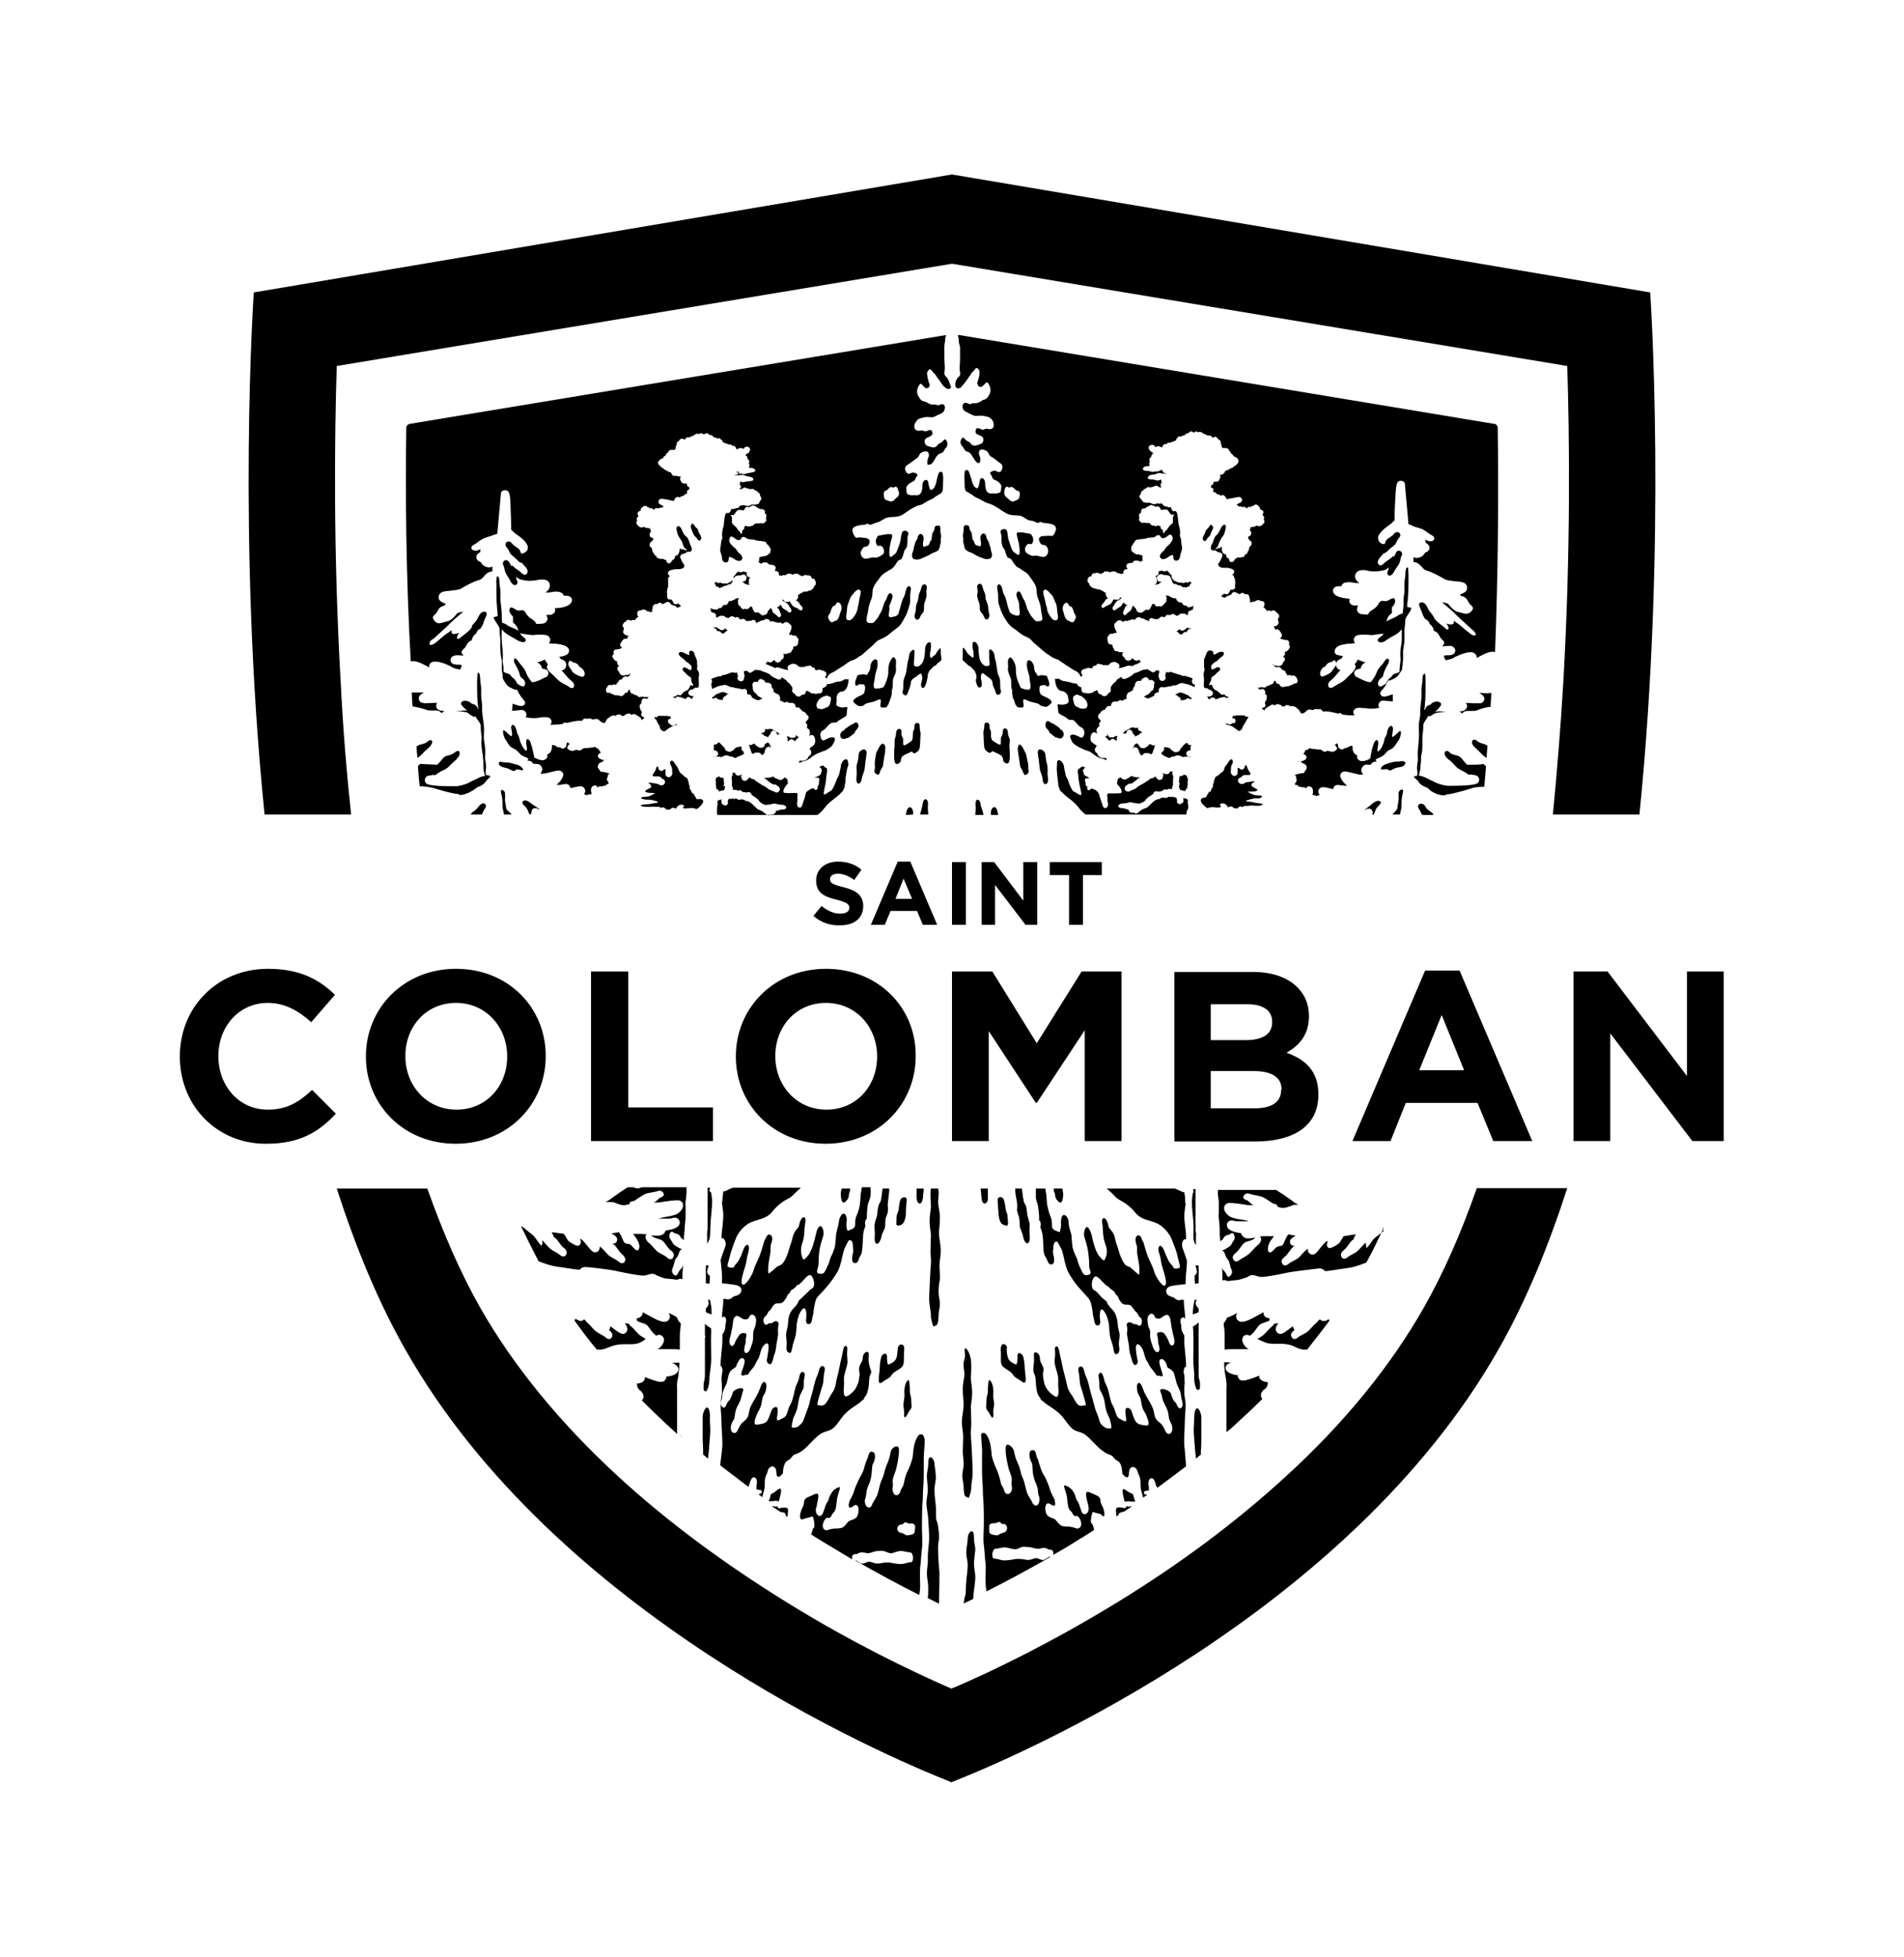 <svg version="1.1" id="Layer_1" xmlns="http://www.w3.org/2000/svg" xmlns:xlink="http://www.w3.org/1999/xlink" x="0" y="0" width="424.6" height="436.4" style="enable-background:new 0 0 424.6 436.4" xml:space="preserve"><style>.st0{clip-path:url(#SVGID_2_)}</style><defs><path id="SVGID_1_" d="M0 0h424.6v436.4H0z"/></defs><clipPath id="SVGID_2_"><use xlink:href="#SVGID_1_" style="overflow:visible"/></clipPath><path class="st0" d="M329.3 265c-3.5 10-7.4 18.8-11.7 26.4-7.5 13.2-17.9 26-31.1 38-10.8 9.9-23.5 19.4-37.6 28-14.4 8.8-27.4 15.1-35.8 18.7 0 0-.5.2-.8.3v20.9l.5-.2c14.9-5.9 87.9-37.3 121.4-96.3 6.1-10.7 11.1-22.9 15.3-35.9h-20.2zM348.6 152.5c-.6 10.1-1.4 19.8-2.3 29.1h19.3c6.2-61.3 2.4-116.4 2.4-116.4L212.3 38.9v19.9l137.2 22.8c.5 15.5.8 41.5-.9 70.9M78.3 181.6c-1-9.3-1.8-19-2.3-29.1-1.7-29.5-1.4-55.4-.9-70.9l137.2-22.8V38.9L56.6 65.2s-3.8 55.1 2.4 116.4h19.3zM175.7 357.4c-14.1-8.7-26.8-18.1-37.6-28-13.1-12-23.6-24.8-31.1-38-4.3-7.6-8.2-16.5-11.7-26.4H75.1c4.2 13 9.2 25.2 15.3 35.9 33.5 59.1 106.5 90.4 121.4 96.3l.5.2v-20.9c-.3-.1-.8-.3-.8-.3-8.4-3.7-21.4-9.9-35.8-18.8M214.9 331.6c0-.8-.3-1.8-.3-2.6 0-.9.3-1.7.3-2.6 0-.9-.2-2-.2-2.9 0-1 .1-2.1.1-3.1 0-1.1-.3-2.2-.3-3.3 0-1.4.4-2.7.4-4.1 0-.6-.2-1.8-.2-3.3 0-1.4.4-2.8.4-3.4-.1-.8-.3-1.7-.2-2.6.1-.5.3-.9.3-1.5 0-.7-.3-1.6.2-1.6 1 1 1.2 2.6 1.2 4.2 0 1.1-.1 1.5-.1 2.6 0 .4.3 1.9.3 3.1 0 1.3-.3 2.7-.3 3.1 0 1.1.1 2.6.1 3.7s-.2 1.9-.1 2.8c.1.5.4 6.8.4 8 0 .9-.1 1.7-.2 2.4-.1.4-.1.9-.1 1.3s-.3 1.6-.5 2c-.2.4-.4-.1-.6-.1-.5.1-.6-1.4-.6-2.1M217.2 348.7c0 .8.3 2.1.3 2.9 0 1.2-.3 2.7-.4 3.8 0 .3 0 .7-.1 1.1-.6.3-1.3.6-1.9.9l-.2.1c.1-.8.2-1.4.3-1.6.3-.8.1-1.5.3-3.6.1-1.1.3-2.3.3-3.4 0-1-.4-2-.3-3 0-1 .3-1.9.3-2.9 0-.7.4-1.6.9-1.6s.5 1 .5 1.7c0 .8.3 1.7.3 2.4-.1 1.1-.3 2.2-.3 3.2M218.9 267.2l-.2-2.1v-.1h1.6v2c.1.6-.2 1.2-.6 1.3-.4.2-.8-.5-.8-1.1M220 312c0-.7.3-1.1.3-1.8 0-1.3.1-2.7.4-2.5.2.1.6.7.7 1.4.2.7.1 1.6.1 2.2 0 .6.2 1.2.2 1.7 0 .6-.2 1.2-.2 1.7s.1.9 0 1.1c-.2 1-.9-1-1.3-1.3-.5-.6-.2-1.3-.2-2.5M222.7 270.9c-.1-1.1-.2-2.5-.2-3.3-.1-.7.7-1 1.2-.4.3.3.5 1.8.6 2.5 0 .3.2.6.3.9.1.4.1 1.3.2 2.1 0 .6-.3.7-.9.4-.4-.1-1-.4-1.2-2.2M224.5 300.8c0 .7.1 1.6.4 2.2.4.7 1 .9 1.6 1.2.4.2.4-1.3.4-1.9 0-.8.6-.8 1.1-.2.3.4.5 1.9.5 2.6 0 .3.1 1.3.2 2.1.1 1.1.1 2-1 1.1-.5-.4-1.1-.6-1.6-1.1-.6-1.1-1.5-1.3-2.3-2-.9-.6-.5-2.1-.6-3.4-.1-.7 0-1.5.4-1.7.5-.1.9.2 1 .9-.2.1-.2.1-.1.2M226.4 265.5v-.5h1.5v.3c.1.1.1 1.2.4 2.5.1.5.3.6.5 1.1.2.7.2 1.4.3 2 .2.8.4 1.5.5 1.8.1.7-.1 1.6 0 2.3.1.8.1 2-.4 2.2-.6.1-1-1-1.1-1.8-.1-.5-.6-1.4-.7-2.1 0-.3 0-1-.1-1.7-.1-.5-.4-1.1-.5-1.7 0-.6.1-1.2 0-1.8-.2-1-.4-2.3-.4-2.6M246.1 336.5c-.3-1.1-.6-.9-.7-2-.1-1-.8-1-2-1.6-1.2-.6-1.5-.4-.9 2 .1.3.2.6.2.9.2.7 0 1.5-.5 1.7-.5.3-1-.1-1.1-.8-.1-.2-.2-.5-.3-.8-.3-1.2-.8-1.4-.9-2-.1-.6-.4-1.1-.8-1.7-.4-.4-.8-.8-1.5-1-.8-.3.2 1.2.4 3v.1c0 .3.1.6.1.9.1.8.2 1.3.7 1.7.3.2.6 1.3 1.1 1.1.5-.2 1.1.7 1.2 1.5s-.2 1.1-.7 1.3c-.2.1-.9-.3-1.7-.4-.6-.1-1.3 0-1.9-.2-.8-.3-1.1-1.3-1.8-1.6-.6-.2-1-.4-1.3-.6-.4-.3-.8-1.6-.5-2.3.2-.7.7-.6 1.1-.3.6.4 1 .4 1 0 0-.2 0-.5-.1-1-.1-.2-.2-.5-.4-.8-.3-.7-.4-.6-.8-2-.4-1.1-.9-2.3-1.2-2.7-.5-.7-.7-1.5-1.1-2.7-.3-1.3-.5-1-.7-2.2-.2-.7-.6-.8-1.1-.6-.4.3-.4 1.1-.2 1.8.1.6.4.7.5 1.4.1 1 .1 2 .3 2.6.5 2 .3.6.9 2.6.1.5 0 1.1.3 1.8.2.6.1 1.6-.3 1.9-.4.4-.9.1-1.2-.5-.2-.6-.7-1.1-1.1-2-.4-1.1-.6-2.6-1-3.4-.7-1.5-.4-1.9-1.1-3.3-.5-1.1-.7-1.8-.9-2.8-.1-.7-1-1.5-1.5-1.4-.5.2-.3 1.3-.3 2 .2 1.6.3 1.7.5 2.8.2 1 .6 1.6.8 2.6.1.5-.1 1.1 0 1.7.2.7 0 1.5-.5 1.8-.5.3-1 0-1.2-.8-.1-.5-.5-.9-.7-1.5-.2-.9-.4-1.8-.9-3-.4-.8-.9-2.1-1.1-3-.1-.4-.1-1.7-.4-2.9-.3-1.2-.9-2.3-1.3-2.3-.5 0-.7-.1-.7.6 0 .9.3 2.9.2 4.3v3.7c0 2.2.2 2.7.2 5.1.2 2.3.2 4.2.2 6.6 0 1.7-.2 3.3 0 4.7.2 1.4.2 2.9.4 4.2.1 1-.1 2.8 0 4.2 0 .6.1 1.3.2 1.9 4.4-2.2 9.2-4.8 14.3-7.7h-.2c-.4 0-.9.6-1.4.7-.6.1-1.2-.5-1.7-.4-.8.1-1 .4-1.8.4-.3 0-1-.2-1.4-.2-1.1-.1-1.4 0-1.9.1-.8.1-1.2.2-2 .2-.6 0-1.5-.4-2.1-.4-.5 0-.5-.5-.5-1s.3-1.2.7-1.2c.6 0 1.3-.3 1.9-.3 1 0 1.3.3 2.3.4.6.1 1.1-.3 1.7-.5.3-.1.8 0 1.1 0 1 0 1.4.3 2.3.4.4.1 1-.2 1.5-.2s1 .4 1.3.4c.5 0 .8.2.8.8 0 .2 0 .3-.1.4 2-1.1 4-2.3 6-3.6 1.1-.6 2.1-1.3 3.2-2-.1-.4-.2-.9-.4-1.3-.5-.2-.3-1.1-.2-1.8.2-.8.2-1 .7-.8.4.2.9.2 1.4.4.8 1 1 .3.6-1.1m-22.6 5.3c-.5.1-.9.6-1.3.5-.2 0-1-.1-1.4-.4-.3-.2-.2-1.2-.2-1.6 0-.7.8-.7 1.3-.7.3 0 .8-.3.9-.3.3 0 .5.5.8.5.5-.1.9.1 1 .9-.1.8-.6 1-1.1 1.1M252.5 335.8l-1.8 1.2c-.3 0-.5.2-.7.2-.3 0-.6.3-.6.6-.1.1-.3.2-.4.3-.1-.3-.1-.6-.1-.9-.1-.9-.1-1.4 1.6-1 .5.1.7-.1.7-.4.1 0 .3.1.4.1.2 0 .5 0 .9-.1M252.8 333.6c.1.5.2.8.4 1.1-.1 0-.2.1-.4.1-.5 0-.7 0-1.2-.1-.2 0-.5.1-.8.1l-.3-1.2c-.3-1.6-.2-2 .8-1.2 1.2.8 1.4.5 1.5 1.2M235 265.6v-.6h1.9c.1.3.1.7.2 1.1 0 .7-.1 2-.6 2-.3 0-.6-.3-.9-.7-.2-.3-.3-.6-.3-.9 0-.4-.2-.7-.3-.9"/><path class="st0" d="M261.6 299.9c-.4.3-.8-.2-1-.9-.1-.3-.5-1.1-.9-1.6-.3-.4-.7-.4-1-.4-.7.1-.8.1-.5 1.4.1.3 0 .6.1 1.1.2.7.5 1.6 0 1.9-.4.3-1-.4-1.2-1.1-.2-.6-.4-1.1-.5-1.6-.2-.6-.1-1.2-.1-1.9-.1-.5-.5-1-.5-1.6-.1-.6-.1-.3-.1-.8-.1-.7.3-1.4.8-1.5.4-.1.8.4.9.9 1.3.6 1.4-.3 2.4-.6.5-.2.9.3 1 1 .1.7.2 1.3.3 1.9.2.7.2 1.2.4 1.8.3 1 .3 1.7-.1 2m2.5 22.5c-.1-2 .1-3.7.1-4.8 0-1.6.2-2.9.2-4.4 0-.9-.3-1.9-.3-2.7 0-.7 0-1.5.1-2.2-.1-.6 0-1.3-.1-1.7-.1-.4-.2-.8-.1-1.1.1-.3 0-.6.3-.7h.2v-.3c0-1.9-.4-3.9-.4-5.7v-1c-.2-.5-.5-.9-.6-1.3-.1-.4 0-.7-.1-1.1-.2-.7-.3-1.3.2-1.6.3-.2.5 0 .7.2v-.1c0-1.2-.3-2.5-.3-3.8v-.3h-.6c-.1 0-.3.1-.4.1-.5 0-.9-.3-1.1-.5-.1 0-.1-.1-.1-.1-.1 0-.2-.1-.3-.1-.6-.2-1.3-.4-1.4-1.1-.1-.4 0-.7.3-1 .4-.4 1.2-.5 4-.8v-.5c0-1.8.3-3.1.3-4.7 0-.1-.1-.2-.1-.3-.3-1-.7-2-.9-2.6-.2-.6-.1-1.5.3-1.8.1-.1.3-.1.5-.1v-.6c0-1.4-.4-3.1-.4-4.6 0-.7.2-1.8.3-2.7-.1-.3-.1-.5-.1-.8 0-.6-.1-1.2-.2-1.8h-.2c-.4-.1-.9-.4-1.4-.6-.2-.1-.3-.1-.5-.2h-15.2c.7.6 1.4 1.2 1.9 1.8.9 1 2.4 1 4.6 3.7 1.3 1.5 3 1.5 4.6 2.2 1.2.5 2.4 1.8 2.8 2.5.4.5.6 1.1 1.1 2.4.4.9.7 2 .9 2.9.3 1.1.5 2 .4 2.1-.5.2-.4.3-1.3.2-.3-.7-1-1.2-1.2-1.7-.3-.7-.4-.7-.8-1.8-.2-.7-.8-1.8-1.2-1.5-.4.3-.3 1.2 0 1.9.3.9.3 1.9.6 2.8.4 1.2.7 2.3.8 3 .1 1-.2 1.4-.7 1-.4-.3-1-1-1.6-2.2-.3-.6-.4-1.3-.8-2.1-.3-.7-.6-1.3-.9-2-.5-1.3-.8-2.6-1-3.2-.2-.3-.3-.5-.4-.8-.2-.7-.7-1-1.1-.6-.4.4-.3 1.2-.1 1.8.3.7.1 1.4.2 2.1.2 1.2.5 2.5.5 3.6 0 1.5.2 1.4-2-.5-.3-.3-.9-.2-1.3-.8-.5-.6-1.1-2-1.4-3.2-.2-.8-.6-1.6-.7-2.3-.3-1.9-1.4-2.2-1.5-2.9-.1-.7-.6-2-1.1-1.8-.5.1-.3 1.1-.2 1.8.1 1 0 2.4.6 4 .6 1.5.3 2.5 0 3.1-.2.5-.2 1-1.4-.5-.6-.7-1.2-2.4-1.7-4.8-.2-.7-.7-1.8-1.1-1.6-.4.2-.7 1.4-.5 2.1.2.7.7 2 .9 3.7.2 1.4.2 2.7.2 3.1.2 1 .8 1.7-.6 1.8-.7 0-.8-.4-1.2-1.2-.2-.5-.6-1.1-.8-2.1 0-.1-.1-.2-.1-.3-.2-.4-.4-.9-.7-1.6l-.3-.9c-.2-1.3-.2-2.6-.3-3-.2-.8-.6-1.8-.6-2.7 0-.7-.5-1.7-1.1-1.6-.5.1-.6 1-.6 1.7.1.9-.1 1.4-.2 1.8 0 .4 0 .4-.9 0h-.1c-.8-.4-.8-.7-.8-1.3 0-.3 0-.6-.1-1.1 0-.2-.1-.3-.1-.4-.2-.5-.6-1.5-.9-3.1-.1-.9-.1-2.1-.3-2.9 0-.2-.1-.4-.1-.6H231v2.1c.1.7.4 1.3.5 1.9.2 1.5.3 2.7.2 3.1h.1c.3.3.4 1 .2 1.5.2.5.4 1.1.5 1.8.2 1.2.1 2.9.3 4 .2.8.6 1.1.8 1.7.2.7.7 1 1.2.7.4-.3.3-1.4.1-2.1-.2-.7 0-1.1 0-1.5 0-.9.3-1.4.7-1.4.3 0 .6.8 1 1.5.3.5.4 1.1.6 1.9.3 1.6.8 3.1 1.1 3.6.6 1 1.3 2.2 2.6 3.6 1.6 1.9 2 1.9 2.4 3.2.1.5.3 1.1.4 2.3 0 .5.3 1.1.3 1.5.1.8.4 1.2.9 1.1.5-.1.5-.7.4-1.4-.1-1.2 0-2 .3-2.1.3-.2.7.4 1 1 .4.7.6 1.8.7 2.3.1.6 0 .9.2 2.3.1 1 .6 1.8.8 3.1.1.7.2 1.3.7 1.2.5-.1.7-.7.6-1.4-.2-1.1 0-1.8.1-2.6 0-.8-.3-1.4-.4-2.2-.1-1.5-.3-2.1-.6-2.8-.4-.8-.9-1.1-1.5-1.9-.2-.2-.3-.5-.4-.8-.2-.2-.5-.4-.7-.6-.3-.2-.6-.5-.8-.8-.5-.5-.8-.9-1.2-1.1-.5-.2-.7-.9-.6-1.7.1-.7.5-1.6 1-1.4.7.3 1.1 1 1.7 1.5l.6.6c.2 0 .4.1.5.3.3.4.8.6 1.2 1 .1.1.3.6.4.7.3.1.5.5.6.9.3.5.7 1.1 1.1 1.2.7.2 1.2-.1 1.7.4.4.4.7 1.1 1.2 1.4.2.3.4.6.5.9.5.3.8.8.6 1.5-.2.7-.5.7-.9.4-.4-.3-.8-.1-.9-.2-1-.7-1.2-.3-1.4-.2-.3.2 0 .8 0 1.4 0 .5-.2.9 0 1.5.1.9.4 2 .4 2.5s0 .6.1.7c0 .8.3 1.1.5 2.1.2.7.5 1.3.9 1.1.5-.3.5-.7.3-1.4-.1-.6-.3-1.7-.3-2.3 0-.9.4-1.3 1.1-.4.6.6.8 2 1 2.5.2.6.5.9.7 1.3.3.8.9 1.3 1.2 1.8.6.7.5 1 1.1.9.5.2 1 .2.9-.1-.1-.4-.2-.8-.4-1.4-.3-1-.7-2.2.2-2.2.2 0 .4.2.7.5.2.3.5 1 .5 1.3 0 .2 1.2.5 1.5 1.4.2.6.4 1.5.6 2.2.2.7.6 1.2.8 1.9.2.6.2 1.5.4 2 .2.7.2 1.3-.2 1.6-.4.3-.8-.2-1-.8-.2-.5-.6-.6-.8-1.1-.4-.8-.4-1.3-.6-1.5-.3-.4-1.1-.8-1.7-.8-.4 0-.8 0-.4.9.2.4.2.8.4 1.5.3.9.9 1.7 1.1 2.5.2.5.2 1.5.4 2 .2.3.3.7.5 1.1.2.6.2 1.4-.2 1.8-.4.4-.9.2-1.2-.4-.1-.3-.3-.7-.5-1-.6-1.1-1.3-1-1.8-2.1-.2-.6-.3-1.5-.5-2-.7-1.7-1.6-2.6-2.2-4.3-.2-.7-.7-1.7-1.1-1.3-.4.3-.3 1.4-.1 2.1.2.5.4.7.6 1.2.2.5.2 1.3.4 1.9.2.8.6 1.2.9 1.9.6 1.4.7 2.2.3 2.3-.4.1-.8-.1-1.2-.1-.5-.1-.9-.2-1.3-.6-.4-.5-.7-1.3-1-2.3-.2-.7-.8-1.1-1.3-.8-.1.1-.2.7-.1 1.3.1.6.2 1.2.1 1.5-.1.2-.4.1-1.6-.6-.4-.2-.7-1.2-1-2.1-.2-.6-.6-1.1-.7-1.5-.3-.9-.4-1.8-.7-2.7-.2-1-.8-1.6-.9-2.5-.2-.7-.5-1.6-.9-1.3-.5.2-.3.9-.2 1.6.1.6 0 1.2.1 1.9 0 .2.6 1.1.9 2 .3.9.3 1.9.6 2.9.3.9.7 1.6.8 1.9.4 1.6.5 2.2 0 2.1-.5-.1-.7 0-1-.2-.5-.3-1.2-.8-1.4-1.8 0-.2-.4-1.2-.8-2.2-.2-.6-.4-1.5-.6-2.2-.3-1.1-.3-1.1-.4-1.4-.2-.6-.5-2.1-.7-2.7-.2-.8-.6-1.3-.8-2.2-.1-.7-.5-1.4-1-1.1-.4.2-.4.8-.2 1.5.2 1.1.1 2.1.4 2.9.2.5.3 1 .5 1.6.2.7.8 2.6.6 2.6-.3 0-.7.2-1.3.1-.8-.2-1.4-1.9-1.9-2.5-.5-.7-.8-1.2-1-2.3-.2-1-.5-2-.8-3.2-.1-.6-.4-1.9-.7-3.2-.2-.9-.3-2.2-.9-2-.4.2-.2.8-.2 1.8 0 .5-.2 1.2-.1 1.8.1 1.1.5 1.8.7 2.9.2.8 0 1.8.1 2.5.1 1.1.1 2-.3 2.2-.4.2-1.6-.9-2-1.4-.3-.4-.8-1.1-.9-2-.1-.5-.2-.9-.2-1.4-.1-.5.2-1.1.1-1.5-.2-.9-.8-1.3-.8-2.3 0-.8-.6-1.3-1-1.3-.5 0-.3.8-.3 1.5 0 1.3-.3 1.9-.1 2.9.1.4.4.9.4 1.3.1.4.1 1.8.2 2.2.3 2 .6 1.7.9 2.4.1.2.2.4.4.5.1 0 .1.1.2.1l.2.2c1 .9 2.5 1.5 4 3.1.7.8 1.4 2 2.3 2.8.9.8 1.8.6 2.8 1.3 1.3.9 2.7 2.8 3.9 3.6 1.4 1.1 2 .8 2.5 1.5.8 1.1 1.1.5 1.6 1.6.3.6.3 1.3.4 2.1.4.4.9 1.1 1.3.6.3-.3-.1-1.7.8-2.1.5-.2 1.1.3 1.3 1 0 .3.5 1 .6 1.8.1.7 0 1.5.1 2 .2 1 .4 1.3.5 2l.9-.6c-.1-.1-.2-.1-.3-.1-.2 0-.4-.1-.4-.4 0-.3.2-.4.4-.4s.4-.1.7-.1v-.9c-.2-.8-.1-1.5.4-1.8.5-.2.9.4 1.1 1.2 0 .3.2.6.4.9 2.2-1.6 4.3-3.2 6.4-4.8-.2-2.3-.3-4.2-.4-4.5M266.1 272.1c-.1-1.4-.3-2.7-.3-4.1 0-.6.1-1.3.2-2l.1-.1c.1-.2.1-.3 0-.4v-.4h.5v7.9c0 .2.1.5 0 .8 0 .3 0 .7.1 1.1.1.2 0 .4 0 .7v2c-.3-.4-.4-.7-.5-1.1-.2-1.1.1-1.9-.1-4.4M266.8 282.1c.1 0 .3 0 .5.1V286.1c-.3 0-.5.1-.8.1-.1-.7-.1-1.3-.1-1.8 0 0 .1 0 .1-.1.4-.3.5-.7.3-1.4-.1-.3-.1-.5-.2-.7.1-.1.1-.1.2-.1M267 292.7c-.3.2-.6.1-1 .4 0-1.5.2-2.4.4-3.3h.5c-.1.1-.1.2-.2.4-.1.3-.1.7.3 1.2.1.1.2.2.3.4v.8c-.1-.1-.2 0-.3.1M266.1 302.9c0-1.9.1-4 0-6.1 0-.3 0-.6-.1-1 .3-.2.7-.4 1-.7l.3-.3V297.4c0 .2-.1.4 0 .6v8.5c0 .3 0 .6.1.9l.1.3c.1.4.1.8.1 1.2v.6c-.1.3-.3.4-.5.4-.5 0-.8-1.9-.8-2.7.1-1-.2-2.5-.2-4.3M267.9 316v4.9c0 .8 0 1.7-.1 2.5V324.3c-.4.3-.7.6-1.1.9-.2-1.8-.3-3.1-.3-3.3-.1-1-.2-2.3-.2-3.1 0-.7.1-1.7.1-2.3 0-.8.1-2.4.6-2.5.5-.1 1 1.2 1 2M282.8 308.2c-.1.2-.2.4-.1.7-.3.3-.3.6-.5.7-.6.3-1.1 1-1 1.7.1.3.2.5.3.6-1.8 1.8-3.7 3.6-5.7 5.4-.7.7-1.5 1.4-2.3 2v-9.9c.1-.7 0-1.3-.1-1.9 0-.2 0-.4-.1-.5 0-.2 0-.4-.1-.6 0-.3-.1-.7-.1-1-.1-.5-.1-1.1-.1-1.7.5 0 1.1.1 1.6.1-.5.1-.8.3-1 .5-.3.3-.4.7-.2 1.1.4.9 2.3 1.2 2.6 1.2 0 .2 0 .3.1.5s.3.7 1.1.7 2.4-.6 3.6-1.1v.4c.4.8 1.2 1 2 1.1M273.1 300.9V298c0-.7 0-1.5-.2-2.5v-.5c.3-.3.6-.8.7-1.2.2-.1.4-.2.6-.2.2-.1.5-.3.8-.4l1-.5c-.3.3-.4.6-.3 1 0 .4.3.7.7.9.2.1.4.1.6.1.8 0 2-.6 3.6-1.5.4-.2.7-.4.9-.5.1 0 .2-.1.3-.1v.3c0 .3.2.7.8.9.2.1.4.1.5.1v.5c-.8.5-1.4.4-2.1.9-.6.4-1.1 1.6-1.9 2.2l-.3.3c-.1 0-.2-.1-.3-.1-.1 0-.3-.1-.4-.1-.5 0-.9.3-1 .7-.3.8.4 1.8.9 2.2.1.1.3.2.5.3h-2.1c-1.8 0-2.7 0-3.3.1M296.3 294.1c0 .1.1.3.2.3-1.6 2.2-3.3 4.3-5 6.5h-.9c-.7-.1-1.1-.3-1.6-.5-.5-.3-1.2-.6-2.1-.7-.6-.1-1.2-.1-1.7-.1h-.5c-.9 0-1.7 0-2.3-.2-.5-.2-1.3-.5-2-.9.4-.2.7-.4 1-.6.8-.5 1.2-1.3 2.3-2.2.2-.2.4-.4.5-.6.2 0 .5 0 .8-.1v.1c-.3.4-.5.8-.5 1.2 0 .4.2.8.6 1 .1.1.3.1.4.1.5 0 .9-.3 2-1.1.2-.2.6-.4.8-.6.1.3.2.6.4.8l-.1.1c-.5.4-.9.9-.6 1.4.2.6.8.7 1.3.3.7-.6 1.4-.8 2-1.2.8-.5 1.2-1.3 2.3-2.2.2-.2.4-.4.5-.6.1 0 .2-.1.3-.1.1.1.3.2.5.3h.2c.3.1.7 0 1.2-.4M308.6 273.7c-1.3 2.7-2.5 5.3-3.9 7.8-1.3.5-2.8 1-3.5 1.1-.5.1-1.2.2-2 .3-1.3.2-3 .5-3.7.5-.2-.2-.6-.6-1.2-.6h-.2c-.5.1-5.5.6-7.3 1-1.8.4-4.5.9-5.5.9-.4 0-.6-.1-1-.2-.3-.1-.6-.2-1-.2-.2 0-.5 0-.7.2-.5.3-1.9.8-2.8.9-.4 0-.7.1-1 .1-.3 0-.5.1-.8.1h-.3c-.2-.1-.5-.2-.7-.2-.1 0-.3 0-.4.1v-1.1c0-.5 0-1-.1-1.6v-.2c0 .1.1.2.1.3.1.3.6.5.8 1.1.3.6.5.9.9.5s.6-.9.3-1.5-.4-1.6-.6-1.9c-.2-.4-.5-.5-.8-1.4-.1-.5-.4-.8-.7-.9.1 0 .2-.1.3-.1.3-.1 1-.5 1.5-.9.4-.3.3-.5.6-.9.4-.5.6-1 .3-1.6-.3-.6-.5-.4-1-.1-.3.2-.6.1-1 .4-.4.3-.4.7-.6.8-.2.1-.4.2-.5.4 0-.4 0-.8-.1-1.3v-1.6c0-.4-.1-.8-.1-1.2 0-.3-.1-.7-.1-1v-.2c0-.3-.1-.6 0-.9V267.9c0-.2 0-.4-.1-.6 0-.4-.1-.7-.1-1v-1h13c.3.2.7.5 1.4.9.7.5 1.6 1.1 2 1.4.6.5 1.1.8 1.6 1h-.3c-.4 0-.8 0-1 .1-.2.1-.3.1-.5.2-.6.2-1.1.4-1.6.4h-.3c-.2 0-.5-.1-.8-.2h-.2c.1-.3-.2-.6-.7-.7-.5-.1-.8-.4-1.1-.6-.5-.3-.9-.6-1.3-.8-.7-.4-2.1-.5-3-.8-.6-.2-.9-.2-1.3.2s-.3.9.3 1.1c.7.2.9.7 1.5 1.1.1 0 .2.1.3.1h-.8c-.4 0-.7 0-1-.1-1.2-.2-2.8-.4-3.6-.4-.6 0-1.1.4-1.2.9-.2.9.7 1.9 1.6 2.3.5.2 1.3.4 2.2.5.6.1 1.2.2 1.7.4h-2.6c-.2 0-.4 0-.6-.1-.2 0-.4-.1-.6-.1-.6 0-1.1.4-1.1 1 0 .3.1.6.3.8.7.8 2.6 1 2.6 1 .1 0 .2 0 .3.1 0 .2.2.6.7.9.3.2.6.2 1.1.2.4 0 .9-.1 1.4-.2 0 0-.1 0-.1.1-.9.8-1.7.6-2.4 1.1-.6.4-1.1 1.6-1.9 2.2-.5.4-.9.9-.6 1.4.2.6.8.7 1.3.3.7-.5 1.4-.8 1.9-1.2.8-.5 1.2-1.3 2.3-2.2.5-.4.9-1.1.7-1.6-.1-.1-.1-.2-.2-.3.4-.1.7-.1 1-.1h2.1c-.1.2-.3.4-.5.7-.6.7-1 1.8-.8 2.6.3.7.9.2 1.5-.5.7-.8 1.3-.4 1.7-.8.4-.4.6-1.5 1.3-2.4.4.1 1 .2 1.6.3 0 0-.1 0-.1.1-.7.4-1.3.8-1.1 1.5 0 .1.2.7 1 .7h.1c-.1 0-.2.1-.4.2-.6.4-1.1 1.6-1.9 2.2-.5.4-.9.9-.6 1.4.2.6.8.7 1.3.3.7-.6 1.4-.8 2-1.2.8-.5 1.2-1.3 2.3-2.2l.1-.1c.1.7.3 1.3 1.1 1.3.6 0 .9-.4 1.6-1.3.4-.5 1.2-1.5 1.5-1.6l.3-.1c-.1.3-.2.6-.2.9.1.7.6.8 1.2.5.3-.1 1-.5 1.5-.9.4-.4.3-.5.6-.9.2-.2.3-.4.4-.7.4 0 .8-.1 1.4-.2.4-.1.9-.1 1.4-.2-.3.4-.5.7-.5 1.1-.1 0-.2.1-.3.2-.6.4-1.1 1.6-1.9 2.2-.5.4-.8.9-.6 1.4.2.6.8.7 1.3.3.7-.6 1.4-.8 2-1.2.7-.5 1.1-1.2 2-2l.1-.1h.1c0 .4 0 .8.2 1.2 0-.1.1-.1.1-.2.6-.6.9-1.2 1.3-1.7.6-.7 1.4-1.1 2.4-2-.5-.4-.2-.6 0-.7M219.3 181.5v.2h-1.8c0-.6.1-1.2.1-1.6-.1-.7-.1-1.6.3-1.8.5-.1.8.6.8 1.3.2.5.4 1.1.6 1.9M218 131.6c-.1-.7-.2-1.2.3-1.4.5-.2.8.3.9 1 .1.4.4.9.5 1.3.1.4 0 .9.2 1.3.1.4.3.7.4 1.1.1.4.1 1.3.2 1.6.2.6.2 1.1-.2 1.5-.4.4-.8-.2-1-.8-.2-.4-.5-.6-.7-1-.2-.4 0-1.1-.2-1.6s-.4-1.2-.5-1.7c0-.4.2-.9.1-1.3M214.8 120c-.2-.8.1-1.3.1-1.7 0-.7-.1-1.1.4-1.2.5 0 .9 0 .9.7 0 .3.3.6.5 1.1.1.4.1 1.1.2 1.4.2.4 0-.1.2.2.1.2.2.6.4.9.2.3.4.1.7.3.5.3.7 0 .5-1.2-.2-.7 0-1.3.4-1.5.5-.2.8.2.9.9 0 .2.3.5.4.8.2.2.2.9.4 1.1.1.1.1.6.2 1 .4 1 .2 1.4-.1 1.7-.2.1-.9.3-1.6 0-1-.3-2.1-.9-2.3-1.1-.4-.2-1.3-.4-1.7-.9-.2-.2-.3-.9-.5-1.7-.1-.4.1-.3 0-.8M222.5 181.2c0 .2.1.3.1.5H221v-.1c-.1-.7.1-1.5.6-1.6.4-.3.8.5.9 1.2M217.7 150.5c0-.3-.2-.4-.3-.9l-1-1c-.4-.4-.2.2-.6-.4-.3-.3-.8-.7-1.1-1-.1-.1 0-.8 0-1.5 0-.9-.1-1.8.5-.9.5.6.4.8.8 1.1.6.5.8.7.9.7.2 0 .3-.2.2-.7v-.5c0-.1-.2-.7-.2-1.1 0-.6-.1-1.2.3-1.2.4-.1.9.6 1 1.3 0 .8.1 1.7.2 2.2.2.9.5 1.3 1 1.7.3.3 1.4.4 1.3-.4 0-.3-.2-1.2-.1-1.7 0-.6-.1-1.4.1-1.4.5-.1 1.1.8 1.1 1.5 0 .4.2.8.3 1.3.1.7.2 1.4.3 2 .1.9.5 1.2.6 2 .1.6 0 1.5.1 2 .2.6.2.9-.2 1.2-.4.3-.8 0-.9-.6-.1-.4-.4-.9-.6-1.5-.1-.6 0-.7-.3-1.1-.2-.3-.8-.7-1.1-.9 0 0-.9-.9-1.1-.5-.3.8-.1 1.3 0 1.8 0 .4.2.9-.2 1.2-.4.3-.9-.1-1.1-1.6.2-.3.2-.6.1-1.1M225.1 166.4c0 .3.1 1.1.1 2 0 1.3-.2 2.4-1.3 1.5-.3-.3-.1-.9-.5-1.3-.4-.5-1.5-.8-1.8-1-.4-.4-.6.5-1.1.2-1-.6-1-.8-1.1-2.3 0-.7-.1-1.8-.1-2.1 0-.5.2-1 .2-1.4 0-.7.1-.9.6-.9s.6.5.6 1.2c0 .4.3.5.3.9 0 1-.1 1.7.6 2.1 1.3.8 1.6 1 1.6.3v-1c0-.3.4-.7.4-1.1 0-.7.1-1.1.5-1.1.5 0 .7.5.7 1.3 0 .3.4 1 .4 1.3 0 .5-.1.9-.1 1.4M229.3 171.4c.2.7.1 1-.4 1.3-.4.3-.6-.1-.8-.7-.1-.4-.5-.7-.6-1.2-.1-.6-.2-1.4-.3-2-.2-1.1-.1-.7-.2-1.4s0-1.3.4-1.4c.3 0 .8.8 1 1.3l.4.8c.2.7.3 1.6.4 1.9.2.5.1 1 .1 1.4M233.7 173.3c.1.7 0 1.3-.4 1.5-.5.2-.8-.5-.8-1.2-.1-.7-.4-1.3-.6-2-.1-.6-.1-1.1-.2-1.7 0-.5-.2-1.1-.2-1.5-.1-.7-.2-1.1.3-1.3.5-.1 1.2.4 1.3 1 0 .4.2 1.1.2 1.5.1.6.3.9.3 1.4.1.9-.1 1.6.1 2.3M231.7 157c-.2-.2-1-.3-1.7-.5-.8-.2-1.6-.8-1.8-.5-.2.9.7 2-.9 1.7h-.2v.1s-.2-.1-.1-.1c0-.1 0-.1-.1-.1-.5-.4-.6-.9-.7-1.3-.2-.4-.4-.8-.4-1.2-.1-.4-.1-.9-.1-1.3-.2-.4-.2-.8-.2-1.4 0-.7 0-1-.2-1.4-.2-.4-.3-.8-.5-1.4-.1-.7.1-.8 0-1.5-.2-1.3.5-2 1-1.1.3.5.6 1 .7 1.6.1.8 0 1.5.2 2.3.2.9.6 1.7.9 2.4.1.1.2.1.3.2.2 0 .5.2.8.2.2 0 .6.2.9 0 .5-.3 0-2 0-2.4 0-.4-.1-.8-.2-1.1-.2-.6-.4-1.3-.4-1.8 0-.7 0-1.2.5-1.2s1.1.9 1.1 1.6c0 .3 0 .4.2.9v.1c.3.1.5 1 .8.9.6-.3 1-.1 1.3-.1.4 0 .6 0 .7.5.2.5.4 1 .4 1.4 0 .4-.2.8-.7.4-.3-.3-.6-.1-.9-.1-.7-.1-.7.9-.5 1.6.2.6.6.7 1.5 1.1 1.3.7 1.3 1.1.8 1.5-.2.2-.5.5-.9.6-.5-.1-1.2-.1-1.6-.6M235.9 164.5c-.1-.1-.3 0-.5-.1-.5-.4-.8-.6-1.3-1-.1-.1-.2-.5-.4-.7-.4-.3-.7-.8-.5-1.5.2-.6.6-.5 1-.2.2.2.5.3.8.4.4.3.6.4 1 .7.1 0 .4.4.5.5.4.2.8.7.7 1.3-.2.8-.9.9-1.3.6M249.1 164.4c-.1.2-.1.4 0 .6v.1H248.8s0-.1-.1-.1c-.1-.1-.3-.2-.5-.3-.3 0-.5.2-.6.4h-.2s-.1-.1-.2-.1c-.2-.2-.4-.5-.8-.8.2 0 .3-.1.4-.1.1-.1.2-.2.2-.3.1 0 .1-.1.1-.1v.3c.1.3.3.4.6.4h.5c.2 0 .3-.1.4-.2.1-.1.2-.1.3-.1h.3c0 .1-.1.2-.1.3M254.6 163.2l.1.1s-.1 0-.2.1c-.2.1-.4.2-.5.4 0 0-.1 0-.2.1-.2.1-.5.2-.7.3 0-.1 0-.2-.1-.3l-.3-.3-.1-.1c0-.1 0-.2-.1-.4s-.3-.4-.6-.4h-.2c-.2.1-.4.2-.4.4-.1.1-.2.3-.2.5h-.2s-.1-.1-.2-.1h-.5c.1 0 .3-.1.4-.2.1-.1.2-.2.2-.3.2 0 .3-.1.5-.2.1-.1.2-.2.4-.2l.1-.1c.2-.1.4-.2.5-.3h.6c.1.1.2.1.3.1h.2c.1 0 .1 0 .2-.1l.1.1h.1v.3c.1.3.3.4.6.4.1.2.2.2.2.2zM254.7 166.8h.4c.1 0 .2 0 .3-.1 0 0 .1 0 .1-.1 0 0 .1 0 .2-.1.1 0 .2-.1.3-.2l.1-.1c0-.1.1-.1.1-.2.1 0 .2 0 .3-.1h.1l.1.1c.1.1.3.2.5.2.1 0 .3 0 .4-.1v.1c-.1.1-.2.3-.2.6-.1.2-.1.3-.2.5s-.1.4-.2.6l-.2.2s-.1.1-.2.1c-.1-.2-.4-.3-.7-.3h-.5c-.1 0-.2 0-.3.1l-.3.3-.1.1h-.1c-.1 0-.2-.1-.3-.1 0-.1-.1-.2-.1-.3 0-.1-.1-.1-.1-.1 0-.1 0-.3-.1-.4 0-.1-.1-.3-.2-.4 0-.2-.1-.3-.3-.4-.1-.1-.2-.1-.4-.1h-.2c-.1.1-.3.1-.4.3v-.1l.3-.3.2-.4v-.1c.2-.1.4-.2.5-.3.1.1.3.3.5.4v.2c.2.2.4.5.7.5M264.6 181.4c-.1.1-.1.2-.1.2h-22.4c-.5-.4-1-.8-1.6-1.6-1.2-1.6-2.7-2.2-3.8-3.5-.2-.1-.4-.3-.4-.6-.2-.4-.3-.7-.3-1.1-.1-.5-.1-1.1-.2-1.7-.1-.9-.2-1.8-.1-2.3 0-.8 0-1.4.5-1.3.5 0 1.1.9 1.1 1.6 0 .3.2.8.3 1.5.1.6.5 1.1.6 1.4.2.8.9 2.4 1.3 2.5.9.4 1.4 1 1.6.7.2-.2-.4-2.1-.5-3-.1-.5-.1-1.1-.2-1.7-.1-.7-.1-1 .4-1.2.1-.1.4-.4.6-.4.1-.1.4.2.5.2.1 0 .2.1.2.1-.2 0-.3.1-.4.2-.2.2-.3.6 0 1v.2c.1.2.2.3.4.4 0 0 .1 0 .2.1h.1c.2.2.4.3.6.3-.1 0-.1 0-.2.1-.2 0-.5 0-.7.1-.3.2-.1.6 0 .9v.5c.1.2.2.3.4.4-.1.3-.1.5.1.7.2.2.5 0 .8-.3.2.1.4.1.6.2.5.2.5.3.6.4.2.2.4.2.7 1.4l.5 1.5c.2.7.4 1 .9.8.4-.2.5-.7.3-1.4-.1-.4 0-.5 0-.7-.2-.8-.1-.8 0-1 .1-.1.2-.1.6-.1.4 0 2.2 0 2.4-.1.4-.3-.2-1.4-.9-2v-.1c.1-.3 0-.5.1-.7.1-.1.1-.3.1-.4.1 0 .3-.1.4-.2l.1-.1c.3.2.6.5 1 .5s.4-.1.7-.3c.3-.1.5-.2.7-.5.4.1.9.3 1.4.3h.3c.1.1.3.1.4.1-.1 0-.1.1-.2.1h-.2c-.1 0-.2.1-.3.3-.3.2-.6.4-.8.6-.2.2-.4.3-.7.3-.4 0-.6.2-.7.3-.5.2-.6.6-.6.8 0 .3.2.5.4.6.1 0 .2.1.3.1.3 0 .4-.1.6-.2.1 0 .2-.1.2-.1.4-.1 1-.3 1.4-.8.1 0 .1-.1.2-.1.1-.1.3-.2.5-.3.1-.1.3-.2.4-.2.1-.1.2-.1.3-.2.2-.1.3-.2.5-.3.1 0 .1 0 .1-.1.2-.1.4-.2.6-.4.2-.2.4-.3.7-.3.1 0 .3-.1.4-.2l.2-.2.4.4c0 .1.1.1.1.2.1.1.3.2.5.2s.3-.1.5-.2c.1-.1.2-.2.2-.4v-.1s0-.1.1-.1v-.5s0-.1-.1-.1v-.1h.2c.1.1.3.2.4.2h.4c.2 0 .3-.1.4-.2.1-.1.2-.2.2-.4H261.5v.1c-.1.2-.1.4 0 .6 0 .1.1.1.1.2v.1c.1.2 0 .4 0 .7V174c0 .2-.1.4 0 .7 0 .1 0 .3-.1.5 0 .1-.1.2-.1.3v.4H260.6c-.1 0-.1 0-.2.1-.1 0-.1 0-.2.1-.1-.1-.2-.1-.4-.1s-.4.1-.5.3c-.1 0-.2 0-.3.1-.2 0-.4.1-.6.1h-.2c-.1-.1-.2-.1-.3-.1-.1 0-.3.1-.4.1-.1 0-.1.1-.1.1-.1.1-.2.2-.2.4-.1 0-.2.1-.3.2-.1.1-.2.1-.3.2-.4.2-.8.5-1.1.9-.2.4-.7.6-1.2.8h-.1c-.1 0-.1.1-.2.1-.2-.1-.4-.1-.7-.1-.5-.1-1.1-.3-1.5-.2-.4.1-.6.2-1 .2-.6 0-1.2.1-1.4.5-.2.4.5.6 1.1.6.3 0 .7.3 1.2.3v.2c.1.3.4.5.8.5h.4c.2.1.3.2.4.2.2 0 .4-.1.6-.3.4-.4.9-.7 1.5-.9.4-.1.7-.4.9-.6l.3-.3c.3-.3.6-.6.9-.8l.6-.3h.1c.1 0 .3 0 .4-.1.2-.2.5-.2.8-.3h.1c.1.1.2.1.3.1h.1c.3 0 .4-.1.6-.2 0 0 .1 0 .2-.1.1.1.2.1.4.1h.2c.1 0 .1-.1.2-.1s.1.1.2.1.3.1.4.1h.2c0 .1.1.2.1.3 0 .1 0 .1.1.2v.2c-.1.3 0 .6.3.7.1 0 .2.1.3.1.2 0 .3-.1.4-.2.2-.1.4-.2.4-.4v-.3c0-.3 0-.5-.1-.6 0 0 0-.1-.1-.1.1 0 .1 0 .1.1.1.1.2.2.4.2s.4.1.6.2c0 0 0 .1.1.1v.2c0 .1-.1.3 0 .6.1.4.1.7.1 1.1-.4.6-.4.9-.4 1.2"/><path class="st0" d="M264.9 173.7v.4c-.1.3-.1.5 0 .6v.1c0 .1-.1.3-.1.4 0 .3 0 .4-.1.6-.1 0-.1.1-.2.1v.1c-.1.1-.2.3-.2.4-.4-.1-.7-.2-1.1-.3 0 0 0-.1-.1-.1 0-.1-.1-.2-.1-.3-.1-.4-.1-.6 0-.7v-.1c.1-.2 0-.4-.1-.6.1-.3.1-.7.1-1.1.1-.1.2-.1.2-.2h.2c.1 0 .3 0 .4-.1l.2-.2c.4.1.6.2.7.3v.3c.2.2.2.3.2.4zM258 128.8c0 .1 0 .3.1.4 0 .1 0 .2.1.3.1.1.3.2.5.2h.4l-.3.2c-.2.1-.3.2-.4.3-.1 0-.2.1-.3.1h-.1c-.1 0-.2 0-.3.1h-.1v-.1c.1-.1.2-.1.3-.3.1-.1.1-.3.1-.4v-.4c0-.1-.1-.3-.1-.4v-.1c-.1-.1-.2-.3-.3-.3h.1c.2 0 .3-.1.5-.2.1-.1.2-.3.2-.4 0-.1 0-.2-.1-.4.1 0 .3-.1.5-.1.1 0 .2-.1.3-.1.1.1.3.2.6.2.2 0 .4-.1.6-.2.1.2.3.4.4.4.1.2.3.5.6.7v.1c-.1.2 0 .4.1.6l.2.2c.1.2.3.3.4.3.1.1.2.2.4.2.1 0 .1.1.2.1s.2.1.3.1H263.5c.1 0 .2.1.3.1.1 0 .3 0 .3-.1.1 0 .2 0 .3-.1h.1c.1.1.2.1.3.1.2 0 .3-.1.4-.2H265.5c.1.1.1.2.2.3l-.1.1-.2.2c-.1.1-.1.2-.1.4h-.1c-.2 0-.4.1-.6.3h-.1c-.2-.1-.3-.1-.5-.1h-.1c-.3 0-.4-.1-.4-.2-.1-.1-.3-.2-.5-.2h-.2c-.1-.1-.1-.1-.2-.1h-.1l-.2-.2h-.5l-.3-.3c-.1-.3-.2-.5-.3-.8l-.1-.2c-.1-.2-.2-.3-.2-.4-.1-.1-.2-.2-.4-.2s-.4-.1-.6-.1c-.3 0-.5 0-.6-.1-.1-.1-.2-.1-.4-.1-.1 0-.2 0-.3.1h-.1c-.4.3-.5.5-.5.7M265.5 166.5v.8h-.1c-.3 0-.5.1-.7.3-.2.2-.2.4-.1.7.1.2.3.4.6.4h.3v.1c-.2 0-.3-.1-.5-.1h-.3c-.3 0-.6 0-.9.1-.1 0-.1-.1-.2-.1s-.1-.1-.2-.1c-.2-.1-.5-.2-.7-.2-.2 0-.5.1-.7.2h-.1c-.1 0-.1 0-.2.1h-.2c-.2 0-.4.1-.5.2 0 0-.1.1-.2.1s-.2-.1-.3-.1c-.3-.1-.6-.2-.9-.4-.1-.1-.2-.1-.3-.2-.1-.1-.2-.1-.3-.2 0-.2.1-.4.2-.5.1-.1.2-.1.3-.2.1-.2.1-.4.1-.5v-.1c0-.1 0-.1.1-.2v-.1c.1.1.2.1.4.1.1 0 .3.1.4.1.1 0 .2.1.3.1.1 0 .1 0 .2.1 0 .1.1.2.2.3.2.2.4.2.5.3l.1.1c.1.1.1.1.2.1H262.3c.1 0 .2 0 .3-.1.1 0 .2 0 .3-.1.1-.1.3-.2.3-.4.1-.1.1-.1.1-.2v-.1c.1 0 .1-.1.2-.1.1-.1.2-.2.2-.3l.3-.3.2-.2.1-.1.2-.1c.1 0 .2-.1.3-.1v.1c.1.3.3.4.6.4h.4c-.3.1-.3.3-.3.4M263 140.3c.2.2.5.3.6.3.1 0 .3 0 .4-.1.1 0 .2-.1.2-.2.1 0 .2 0 .3-.1l.3-.3c.1.1.3.2.4.2h.2s.1 0 .1-.1c0 0 .1 0 .1.1 0 0 0 .1-.1.1-.3 0-.5.1-.7.4-.1.1-.1.2-.1.3h-.4c-.2 0-.3.1-.4.2-.1.1-.2.2-.2.3h-.2c-.1 0-.2 0-.3.1-.1-.2-.2-.3-.4-.4-.1-.2-.3-.3-.5-.3.2-.1.3-.2.5-.3.1-.2.2-.2.2-.2M265.7 155.6c0 .1 0 .2-.1.3h-.2c-.1-.1-.2-.2-.3-.2h-.2c-.2 0-.4.1-.5.3h-.2c-.1 0-.2 0-.2.1H263.7c-.1 0-.3 0-.4.1v-.2c0-.2-.1-.4-.2-.5-.1-.1-.2-.1-.4-.2-.1-.2-.3-.3-.5-.4h-.2l.2-.1c.4-.2.7-.4 1.1-.4h.1c.1 0 .2.1.3.1l.3.1c.4.2.7.3 1.1.5.1.2.3.4.5.4l.1.1"/><path class="st0" d="M265.9 152.2c-.2-.3-.1-.6 0-.7 0-.1.1-.1.1-.1 0-.1-.1-.1-.2-.2-.4-.2-.9-.3-1.5-.5h-.5c-.1 0-.2 0-.3-.1-.1-.1-.3-.1-.4-.2h-.1c-.1 0-.3 0-.4-.1l-.9-.3c-.2 0-.4-.1-.5-.2h-.2c-.1.1-.3.1-.5.1H260.2c-.1 0-.1-.1-.2-.1 0 .2 0 .4-.1.6 0 .1-.1.1 0 .4.1.2.1.5-.1.7l-.1.1c-.1.2-.3.2-.5.2h-.1c-.2 0-.4-.1-.5-.3-.1-.2-.4-.8-.1-1.5v-.5H258.2c-.1 0-.3 0-.4-.1 0 .1-.1.2-.2.3-.1.1-.3.2-.4.2h-.1c-.2 0-.3-.1-.4-.2-.1 0-.1 0-.1-.1-.1 0-.1-.1-.2-.1s-.1 0-.2-.1c-.1 0-.2-.1-.2-.2-.2 0-.3 0-.5.1h-.4c-.1 0-.2.1-.4.1l-.4.2c-.4.2-.9.4-1.3.5-.2.1-.3.2-.4.3-.3.4-1.5.9-1.8 1h-.1c-.1 0-.3-.1-.4-.1-.1-.1-.2-.2-.2-.4-.1 0-.1.1-.2.1-.2.1-.4.3-.6.4-.1.1-.2.1-.3.2 0 .2-.2.4-.4.5l-.4.4-.1.1c-.1.2-.3.4-.4.6v.9c-.1.2-.2.3-.4.4-.1 0-.1.1-.2.2s-.2.3-.4.4c-.1.1-.3.1-.4.1h-.1c-.4 0-.6-.3-.6-.4h-.2c-.2 0-.3-.1-.4-.2-.1-.1-.2-.3-.2-.5l-.1-.1s0-.1-.1-.1h-.1c-.1.1-.2.2-.4.2-.1 0-.1.1-.2.1-.2.3-.5.3-.7.3h-.1c-.1.1-.3.1-.5.1-.1 0-.3 0-.4-.1h-.4c-.1 0-.2 0-.3-.1-.2-.1-.3-.3-.3-.5v-.1c0-.1-.1-.3 0-.5-.3-.1-.4-.2-.8-.4-.1-.1-.2-.3-.2-.4v-.1c-.3.1-1.4-.2-1.7-.3-.6-.2-1.1-.2-1.5-.3-.4-.1-.8-.5-1.1-.5-.2 0-.1.2-.5 0-.1-.1-.2.3 0 1.1.2 1 .8 1.7 1.5 1.7.5 0 1.3.7 1.3 1.5.1.5.2.9-.1 1.2-.4.2-1.1.4-1.4.3-.8 0-1-.4-.8.6.2 1.4-.1 1.2.8 1.7.6.3 1.2.7 1.3.8.1 0 .2.1.2.2.4.2.9 0 1.2.2.6.4 1.1 1.4 1.8 1.6.4.2.7.8.6 1.4-.1.7-.5 1-.9.8-.3-.2-1.3-.7-1.8-.6-.5.1-.7.3 0 1.6.3.5 1 .9 1.9 1.4.1 0 .2 0 .3.1.6.4 1.3.4 1.9.8.7.4 1.3 1.1 2.1 1.3.5.1 1 .3 1.5.5v-.1c-.1-.1-.1-.3-.1-.4h-.8c-.1 0-.2 0-.3-.1-.3 0-.5-.2-.6-.3-.1-.1-.2-.2-.2-.3v-.1s-.1-.1-.1-.2l-.1-.1c-.7-.4-.4-1-.3-1.2.1-.2.2-.3.3-.4-.4-.3-.7-.5-1.1-.8-.4-.4-.4-1-.2-1.6.2-.6.7-.8 1.1-.5.1.1.2.1.3.1-.1-.2-.2-.4-.2-.7v.2c0-.1 0-.3.1-.5s.2-.4.4-.4c0-.1.1-.2.2-.2 0-.1-.1-.3-.1-.4 0-.2.1-.5.3-.6l.1-.1v-.1c-.2-.1-.3-.3-.3-.4-.3-.1-.4-.4-.3-.8.1-.2.2-.4.4-.4.1-.3.3-.5.6-.7.1-.1.2-.1.3-.1h.1c.1-.2.2-.3.3-.4.1-.1.2-.3.4-.4.1-.1.2-.1.3-.1h.5c-.1-.2 0-.4.1-.6.1-.2.4-.4.8-.4h.6l.1-.1c.1-.1.3-.2.4-.2.2 0 .4.1.5.2l.1-.1s0-.1.1-.1c.1-.1.3-.2.5-.2h.1c0-.1.1-.2.2-.3-.1-.1-.1-.2-.1-.3 0-.1 0-.2.1-.3 0-.1 0-.2.1-.3.1-.2.3-.4.5-.4h.1c.1-.1.2-.2.3-.2.1-.1.2-.2.4-.2 0-.1-.1-.3 0-.4.1-.2.1-.3.2-.4l.1-.1.1-.1v-.2c0-.1 0-.3.1-.4 0-.1.1-.1.1-.2.2-.2.5-.3.8-.3h.4c0-.2.1-.4.3-.5.1 0 .1-.1.2-.1.1-.1.3-.2.5-.2h.1c.1 0 .3.1.4.2.1.1.2.2.2.4.1 0 .1.1.1.1.1 0 .1-.1.2-.1h.2c.2 0 .4.1.6.3.1.1.2.3.1.6 0 .1-.1.3-.1.3.1.2.1.5-.1.7v.1c0 .2-.1.3-.3.4-.1.1-.2.1-.3.2-.1.2-.2.3-.3.4l-.1.1c-.1.1-.2.2-.4.2-.2.2-.5.3-.7.4.1 0 .1 0 .1.1.2.1.4.2.7.3H256.2l1.2-.6v-.2c.1-.3.4-.5.7-.5h.2s0-.1.1-.1V154c0-.2 0-.3.1-.5.1-.1.2-.2.4-.3h.2c.1 0 .3 0 .4.1.1-.1.3-.1.4-.1.1 0 .3 0 .4-.1.2 0 .5-.1.8-.1h.1c.3-.2.6-.2.7-.2H262.2c.3-.1.6-.3.9-.4.1-.1.3-.1.5-.1h.2c.1 0 .2.1.3.1.3.1.6.1.9.2.5.2 1 .4 1.4.6 0-.2 0-.4.1-.6-.6 0-.6-.2-.6-.4m-23.4 5.1c-.1.8-.7.7-1.2.7-.4 0-.7-.2-1.1-.4-.4-.1-.6-.5-.7-.8-.1-.3-.1-.5-.2-.9-.1-.5.1-.6.3-.8.3-.2.6-.3 1-.1.4.2.4.1.7.3.5.4 1.3 1.1 1.2 2M270.3 118.3c-.2.3-.3.7-.4 1-.2.3-.5.5-.7.8-.3.5-.5.7-.8.4-.3-.3-.2-.8.1-1.2.2-.3.3-.8.4-1 .2-.3.6-.6.7-.8.3-.5.5-.7.7-.3.3.1.3.6 0 1.1M270.6 145.9c.1.1.4 0 .9-.3.4-.3 1.1-.4 1.4-.1.2.4-.3.9-.7 1.1-.3.2-.5.6-.9.8-.5.3-.9.6-1.1.9-.2.3-.1.8 0 .9.1.1.4 0 .6-.1.4-.3 1-.5 1.2-.2.2.4 0 .7-.4.9-.2.1-.4.5-.7.7s-.5.4-.7.5c-.1.2-.1 1-.4 1.2-.1.1-.1.4-.2.6.1 0 .2-.1.3-.1h.4v.1c.1.4.3.8.8 1.1h.1c.3.2.7.5.9.7.1.1.3.2.4.3h.1c.2 0 .3-.1.4-.1l.1.1s.1 0 .1.1c.1.2.3.3.5.3.1 0 .2.1.4.1l-.1.1h-.1c-.2 0-.3.1-.4.2 0 0 0-.1-.1-.1-.1-.2-.3-.2-.5-.2-.1 0-.2 0-.3.1h-.2c-.2 0-.5.1-.8.3h-.2c-.1 0-.2.1-.3.2 0-.1-.1-.2-.2-.3-.1-.1-.3-.2-.5-.2-.1 0-.2 0-.3.1-.2.1-.3.2-.4.3 0 0-.1 0-.1.1-.1-.2-.2-.5-.5-.8.2.1.3.1.5.1s.5-.1.6-.2c.2-.1.2-.3.3-.5 0-.2-.1-.4-.2-.5-.1-.1-.3-.3-.6-.3-.2-.2-.5-.3-.6-.4-.3.1-.5 0-.6-.2-.1-.2 0-1.7 0-2-.3-1.3.2-1.6.1-2.1-.1-.3-.1-.5-.1-.8v-1.2c.1-.4.4-.9.5-1.3.1-.4.4-.8.8-.8 1.1.1.7.8.8.9M275.4 161.1c.2-.2.2-.6 0-.8-.1-.1-.3-.2-.5-.2h-.2l.1-.1c.1-.1.1-.2.1-.4h.4c.1 0 .2 0 .3-.1H277.5s0 .1.1.1c.1.1.3.2.4.2h.3s0 .1.1.1c-.1.2-.2.3-.3.5-.2.2-.2.4-.3.5s-.1.3-.3.5c-.1.2-.2.3-.3.5 0 .1-.1.2-.1.3-.1.3-.2.5-.3.5 0 0-.1 0-.1.1-.1 0-.1.1-.2.1s-.1.1-.2.1c-.3-.2-.6-.4-1-.7-.5-.4-1-.6-1.6-.7-.1 0-.2 0-.2-.1l-.2-.2h.4c.1.1.2.2.4.2h.1c.1 0 .3 0 .4-.1.1 0 .1-.1.2-.2.4.1.6 0 .6-.1M279.9 178c-.6 0-1.9.5-2.1.5.1 0 .2 0 .1.2h.2c.8 0 1.5.2 1.9.3.9.1 1.9.2 1.5.4-.3.3-1.2.3-2.1.2-.5 0-.9 0-1.5.1h-.4c-.1 0-.2 0-.2.1s-.2.2-.3.1c-.1 0-.2-.1-.3-.1-.3 0-.6.2-.8.5-.1 0-.2-.1-.3-.1h-.3c-.1 0-.1 0-.2-.1-.2-.2-.5-.3-.6-.3-.1 0-.3 0-.4.1-.1 0-.1.1-.2.1h-.1c0-.1-.1-.2-.1-.3-.3-.4-.7-.6-1.1-.6-.2 0-.3.1-.5.2-.1.1-.1.2 0 .2.2.2.5.7-1.1.5-2.1-.3-1.2.9-2.7-.6-1.3-1.4.2-1.6.4-1.6h.1c.1-.1.3-.2.3-.3 0-.1.1-.2.1-.3.1-.1.2-.2.3-.4v-.2h.1c.3-.1.5-.2.5-.5 0-.1 0-.2.1-.3.1-.1.3-.3.3-.5v-.5c.1-.1.2-.3.2-.4v-.3c.1-.1.1-.3.2-.5.1-.3.2-.4.2-.4.2-.1.4-.2.4-.3h.1c.2-.1.3-.3.5-.4.2-.2.3-.3.5-.4.2-.1.3-.4.4-.6.1-.3.1-.5.3-.7.2-.3.5-.6.7-1 .3-.4.6-.7.8-.4.2.3.2.7-.1 1.1-.1.1-.1.2-.1.3-.1.2-.1.5-.1.8v.2c-.1.4 0 .7.3 1 .1.1.3.2.5.2.1 0 .2 0 .3-.1.3-.1.4-.4.4-.7V171.3c0-.2.3-.1.5.1.1.1.3.2.4.2.1 0 .2 0 .3-.1.2-.1.4-.4.4-.6v-.2c0-.1.2-.1.4 0 0 0 .3.9.4 1 0 .1.1.1.1.2.1.1.2.3.4.5l-.2.4h-1.1c-.2 0-.4.1-.4.1-.2.1-.3.3-.4.4l-.3.1c-.3.1-.5.4-.4.8.1.3.3.5.7.6h.1c.2 0 .5 0 .8-.3.1-.1.2-.1.4-.1s.5-.1.7-.1c.3-.1.7-.1 1-.1-.1.2-.2.2-.3.3h-.1c-.2.1-.3.3-.3.5v.2c-.2.1 1.6.8 1.3 1-.3.3-1.1.3-2.1.3h-.1s1.2.8 1.9.8c.9.1 1.6.1 1.3.3-.1.4-.7.4-1.5.4M307.5 179.6c-.8.7-.8 1.3-1.1 1.9 0 .1-.1.1-.2.2h-.1v-.4c.1-.3 0-.5-.2-.7-.1-.2-.3-.3-.5-.3h-.4c-.2 0-.3.1-.4.3-.1-.1-.1-.1-.2-.1.4-.4 1-.7 1.6-1.3.5-.4 1.2-.8 1.6-.6.5.1.4.5-.1 1M304 170.8c-.3.3-.5.7-.4 1.1 0 .3.2.5.4.8h-.4c-.4 0-.7 0-.9-.1l-1.2-.3c-.6-.1-1.1-.3-1.5-.3h-.1c-.5 0-.9.3-1 .8-.1.7.7 1.7 1.5 2.4h-.3c-.3 0-.6-.1-.9-.1-.3 0-.6-.1-.8-.1-.5 0-.8.2-.9.4-.1.1-.1.3-.2.5h-.2c-.3-.1-.6-.1-.8-.2-.5-.1-.9-.2-1.3-.2-.5 0-1 .4-1 .9 0 .3.1.6.3.9-.1 0-.3 0-.4.1-.1 0-.2 0-.3.1-.2-.1-.3-.2-.5-.2h-.2s-.1-.1-.2-.1v-.2c.1-.1.1-.2.1-.4 0-.3 0-.5-.1-.8-.1-.2-.3-.4-.5-.4-.1 0-.2-.1-.3-.1-.1 0-.2 0-.3.1-.2.1-.3.2-.3.4-.2-.1-.4-.3-.6-.3-.1 0-.2 0-.3.1 0 0-.1 0-.1-.1-.1-.1-.2-.1-.4-.1h-.3c-.1-.3-.3-.4-.6-.4h-.2v-.4c.2-.1.2-.2.3-.4.1-.3.1-.6-.1-.7.1-.2 0-.4 0-.5l-.3-.3h.2c.1 0 .3 0 .4-.1.1 0 .1 0 .2-.1H289.8c.1 0 .2 0 .3-.1h.4c.3 0 .5-.3.5-.5.1-.1.4-.4.4-.7v-.3c-.2-.4-.5-.7-.9-.7 0 0-.1 0-.1-.1-.1-.1-.2-.2-.4-.3h-.5v-.1c.2 0 .3.1.4.1.1 0 .3 0 .4-.1.2 0 .4-.1.5-.2h.1c.2-.1.3-.2.4-.4s.1-.4 0-.5c-.1-.2-.3-.4-.5-.4 0 0-.1-.1-.2-.1.1-.1.3-.2.3-.4 0 0 .1-.1.1-.2.1-.1.1-.2.2-.3h.1c.2 0 .3 0 .5-.2.1 0 .1-.1.2-.2.3.1.6.2 1 .2h.3c.2.1.5.1.7.1h.5c.2.1.4.3.6.4.1.1.3.1.4.1.1 0 .3-.1.4-.2.3 0 .5.1.7.1.1.1.3.1.5.1.3 0 .5-.1.8-.3.1-.1.3-.3.3-.4 0-.2-.4-.7-.4-.7s-.1-.1-.2-.1c.1 0 .2-.1.3-.2l.1-.1c.1 0 .1 0 .2-.1 0 0 .2.4.2.6 0 .2.1.5.3.6h.1c.1.1.3.2.5.2s.3-.1.4-.2c0 0 .1 0 .2-.1h.2c.2-.1.4-.1.7-.3.1 0 .1-.1.1-.1.1 0 .3-.1.4-.1h.3c0 .6 0 1.5.8 2 .1.1.2.1.3.1-.1.2-.1.5 0 .7.1.2.4.6 1.1.6.5 0 1.1-.2 1.8-.6v-.1c0-.3.1-.7.2-1.1.1-.4.1-.9.3-1.3.1-.3.1-.5.2-.6.1-.5.5-1.1.8-1s.3.8.2 1.3c-.2 1-.2 1.4.1 1.2.4-.3.8-.9.9-1.3.1-.2.2-.4.3-.7.1-.3.1-.8.3-1.1.2-.4.4-.7.4-.9.1-1 .4-1.3.6-1.5.3-.3.5-.2.7.2.2.4-.3 1.9-.1 2.1.2.1.9-.7 1.2-.9.3-.3.6-.7.7-.2.1.5-.3 1.7-.6 2-.2.2-.6 1-1.1 1.5-.4.4-.9.4-1.3.8-.3.3-.7.8-1 1-.4.3-.8.4-1.2.6-.1.1-.3.1-.4.2 0 .2.1.4.2.5h-.2c-.3 0-.5.1-.7.2-.1.1-.3.2-.4.5h-.5c-.6-.1-.9 0-1.2.3M312.9 176.4c-.1.7-.3 1.4-.3 1.7-.1.7 0 1.4-.1 2.1-.1.5-.2 1-.3 1.4h-1.7c.3-.4 1.1-1 1.1-1.4.1-.6.2-1.3.3-1.9v-1.6c.1-.6 1.1-1 1-.3M313.3 170.4c-.2.5-.9.6-1.5.7-.8.1-1.4.6-1.8.7-.4 0-.4-.4-1.1-.3-.6.1-1.1.2-.9-.3.2-.5.9-.8 1.5-1 .9-.2 1.3-.4 1.8-.4.3 0 .7 0 1.3-.1.7 0 1 .3.7.7M319.6 181.5v.2h-2.4s0-.1-.1-.1c-.2-.3-.3-.7-.7-1.3-.3-.5-.2-1 .4-1.1.6-.1 1 .4 1.3 1 .5.6 1.3.9 1.5 1.3M331.1 170.6c.1.1.2.2.3.2-.1 1.5-.3 3.1-.4 4.6-.9 0-2.2.1-3 .4l-.3.1c-1 .3-4 1.2-5 1.2h-.2c0 .2-.3.3-.9.2-1.1-.1-2.5-.8-3.1-1.5-.3-.3-.8-.3-1.5-.8s-.6-.8-1-1.1c-.6-.6-1.1-.8-.2-.9h.2c0-.2.1-.4.1-.6 0-.4-.1-.7-.1-1.1 0-.6.1-1.3.2-1.8 0-.4-.1-1.4 0-2.4s.2-1.9.2-2.3c.1-1 0-1.9 0-2.9 0-.8.2-1.6.3-2.3 0-.7 0-1.5.1-2.2 0-.6.2-1.4.2-2v-1.8c0-.6.2-1.2.2-1.8 0-.5.1-1.5.3-1.5.1 0 .2-.3.3 0 .1.3.1 1.2.1 1.4v2.6c0 .8-.1.9 0 .9l-.2 2.7c-.1.1-.1.2-.1.4 0 0 .1 0 .1-.1.3-.2.2-.5.6-.8.4-.3.7-.2.8-.4.4-.5 1.2-.7 1.8-.5.6.2.6.6.2 1.1-.2.2-.6.8-1.1 1.1.3 0 .6-.1.8-.1h.1c.3 0 .7 0 1.1.1h.9-.2c-1.9.1-2.5.2-2.9.5l.2-.2c-.3.2-.8.6-1.2.7-.1 0-.2-.1-.3-.1-.3.7-1.1 1.5-1.1 2.1 0 .8-.1 1.8-.2 2.6v2.2c0 .8-.2 1.9-.3 2.2 0 .8 0 1.1-.1 1.8 0 .9-.2 1.8-.4 2.4.7.1 1.4.4 2.2.8.7.4.9.4 1.6.8.8.3 1.8.7 3 .7 6.2 0 6.4-.5 6.6-1 .1-.3.1-.6-.1-.9-.2-.4-.6-.5-1.7-.6 0-.1.1-.1.1-.2-.2.3-.6.3-.9 0-.7-.5-1.3-.7-1.9-1.1-.4-.2-.6-.5-.9-.8h-.1v-.1c-.4-.4-.7-.8-1.3-1.2-.5-.4-1-1-.8-1.5.1-.5.6-.5 1-.1.9.8 1.5.5 2.3 1 .5.3 1 1.2 1.7 1.8 1.6 0 3.1 0 3.7-.2 0 .2.1.2.2.3M331.6 166.2l.1.1c-.1.9-.1 1.8-.2 2.7 0 0-.1 0-.1-.1-.8-.5-1.3-1.2-2.3-2.1-.5-.4-1-1-.8-1.5.1-.5.6-.5 1.1-.1.9.7 1.5.5 2.2 1M332.6 154.5s-.1 1-.2 3.1c-.9 0-2.4.5-3.1.8-.3.1-.5.1-.9.1h-1.2c-.2 0-.3 0-.5.1-.3.1-.5.3-.7.5-.1-.2-.3-.4-.6-.5.7 0 1.1-.1 1.4-.4.3-.3.5-.7.3-1.1 0-.1-.1-.3-.2-.4 1 .1 2 .1 2.6.1h.7c.4-.1.7-.4.8-.8.1-.7-.3-1-1.1-1.5h.2c.4 0 .9 0 1.4.1.4-.1.8-.1 1.1-.1"/><path class="st0" d="M334 95.4c0-.5-.4-.9-.8-.9L213.9 74.7h-.3c.1.3.2.8.2 1.1 0 .3 0 .5.1.8.1.3.1.5.2.8v2.2c0 1.1-.1 2.2-.1 2.4 0 1 .3 1.3 0 1.8l-.4.4c-.4.4-.7 1.4-.5 2 .2.4.5.5.9.3.2 0 .3-.1.4-.3.5-.5.9-1 1.3-1.6.3-.5.7-.9 1-1.5.2-.2.4-.3.5-.5.4-.5.5-.8 1-.3.3.4.3.6.2 1.1 0 0 0 .4-.1.7-.1.3-.2.6-.2.8-.1.3-.3.5-.1.7.1.2.1.4.2.5.3.2.7.2.9 0 .3-.2.5-.5.8-.8.3-.1.5 0 .8.8.4 1 .1 1.7-.4 2.4-.6.8-1 .5-1.3.8-.5.3-.9.7-2 .6-.4 0-.6.4-1 .1-.5-.2-1.1-.4-1.3.3-.2.7.2 1.3.7 1.5.3.1.5.3.8.4 0 0 .5.3 1.1.5.6.1 1.2-.1 1.9 0 .7.2 1.1.1 1.6.5.5.3.8.9.8 1.5s-.2 1.2-1.5.9c-.4-.1-.8.4-1.3.1-.4-.2-1.1-.5-1.2.2-.2.7.2.9.7 1.1.2.1.7.2.9.6.2.4.1.9-.2 1.2-.2.2-.7.3-.9.4-.4.1-.8.3-1.3 0-.2-.1-.3-.2-.4-.4-.4-.5-.7-.3-1.1-.8-.4-.4-.6-.7-.9-.1-.1.2-.2.4-.2.6 0 .4.1.7.4 1 .4.4.2.4.6.9.2.3.8.3 1.1.6.4.4.8 1.2 1.1 1.6.6.8.7.6.9.6.2.1.2-.1.3-.4.2-1.1-.6-1.4-.2-2.3.4-.6 1.5-.1 1.8.2.2.2.4.9.8 1.1.3.1 1.6 1.1 1.8 1.3.5.3.9.6.7 1.4-.2.8-.7.9-1.2.6-.3-.2-.7-.2-1.1 0-.5.2-.5.5-.1.9.2.2 0 .8 1 1.1.4.2 1.3.8 1.2 1.5-.1.3 0 .8-.2 1.1-.3.3-1.2.4-1.4.3-.3-.1-2 .7-2-2.1 0-.7-.3-1.3-.7-1.3-.5 0-.5.6-.6 1.1-.2.9-.3 1.6-1.1.8-.2-.2-.3-.6-.5-1-.1-.4-.2-.9-.4-1.3-.2-.8-.4-1.5-.9-1.4-.4.1-.4.3-.4.9-.1.5 0 1 0 1.6 0 .7 0 1.4.1 1.7.1.5.5.8.8.8.3.4.6.3.9.6.5.5 1.3.7 1.8 1 .1.1.4.3.6.3.2.2.8.5 1.4.6.2.1.3.2.5.2.9.4 1.8 1.1 2.8 1.7 1.3.9 2.4.6 3.6.8.7.2 1.5 1.1 2.4 1.1.5 0 1.1.5 1.6.5.4-.5.8 0 1.2 0 .5 0 1 .1 1.5.2s1.2.4 1.2 1.1c-.1.7-.6 1.7-1 1.6-.5-.1-1.3 0-1.6 0-1.4 0-1.4.8-.9 1.6.3.5.7.3 1.1.5.4.2.6.8.6.9.2.7-.2 1.4-.7 1.6-.4.2-1.2-.1-1.7-.2-.4-.1-.8.1-1.2 0-.3-.1-.6-.2-.8-.4-.5-.2-.8-.6-.7-1.3.2-.7.7-1.1 1.1-.9.4.2.8-.5.7-1.1 0-.5-.4-1.1-.7-1.2-.8-.1-1.8-.4-2.4-.3-.4 0-.7-.1-.5.8.1.3.2 1 .4 1.6.2 1.1.3 2.3 0 2.6-.2.1-.6-.2-1.2-.7-.4-.3-.8-1.9-1-2.4-.3-.8-.2-1.3-.4-2.1-.2-.7-.8-.6-1.2-.4-.4.2-.3.5-.1 1.2.1.3-.1 1.3.2 2.3.1.5.5.8.6 1.1.6 2.2.7 1.5 1.3 1.9.4.3.9 1.8 2 2.1.6.5 1.1.7 1.6 1.1.5.4.8 1.1 1.1 1.4.3.4.5.7.8 1.3.4 1 .2 1.5.4 2.4 0 .1.3.7.6 1.7.2.5.2 1.2.3 1.7 0 .3.4 1.6.2 1.9-.3.4-1.1.3-1.3.3-.3-.1-.6-.5-1.1-1.1-.3-.4-.6-1.1-.9-1.6-.2-.6-.3-1.1-.6-1.8l-.5-.9c-.2-.6-.6-1.5-1-1.2-.4.3-.4.7-.2 1.3l.4 1.1c0 .2.1.4.1.6v.1c-.1.4.3 1.8 0 2.1-.3.4-1.1 0-1.4-.1-.2 0-.5-.3-.8-.6v-.2c-.4-.8-.5-1.8-.8-2.7-.2-.8-.6-1.1-.7-1.8-.1-.7-.5-1.6-.9-1.4-.5.2-.3.9-.2 1.6.2.9 0 1.8.2 2.7.3.9.6 1.9 1 2.6.5.9.9 1.6 1.5 2.2.4.4.8.7 1.3 1 .5.4 1.1.9 1.6 1.2.5.3.9.4 1.4.7.5.3.9 1 1.4 1.3.6.5 1.1 1 1.6 1.4.3.2.6.5 1 .8 0 0 .1 0 .2.1l.9.6c.4.3.9.4 1.4.6.6.4 1.3.9 1.9 1.3.4.2 1.6 1.1 2 1.2.4.2 1 .7 1.1 1.4v-.1c.1-.1.2-.1.3-.2 0-.1.1-.1.1-.2l-.1-.1c-.1-.1-.2-.3-.2-.5s.1-.4.2-.5c.1-.1.1-.1.2-.1.1-.1.2-.1.2-.1.1 0 .2-.1.3-.1h.1c.1-.1.2-.1.3-.1.1-.1.2-.1.3-.1h.1c.1 0 .2 0 .3.1h.5v-.1c.1-.2.2-.4.5-.5H244.4c.1-.1.1-.2.2-.3.1-.1.3-.1.4-.1.1 0 .2 0 .3.1h.2c.2 0 .4.1.5.2h1.1c.1 0 .1 0 .2-.1l.1-.1c0-.1.1-.2.2-.2.1-.1.2-.2.4-.2.1 0 .2-.1.2-.1h.4c.1 0 .2 0 .3.1l.4.2c.3.2.4.5.3.8 0 .1-.1.1-.1.2 0 0 .1 0 .1.1.1-.1.3-.1.4-.1h.1c.1-.1.3-.1.3-.1l.9-.3c.1 0 .3-.1.5-.1.1 0 .3 0 .4.1h.2c.1 0 .2 0 .3-.1l.6-.3c.1 0 .2 0 .3-.1.1 0 .3-.1.4-.2.2-.1.4-.2.5-.2h-.1c-.1 0-.1-.1-.1-.2s-.1-.1-.1-.2c-.1 0-.2 0-.3-.1l-.1.1c-.1.1-.3.1-.4.1-.2 0-.3-.1-.4-.2h-.1l-.3-.3h-.2c0 .1-.1.2-.2.3-.1.1-.3.2-.5.2h-.1c-.4 0-.8-.3-.8-.7-.2-.1-.3-.2-.4-.3-.1-.1-.2-.3-.1-.5 0-.2.1-.3.2-.4h-.8c-.1 0-.2 0-.3-.1l-.2-.1h-.2c-.2 0-.3-.1-.5-.2-.1-.1-.1-.2-.1-.4-.1-.1-.3-.3-.3-.6v-.2c-.1 0-.1-.1-.2-.1H247.6c-.6-.2-.6-.8-.6-1v-.1c-.1-.2-.1-.5 0-.6l.3-.4c.1-.2.3-.3.5-.3h.4c.1-.1.2-.1.4-.2.1 0 .2 0 .3.1 0-.1.1-.2.1-.2v-.2c-.1-.1-.2-.2-.2-.3 0-.1-.1-.2-.1-.3-.1 0-.1-.1-.1-.2-.1-.1-.1-.3-.1-.4V139.3c0-.2.1-.4.3-.5h.1c0-.1.1-.2.2-.3.2-.2.4-.2.6-.2.3 0 .5.1.6.3h.1l.1.1c.1-.2.3-.3.5-.3h.1c.1 0 .2 0 .3.1.1-.1.2-.2.3-.2H252c.1-.1.3-.2.6-.2h.1c.1 0 .2 0 .3.1h.1c0-.1.1-.2.2-.3l.1-.1c.2-.1.3-.2.5-.2.3 0 .5.1.6.2l.1.1h.2c.3 0 .5.1.6.3.2 0 .4.1.6.2.1 0 .1.1.2.2 0-.1 0-.3.1-.5s.3-.3.5-.3.4.1.5.2h.2c.1 0 .3 0 .5.1.1-.1.2-.1.4-.2h.1c.1-.2.3-.4.5-.4h.3c.2.1.3.1.5.1 0-.1.1-.3.3-.4.1-.1.3-.1.4-.1.2 0 .3 0 .4.1.2-.2.4-.3.7-.3.2 0 .4.1.5.2l.2.2h.1c.1 0 .2-.1.4-.1.2-.3.5-.4.7-.4h.5c.2 0 .4 0 .6.3.1 0 .2 0 .3.1v-.3c0-.3.1-.5.2-.6.1-.1.1-.1.2-.1s.2-.1.3-.1c.2-.2.3-.2.5-.2-.1-.2-.1-.4.1-.7l-.1-.1c-.1.1-.2.1-.4.2h-.2c-.1 0-.2.1-.3.1H264.9s-.1 0-.1-.1l-.1-.1s-.1-.1-.1-.2H264.3c-.2 0-.5-.1-.6-.4 0-.1 0-.1-.1-.2-.1 0-.1 0-.2-.1h-.2c-.1 0-.3 0-.4-.1l-.3-.3c-.1-.1-.2-.2-.2-.4v-.1h-.3c-.3 0-.5-.1-.7-.2h-.1c-.1-.1-.2-.1-.3-.2l-.2-.1s-.1 0-.1-.1h-.4c-.1 0-.1-.1-.2-.1v.2c.1.1.1.1.1.2.1.1.1.3 0 .5v.4c0 .2-.2.4-.4.5-.1.2-.2.3-.3.4-.1.1-.3.2-.4.3h-.1c-.1 0-.3 0-.4-.1-.1 0-.2.1-.3.1h-.2c-.2 0-.3-.1-.4-.3-.1-.1-.2-.1-.2-.2-.1 0-.1-.1-.2-.1-.1.1-.2.1-.3.1 0 .1 0 .2-.1.3 0 .2-.1.3-.2.4 0 .1-.1.3-.2.4-.1.1-.3.2-.5.2-.1 0-.2 0-.3-.1h-.1c0 .1-.1.1-.2.2s-.1.2-.3.2l-.1.1c-.1.1-.2.2-.4.2H254.2c-.2 0-.4-.1-.6-.3l-.2-.3v-.1c-.1-.1-.1-.2-.1-.3-.1 0-.2-.1-.3-.2-.1-.1-.2-.3-.2-.4l-.2.2c-.2.2-.2.4-.3.7-.2.3-.6.6-.9.8-.3.3-.6.7-.8.3-.3-.3-.1-.5 0-.9.2-.3.2-.6.4-.9.1-.1.2-.2.4-.3-.4-.1-.6-.3-.7-.4 0-.1-.1-.1-.1-.2 0 0 0 .1-.1.1-.2.2-.3.4-.4.6-.2.3-.7.5-1 .7-.4.3-.6.6-.9.2-.2-.3-.1-.6.2-.9.2-.3.3-.6.6-.9s.8-.4.9-.6c.1 0 .1-.1.2-.1 0-.1-.1-.1-.1-.2h-.2c0 .1-.1.1-.1.2-.1.2-.3.3-.5.3h-.4c-.1 0-.3 0-.4-.1l-.1.1c-.2.3-.3.6-.6.9s-.8.4-1 .5c-.4.3-.8.6-1 .3-.2-.3.1-.7.4-1 .2-.2.3-.4.4-.6.1-.2.4-.3.7-.5h-.2c-.1 0-.1-.1-.2-.2 0 0-.1-.2-.1-.3l-.1-.1c-.1-.2 0-.4 0-.5-.2-.1-.3-.2-.5-.3-.1-.1-.2-.1-.3-.2-.1 0-.2-.1-.3-.1-.2-.1-.2-.2-.3-.2h-.2c-.4 0-.6-.1-.8-.2-.2 0-.5-.1-.8-.3l-.1-.1c-.1 0-.1-.1-.2-.2-.1-.2-.2-.3-.2-.5l-.3-.3c0-.1-.1-.2-.1-.3 0-.2.1-.4.1-.5.1-.3.3-.4.5-.5H243.4c0-.1 0-.3.1-.4.1-.2.3-.3.5-.3H244.3c.1-.1.2-.1.3-.1.3 0 .5.1.6.2.1 0 .2 0 .3.1 0 0 .1 0 .1-.1.1-.1.3-.2.5-.2v-.1c.1-.1.2-.2.4-.2h.3c.3 0 .5.1.7.2.2-.1.5-.2.8-.2h.1c.3 0 .6.1.8.4h.3c.2 0 .3.1.5.2.1-.1.2-.1.3-.1h.2v-.3c0-.2.1-.4.2-.5.1-.1.3-.2.5-.2h.2v-.2c-.2-.2-.3-.4-.2-.6 0-.2.2-.4.4-.5h.1c.1 0 .3-.1.5-.1h.2c.1 0 .2 0 .2-.1.1-.2.2-.3.4-.4h.7c.1 0 .2 0 .3.1.1 0 .2.1.2.2 0 0 .1-.1.2-.1.1-.1.3-.2.4-.2h.1c0-.1-.1-.1-.1-.2 0-.2-.1-.4 0-.7v-.2c-.1 0-.1-.1-.2-.1s-.2 0-.3-.1h-.1c-.1-.1-.3-.1-.4-.1h-.2c-.4 0-.7-.3-.8-.4-.1-.1-.2-.1-.3-.2-.1-.1-.2-.2-.2-.3v-.3c-.1-.2 0-.3 0-.5.1-.2.2-.3.3-.4 0-.1.1-.2.1-.3l.3-.3c0-.1.1-.3.2-.4.1-.1.3-.2.5-.2H254c.1-.1.3-.1.4-.1h.4c.2-.1.4-.1.5-.1h.2c.2-.1.4-.2.6-.2h.4c.1 0 .2-.1.3-.1h.5c.1-.1.2-.1.4-.2.1-.1.3-.3.6-.3.1 0 .2 0 .3.1h.1c0 .1.1.3.2.4.4.4 1 .1 1.5-.3.3-.3.6-.4.8-.2.3.2.4.8.2 1.2-.2.4-.6.9-1.1 1.3-.4.3-.6.9-.9 1.1-.5.4-1 1.1-.6 1.5.4.5 1.2.2 1.7-.2.6-.4 1-.6 1.1-.4.1.2-.1 1.2.7 1.2.6 0 .8-.5.9-1.1 0-.5.4-1.1.4-1.7 0-.5-.2-1-.2-1.6 0-.4-.1-.7-.3-1.1 0 0 .3-1-.3-2.7 0-.4-.2-2.3-.4-2.6-.1-.2-.4-.4-.7-.2-.1 0-.2-.1-.2-.2-.1 0-.2-.1-.2-.2v-.1s0-.1-.1-.1c0-.1-.1-.2-.1-.3v-.1c-.1.1-.3.1-.4.1-.1 0-.2 0-.3-.1-.1 0-.2 0-.3-.1H259.8c-.2-.1-.3-.2-.4-.3-.1-.1-.3-.2-.3-.4-.2.1-.3.1-.5.1s-.3 0-.4-.1c-.3.1-.5.2-.8.2s-.6-.1-.9-.3h-.8c-.1 0-.3 0-.4-.1h-.1c-.3 0-.5-.3-.6-.6-.2-.1-.4-.3-.5-.6 0-.3.1-.5.3-.6 0-.2 0-.3.1-.5s.2-.3.4-.3c.1-.3.3-.4.7-.5 0-.1.1-.2.2-.2.1-.1.2-.1.4-.1.1 0 .2 0 .3.1.2-.1.5-.1.7-.2h.1l.1-.1c.1 0 .2-.1.4-.1.3 0 .5.1.6.3h.1c.1 0 .2 0 .3.1h.1s0-.1.1-.1c-.1-.1-.2-.3-.2-.4 0-.3.1-.5.3-.6-.1-.2-.2-.4-.1-.7-.2.1-.4.1-.6.2-.5.1-1-.2-1.3-.2-.6 0-1.3 0-1.1-.5.1-.4.7-.6 1.3-.6.3 0 .6-.2.9-.3.4-.1 1 .1 1.5.1h.4v-.1h-.2c-.2 0-.5-.1-.6-.4 0-.1-.1-.2-.1-.3H258.9c-.1.1-.3.1-.4.2-.1.1-.2.1-.4.1H257.8c-.2 0-.4.1-.6.1H256.9c-.4-.1-.7-.2-.9-.2-.6 0-1.3-.1-1.1-.6.2-.4.7-.5 1.4-.5h.1c-.1-.1-.1-.2-.1-.4s0-.4.1-.5v-.1c-.1-.2-.1-.4 0-.7.1-.1.1-.2.3-.3 0-.3.2-.5.3-.7.1 0 .1-.1.2-.1l-.3-.3c-.3-.1-.5-.4-.7-.7-.1-.1 0-.3 0-.5.1-.2.3-.4.7-.4h.1c.3 0 .5.2.6.4 0 0 0 .1.1.1.1-.1.3-.2.6-.2h.2c.1.1.3.1.4.2h.1c.1 0 .2 0 .2.1 0-.1 0-.3.1-.4.1-.2.3-.4.6-.4h.2s.1 0 .1-.1c.1-.1.3-.2.5-.2h.3s.1-.1.2-.1c.1-.1.2-.1.3-.1h.1c.1-.1.3-.2.4-.2.1-.1.2-.1.3-.1V97.9l.2-.2.1-.1c.1-.2.2-.3.4-.3h.2c.1 0 .2 0 .2.1l.1-.1c0-.1.1-.1.1-.1.1-.1.3-.1.4-.1h.1l.2-.2.1-.1c.1-.1.3-.2.4-.2h.1c.1-.1.1-.1.2-.1l.2-.2c.1-.1.1-.1.2-.1h.2c.2 0 .3.1.4.2l.1.1c.1-.1.3-.3.5-.3h.1c.1 0 .3.1.4.2.1-.1.3-.1.4-.1h.1c.3.1.5.2.7.4.1 0 .2 0 .2.1.2 0 .3.1.5.2.1 0 .2.1.2.1h.4c.2 0 .5.1.6.4.1 0 .1 0 .2.1.1-.1.3-.2.4-.2h.1c.1 0 .2 0 .3.1.1.1.3.2.4.5h.1c.2.1.3.2.4.4 0 .1.1.3 0 .4.1.1.1.2.2.4v.4l.1.1c.1 0 .1.1.1.1l.1.1H273.4c.2 0 .4.1.5.2.1.1.2.2.2.4.1 0 .1.1.1.1.2.1.3.3.3.5.1 0 .2.1.3.2l.2.2c0 .1 0 .1.1.2l.2.1c.1.1.3.1.4.2.2.1.3.3.4.4.1.2.1.5 0 .8-.3.4-.7.7-1.1.9 0 .1-.1.2-.2.2-.1.1-.2.1-.4.1-.1.1-.2.2-.4.3-.2.1-.5.2-.8.3 0 .1 0 .2-.1.3-.1.2-.4.4-.6.4h-.4.9c-.1 0-.3.1-.5.1-.1 0-.3.1-.5.1.2.2.2.4.1.6 0 .1-.1.3-.2.4v.1c-.1.2-.3.4-.6.4h-.5c-.1 0-.1.1-.2.1v.2c0 .2-.2.4-.4.5h-.1c0 .2 0 .4-.1.5.3 0 .6.2.6.5 0 .2 0 .4-.1.5h.2c.3 0 .5.2.6.4.1 0 .1.1.2.1.3 0 .5.1.7.3h.1c.1 0 .1-.1.2-.1h.2c.2 0 .4.1.5.3.1.1.3.3.3.6.2 0 .4-.1.6-.1.7-.1 1.4-.3 2.1-.4h.1c.2 0 .3.1.5.2.2.2.3.6 0 .9-.2.2-.4.3-.6.3l-.1.1-.1.1s-.1 0-.1.1c-.1 0-.1.1-.2.1.2 0 .4.1.4.2l.1.1h.3c.3 0 .5.1.6.2.1 0 .1-.1.2-.1h.1c.2 0 .5.1.6.4l.1-.1c.1-.2.3-.3.5-.3h.1c.1 0 .1 0 .2.1.1-.2.3-.3.5-.3h.1c.1-.1.2-.2.4-.3h.2c.2 0 .4.1.5.3.2.1.3.3.4.5v.1c0 .1 0 .1.1.2.1 0 .2.1.3.1.3.1.4.4.3.7 0 .2-.1.3-.2.4 0 0 .1 0 .1.1.2.1.3.3.3.5 0 .1 0 .3-.1.4.1.1.1.3.2.4 0 .2-.1.4-.2.5l-.1.1-.3.3c-.1.1-.3.2-.5.2H280.6c-.1 0-.1 0-.2-.1H280.1c-.1.1-.2.2-.3.2h-.1c-.1.1-.3.1-.6.1h-.2v.2c0 .1-.1.1-.1.2v.1c0 .1 0 .1-.1.2 0 0 0 .1.1.1.2.2.3.5.2.8-.1.3-.3.5-.6.5v.1l-.1.3.3.3s0 .1.1.2c0 0 .1.1.2.1.1.1.2.2.2.3 0 .2.1.5-.2.8-.1.1-.2.2-.3.2v.2c0 .1 0 .2-.1.3 0 .3-.1.5-.3.6v.1c0 .2-.1.4-.4.5-.1 0-.1 0-.2.1v.1c-.1.2-.2.4-.4.4h-.2c-.1 0-.2.1-.3.1h-.7c-.1 0-.2.1-.3.2-.1 0-.2.1-.3.1 0 .1-.1.3-.2.4-.1.2-.3.3-.5.3h-.1c-.3 0-.5-.2-.5-.5v-.2c-.1 0-.1-.1-.2-.1-.1-.1-.3-.1-.4-.4-.1-.2-.1-.3 0-.5H273.2c-.5-.2-.7-.6-.7-.9v-.2c0-.1-.1-.2 0-.3v-.2l-.1-.1c-.1.1-.2.2-.4.3h-.4c0 .1-.1.1-.2.1-.1.1-.2.1-.3.1h-.1c.2-.3.4-.3.5-.5.3-.5.4-1.1.7-1.6.3-.6.6-.7.8-1.3.2-.5.5-1.6.3-1.9-.3-.3-.8.1-1 .6-.3.6-.5.9-.7 1.3-.1.2-.4.3-.6.6-.2.3-.6 1.4-.6 1.5-.3.4-.5 1-.3 1.4.1.2.3.2.4.2v.1c.1-.1.2-.1.3-.1.2 0 .4.1.4.1.1.1.2.1.2.2.1 0 .2.1.2.1.1 0 .2 0 .3.1h.1c.4 0 .6.3.6.6s-.1.5-.2.6c0 .1-.1.3-.1.3-.1.2-.2.4-.3.5 0 .1-.1.1-.1.2-.1.2-.2.3-.3.4.1.1.2.3.2.4v.1h.1c.1 0 .2.1.3.2.3.1.6.1.8.1H273.6c.2 0 .4 0 .5.1h.1c.1 0 .3.1.4.1l.2.1c.2.1.4.2.4.4.1.2 0 .4-.1.6-.1.1-.3.2-.4.2.3.1.5.3.5.6v.1c.1.1.2.2.2.3v.4c.1.1.1.3.1.4 0 .1 0 .2-.1.2 0 .1.1.3 0 .5v.1c.1.3 0 .6-.3.7-.2.1-.4.1-.6.1h-.1c0 .1-.1.1-.1.2s-.1.2-.2.3v.1c-.1.2-.2.3-.4.4h-.2c-.1 0-.3 0-.4-.1l-.1-.1c-.1.1-.2.3-.5.4l-.1.1v.2c.1 0 .1.1.2.1.2 0 .3.1.4.2.1-.1.2-.1.3-.1 0 0 0-.1.1-.1.2-.2.4-.3.6-.3h.1l.1-.1c.1-.1.2-.1.3-.1h.1v-.1c0-.1.1-.2.2-.3.2-.2.4-.2.5-.2.2 0 .4.1.5.2.1 0 .3.1.4.2.1 0 .2 0 .3.1.1-.2.3-.3.5-.3h.2c.2.1.4.2.5.3h.5c.1.1.3.1.3.3.1.3.2.5.2.7v.1c.1.2.1.4 0 .6.1 0 .3.1.4.1.1-.1.3-.2.4-.2.1 0 .2 0 .3.1.1-.2.3-.3.4-.3.1-.1.3-.1.4-.1.1 0 .3 0 .4.1.1 0 .1.1.2.1.2 0 .3 0 .5.1s.3.3.3.5c0 .3-.1.6-.2.7 0 0 0 .1-.1.1.1 0 .2 0 .2.1.1.1.2.1.2.2.1.1.3.2.3.3 0 .1.1.1.1.2h.1c.1 0 .2-.1.3-.1.1 0 .2 0 .4.1.1 0 .1.1.2.1l.1-.1c.1-.1.2-.1.4-.1.1 0 .3 0 .3.1.2.1.2.2.3.3.3.2.4.3.6.6.1.2.1.3 0 .5 0 .1-.1.2-.2.3v.4c0 .1.1.2.1.3.1.2 0 .4-.1.6-.2.3-.4.4-.6.4h-.4c.2.2.3.5.4.8.1 0 .2-.1.3-.1.1 0 .3 0 .4.1.4.3.5.6.6.8 0 0 0 .1.1.1.1.2.1.5 0 .7-.1.2-.3.3-.5.3.1 0 .2.1.3.1.2 0 .3.1.5.2H286.4c.1 0 .2.1.3.1h.2c.1 0 .2 0 .3.1.2.1.3.4.3.6 0 .1 0 .2-.1.3l.1.1c.2.2.2.5 0 .8l-.1.1c0 .1-.1.2-.2.3-.1.1-.3.3-.6.3h-.1c.1.2.1.5 0 .6v.1c-.1.1-.2.3-.4.4.1.1.2.1.3.2.2.2.2.5 0 .8l-.3.3c0 .2-.1.3-.2.5-.2.2-.5.3-.8.3h-.1c-.1 0-.2 0-.3-.1H284.4c-.2 0-.4-.1-.6-.3h.2c.1.1.2.3.2.5h.1c.1 0 .3.1.3.2h.1c.1 0 .2-.1.3-.1.2 0 .3 0 .4.1.1 0 .2.1.3.2.1.1.1.2.2.3l.1.1c.1 0 .3 0 .4.1.2.1.3.3.3.5.2.1.2.3.3.4v.1c.1 0 .1.1.2.1s.2-.1.3-.1h.1c.2 0 .4.1.5.2l.2-.1h.1c.2 0 .4.1.6.3l.3.5c.1.2.1.5 0 .7-.1.2-.3.3-.5.3H288.5c-.1.2-.3.3-.5.3 0 0-.1.1-.2.1-.2.1-.4.2-.6.2h-.2c-.2.1-.5.1-.6.1-.1 0-.2.1-.3.1-.2 0-.3-.1-.5-.2l-.1-.1c-.1-.1-.2-.3-.2-.4h-.2c-.2 0-.4-.1-.5-.3-.1-.1-.1-.2-.1-.3l-.1-.1H284.1v.1c0 .2-.1.4-.2.5-.1.1-.3.2-.5.2h-.1c-.1.2-.4.3-.6.3h-.1s0 .1-.1.1c-.1.1-.3.3-.5.3h-.1c-.2 0-.4-.1-.6-.1-.1 0-.2.1-.4.1h-.4c.1.1.2.3.3.4h.4c.1 0 .2-.1.3-.1.2 0 .4.1.5.3.2.2.2.5.1.8.2.1.3.2.4.4v.5c0 .2-.1.6-.4.9v.4c.1.1.1.3.1.4 0 .2-.1.3-.3.4-.1.1-.2.1-.4.1l-.1.1c0 .1.1.2.2.2.2.1.3.3.4.4 0-.2 0-.4.2-.5.1-.1.2-.1.3-.2.1-.1.3-.3.5-.3l.2-.2h.1c.1-.1.3-.2.4-.2h.1c.1 0 .3 0 .5.2 0-.1.1-.1.1-.1l.1-.1c.1-.1.2-.1.4-.1h.2c.1 0 .2.1.2.1.3 0 .5.2.6.4H286.5c.1-.2.3-.3.4-.3h.2c.2 0 .4.1.5.2.1 0 .2 0 .3.1 0 0 .1 0 .1-.1h.2c.1 0 .2 0 .3.1h.1c.2.1.4.1.6.4l.1.1c.1 0 .2.1.3.2.1.1.2.3.2.4.1 0 .2.1.2.2s.1.2.1.3h.1c.1-.1.2-.1.4-.1h.2c.1-.1.2-.3.4-.3.1-.2.2-.3.4-.4l.3-.1h.2c.1 0 .3 0 .4.1h.4c.1-.1.2-.2.3-.2h.5c.1 0 .2 0 .2.1.1-.1.3-.1.4-.1.1 0 .2 0 .3.1.2.1.3.3.4.4l.1.1c.1 0 .1 0 .2-.1h.4c.6 0 1.5.2 2.8.5.1-.1.2-.1.3-.1h.1c.2 0 .3.2.4.3.5.1 1.7.2 2.8.2-.3-.3-.4-.8-.2-1.1.3-.6 1-.6 1.2-.6.4 0 1 .1 1.5.1.2 0 .5.1.7.1h.7c.6 0 1.1-.1 1.6-.2-.2-.3-.3-.6-.1-1 .1-.2.3-.6 1-.6h.2c.5.1 1.3.1 1.9.2v-1.6l-1.6.5h-.3c-.2 0-.3 0-.5-.1s-.4-.4-.4-.6v-.2c.1-.1.1-.2.2-.3.3-.4.8-.9 1.1-1.5.1-.3.3-.5.4-.8l.1-.1c.2.1.4 0 .6-.1.3-.1 1-.4 1.4-.8.4-.3.3-.4.6-.8.4-.5.6-.9.5-1.3.1-.2.1-.5.1-.8 0-.3.1-.6.1-.9v-1.8c0-.3.2-1.3.3-2.2v-2.2c0-.8.2-1.8.2-2.6.1-.8 1.2-1.8 1.3-2.5.1-.4-1-.2-.9-.5s-.1-.7.1-1l.2-2.7c-.1-.1 0-.1 0-.9V128c0-.3-.1-1.1-.1-1.4-.1-.3-.2 0-.3 0-.2 0-.3 1-.3 1.5 0 .6-.2 1.2-.2 1.8v1.8c0 .6-.2 1.4-.2 2 0 .7 0 1.5-.1 2.2 0 .3-.1.6-.1.9-.3 0-.7.2-1 .4-.8.6-2 .9-2.5 1.3l-.1.1c0-.2.1-.4.2-.7.2-.6.6-.9 1-1.2v-1.3c.5-.4.8-1.1.7-1.6-.1-.7-.7-.4-1.4 0-.8.5-1.2 0-1.7.2-.2.1-.4.3-.6.6h-.1l.1.1c-.3.4-.6.8-1.1 1.1-.5.3-1.1.7-1.2 1.2h-.3c-1 0-1.4-.1-1.6-.2-.3-.2-.5-.4-.6-.8 0-.4.1-.7.3-1h-.6c-.3 0-.5 0-.7-.1-.4-.1-.7-.5-.7-.9 0-.2 0-.3.1-.5-1.1-.1-3.1-.3-3.6-1.3-.2-.3-.2-.7 0-1 .3-.5 1-.5 1.3-.5h.4c.1-.2.2-.3.3-.5.3-.3.8-.4 1.5-.4.4 0 .9.1 1.4.2h.9c-.7-.4-1.1-1-1-1.7.1-.6.6-1.2 1.7-1.2.3 0 .6 0 .9.1.8.2 1.4.2 1.9.2.6 0 1-.1 1.6-.2l.4-.1c.3 0 .6-.3 1-.6 0 .2-.1.5-.2.8-.2.4-.2.8.2 1 .4.2.9-.3 1.1-.7.5-1 1-1.4 1.3-2.1.2-.5.2-1.1.5-1.7.2-.4 0-.9-.5-1-.4-.1-.8.2-.9.7-.1.3-.3.5-.5.7v-.3c-.2.2-.3.4-.6.6-.5.4-1.1.7-1.7 1.3-.4.4-.9.3-1.1-.2-.2-.5.2-1 .6-1.5.2-.2.4-.4.6-.7.3 0 .6-.3.9-.5.5-.6 1-.9 1.4-1.2l.4-.4c0-.1.1-.1.1-.2.2-.4.4-.9.8-1.3.3-.4.2-.9-.2-1.1-.4-.2-.8 0-1.1.4-.5.6-1.4.9-1.7 1.4-.2.3-.2.5-.3.8h-.2c-.3 0-.7-.1-1-.5-.2-.3-.3-.6-.3-1 .2-1.1 1.9-2.3 2.3-2.6.4-.2 1-.8 1.4-1.2 0-.7 0-2.3.1-3.8.2-4.3.3-5 1.3-5 .5 0 .9.3.9.8l.8 8.9c.2 0 .4.1.6.2 1.2.6 2.1.6 2.9 1.1.5.3 1 .8 1.8 1.2.5.3.6.8.2 1.1-.4.3-1 .2-1.6-.1-.1 0-.1-.1-.2-.1.1.2.1.4.1.7.5.3 1.1.7.8 1.5-.2.5-.6.6-.9.7-.3.7-1.1 1.2-1.9 1.2-.3 0-.5-.1-.7-.2v1.1c.3 0 .5.1.8.2.4.2.7.5 1 .8.3.4.7.8 1.1.9 1.2.3 3 1.3 4.2 2 .4.2 1.5.3 2.2.4 1.4.1 2.3.2 2.6 1 .1.3.1.6 0 .9-.2.5-.8.8-1.5 1 .1.1.2.3.2.4.2 0 .6 0 1 .4.6.5.6 1 1 1.4.6.6 1 .8.3 1.6-.6.7-1.4.6-2.3.3-.6-.2-.8-.1-1.4-.5-.6-.4-1.1-1-1.5-1.5-.1 0-.2-.1-.3-.1-.3-.1-.7-.2-1-.2.7.6 1.3 1.1 2 1.7.8.7 1.5 1.5 2.3 2.2.8.7 1.4 1.3 2.3 2.1.5.4.8.7.9 1.1 0 .5-.7.3-1.2-.1-.8-.6-1.5-1.2-2.3-1.9-.5-.4-.9-.6-1.4-1v.1c.1.6-.3.8-.9.7-.2 0-.5-.1-.8-.2.4.4.6.9.5 1.2-.1.4-.5.1-1-.4-.5-.4-1.1-.8-1.7-1.4-.2-.2-.3-.4-.5-.6v-.1c-.1-.2-.3-.5-.5-.8-.3-.3-.6-.7-.8-1.1-.3-.7-.7-1.4-1.3-1.5-.3 0-.4 0-.6.1-.2.2-.2.5 0 .9.3.7.4 1.1.6 1.5.1.4.3.7.6 1.2.2.1.3.1.5.3l.1.1c.4.3.3.7.5.8.3.2.6.6.8 1.1 0 .1 0 .3.1.4.2 0 .4.1.6.3.6.5.6 1 1 1.4.6.6 1 .8.3 1.6l-.1.1c.6 0 1.1-.1 1.5-.1.4 0 .6 0 .9.2.5.3.6.8.5 1.1-.2.8-1.2.8-1.9.8-.1 0-.3 0-.6.1 0 .2.2.8.4 1 .5-.1 1.4-.3 1.7-.5.4-.3 2.6-1.3 3.8-1.3.2 0 .4 0 .6.1.4.1.7.5.8.8v.4s.1-.1.2-.1c.5-.3 2.3-1.3 3.3-1.3.2 0 .4 0 .6.1.7-17.6.8-35.7.6-50m-106.6 15c-.1.9-.4 1-.9 1.2-.4.1-.4.3-.8.2-.5-.1-.8-.6-1.1-.8-.5-.3-.8-.9-.6-1.7.2-.8.5-1 1-.6.2.1.3-.3.7-.1.4.1.6.5.9.7.6.2.9.2.8 1.1m7.9 27.9c-.4 0-.7-.3-1.1-.9-.3-.4-.6-1-.7-1.5 0-.4-.1-.7-.2-.9-.2-.7-.2-1.1-.4-1.7-.2-.7-.6-2 .4-1.8.3.1.9.8 1.2 1.1.5.5.6 1.3 1 2 .2.4.2 1.3.3 2 .2 1 .3 1.7-.5 1.7m4.4-.1c-.3.7-.7.6-1.2.3-.3-.2-.4-.1-.7-.4-.4-.5-.5-1.1-.6-1.5-.3-.7-.3-1.4.1-1.9.5-.5.8-.4 1.1.3.1.3.4 0 .7.5.3.5.3.9.5 1.3.3.5.5.7.1 1.4m15.2-24.8h.2c.1-.1.2-.1.3-.1h.1c.1-.2.2-.3.4-.3.1-.1.3-.2.4-.2l.1-.1c.1-.1.2-.1.3-.1.1 0 .2 0 .3.1.3 0 .5.2.7.3.1-.1.2-.1.3-.1h.1c.2 0 .4.1.5.2.1.1.2.3.2.5.1 0 .2 0 .3.1h.1c.1 0 .2-.1.3-.1h.7c.1.1.3.2.4.4 0 .1.1.1.1.1.1.3.3.5.6.7.1 0 .2-.1.3-.1h.2c0 .1 0 .2-.1.3-.3.3 0 1.4-.2 1.6-.1.2-.5.4-.7.7-.3.3-.5.8-.7.9-.3.2-.5.5-.5.8-.2-.2-.3-.4-.3-.8l-.1-.1c-.2-.1-.4-.3-.4-.5v-.3h-.2c-.1 0-.2-.1-.3-.2-.1.1-.3.2-.5.2-.1 0-.3 0-.4-.1h-.1c-.3 0-.6-.1-.8-.4-.1-.1-.1-.1-.1-.2H255.5c-.1 0-.2 0-.3-.1-.1 0-.2.1-.3.1-.3 0-.6-.2-.8-.5-.1-.1-.1-.3-.1-.4 0-.1 0-.1.1-.2-.1-.3-.1-.5-.1-.6 0-.2.1-.4.3-.5.1 0 .1-.1.2-.1-.1-.3 0-.6.2-.8-.2 0 0-.1.2-.1m42.8 31.5c.3-1.4 3.6-1.4 3.6-1.4.2 0 .5-.1.9-.1-.2-.2-.3-.5-.3-.8 0-.4.3-.7.6-.9.2-.1.6-.2 1.5-.2.6 0 1.3 0 1.7.1.5 0 1.6-.2 2.5-.3.2 0 .3 0 .4-.1-.2.3-.4.6-.9.9-.5.4-.7.8-.2 1 .5.3 1.2 0 1.7-.4 1.1-.8 1.9-1 2.6-1.6.3-.2.5-.5.8-.8v2.5c0 .4-.2 1.3-.3 2.3-.1 1 .1 2 0 2.4 0 .2-.1.5-.1.8 0 .3-.1.7-.1 1v.5c-.1.1-.2.1-.4.2s-.4.1-.6.2c-.1 0-.3.1-.4.2-.4.3-.4.6-.6.7-.1.1-.2.1-.3.2-.3.3-.6.7-.7 1.1-.2.1-.5.3-.8.5-.3.2-.5.2-.7.1-.1 0-.2-.1-.2-.2-.1-.1-.1-.2-.1-.3-.1-.5.3-1 .8-1.4l.1-.1c.1-.1.2-.1.2-.2.1-.6.4-1.5 1-2.5.3-.5.5-1.1.2-1.4-.2-.2-.6.1-.9.6-.4.7-.9 1-1.4 1.8-.2.3-.5 1.2-.7 1.5-.3.5-.6.9-.9 1.3-.8 0-1.9-.5-2.8-1-.1-.1-.2-.1-.3-.1-.5-.2-.6-.7-.6-1 .1-.7.8-.8 1.2-.9h.2c.2-.9.7-1.3 1.2-1.4-.6-.1-1.2-.4-1.7-.6l-.1-.1c-.1.3-.2.5-.4.7-.2.2-.2.3-.3.5.1.1.2.1.2.3.1.5-.4 1.1-.8 1.5-1 .9-1.5 1.6-2.3 2.1-.5.3-1.2.6-1.9 1.1-.5.3-1 .2-1.1-.3-.1-.6.3-1 .8-1.4.8-.6 1.4-1.7 2-2.1-.4 0-.8-.3-1-.8-.3-.8.3-1.5 1-1.7.3-.1.2-.3.5-.6-.5-.1-1-.2-1.4-.3-.6-.3-.5-1-.4-1.1m.2 2.7c.2.6-.1 1-.5 1.5-.3.4-.3.5-.6.8-.5.4-1.2.7-1.5.8-.5.3-.9.1-.9-.5 0-.7.5-1.4 1.1-1.6.2-.1.2-.4.6-.7.4-.3.7-.2 1-.4.4-.3.6-.5.8.1M266 325.8c.2-.2.5-.4.7-.6-.3.2-.5.4-.7.6M171.8 334.7c-.1 0-.3 0-.4-.1.2-.3.3-.5.4-1.1.1-.6.4-.3 1.4-1.2 1-.8 1.2-.4.8 1.2l-.3 1.2c-.3 0-.5-.1-.7-.1-.5.1-.7.1-1.2.1M175.7 337.3c0 .3-.1.6-.1.9-.1-.1-.3-.2-.4-.3v-.1c0-.4-.3-.6-.6-.6-.2 0-.4-.1-.7-.2l-1.8-1.2c.4 0 .7.1 1 .1.1 0 .2 0 .3-.1 0 .4.2.6.7.4 1.8-.3 1.7.2 1.6 1.1M153.1 265v1c0 .3-.1.7-.1 1 0 .2 0 .4-.1.6v.3c0 .3-.1.7 0 1v2.5c0 .4-.1.7-.1 1 0 .4-.1.8-.1 1.2 0 .4 0 .7-.1 1.1v.5c-.1.4-.1.9-.1 1.3-.2-.2-.3-.3-.5-.4-.2-.1-.2-.4-.6-.8-.4-.3-.7-.2-1-.4-.5-.3-.7-.5-1 .1-.3.6-.1 1 .3 1.6.3.4.2.5.6.9.5.4 1.2.8 1.5.9.1 0 .2.1.3.1-.3.1-.6.4-.7.9-.3 1-.6 1-.8 1.4-.2.4-.3 1.3-.6 1.9-.3.6-.1 1.2.3 1.5.4.4.7.1 1-.5.2-.6.7-.8.8-1.1.1-.2.1-.3.2-.5v.4c0 .5-.1 1-.1 1.6v1.1c-.1 0-.3-.1-.4-.1-.3 0-.5.1-.7.2h-.3c-.2 0-.4 0-.7-.1-.3 0-.7-.1-1.1-.1-.9 0-2.3-.6-2.8-.9-.2-.1-.4-.2-.7-.2-.3 0-.7.1-1 .2-.3.1-.6.2-1 .2-.9 0-3.7-.5-5.5-.9-1.9-.5-6.8-1-7.3-1h-.2c-.7 0-1.1.4-1.2.6-.6 0-2.4-.3-3.7-.5-.8-.1-1.5-.2-2-.3-.7-.1-2.2-.6-3.5-1.1-1.3-2.5-2.6-5.1-3.9-7.8.3.1.6.3.8.5 1 .9 1.8 1.3 2.3 2 .4.5.7 1.1 1.3 1.7 0 0 .1.1.1.2.3-.4.3-.8.2-1.2h.1s.1 0 .1.1c.8.8 1.2 1.5 2 2 .6.4 1.2.6 1.9 1.2.5.4 1.1.3 1.3-.3.2-.5-.1-1.1-.6-1.4-.8-.6-1.3-1.8-1.9-2.2-.1-.1-.2-.1-.3-.2-.1-.4-.3-.7-.5-1.1.4.1.9.1 1.4.2.5.1 1 .1 1.4.2.1.2.2.4.4.7.3.4.2.5.6.9.5.4 1.2.8 1.5.9.6.3 1 .2 1.2-.5.1-.3 0-.6-.2-.9l.3.1c.3.1 1.1 1.1 1.5 1.6.7.9 1.1 1.3 1.6 1.3.8 0 1-.6 1.1-1.3l.1.1c1.1.9 1.4 1.7 2.3 2.2.6.4 1.2.6 1.9 1.2.5.4 1.1.3 1.3-.3.2-.5-.2-1-.6-1.4-.8-.6-1.3-1.8-1.9-2.2-.1-.1-.2-.1-.4-.2h.1c.8 0 1-.6 1-.7.2-.7-.4-1.1-1.1-1.5 0 0-.1 0-.1-.1.6-.1 1.2-.2 1.6-.3.7.9.9 2 1.3 2.4.4.4 1-.1 1.7.8.6.7 1.2 1.3 1.5.5.3-.7-.2-1.8-.8-2.6-.2-.3-.4-.5-.5-.7h2c.3 0 .6.1 1 .1-.1.1-.1.2-.2.3-.2.5.2 1.2.7 1.6 1.1.9 1.4 1.7 2.3 2.2.6.4 1.3.6 1.9 1.2.5.4 1.1.3 1.3-.3.2-.6-.1-1.1-.6-1.4-.8-.6-1.3-1.8-1.9-2.2-.7-.5-1.5-.3-2.4-1.1 0 0-.1 0-.1-.1.5.1 1 .1 1.4.1.5 0 .8-.1 1.1-.2.5-.3.6-.6.7-.9.1 0 .2-.1.3-.1 0 0 2-.2 2.6-1 .2-.2.3-.5.3-.8-.1-.6-.5-1-1.1-1-.2 0-.4 0-.6.1-.2 0-.4.1-.6.1h-2.5c.5-.1 1.1-.3 1.7-.4.8-.1 1.6-.3 2.2-.5.9-.4 1.8-1.4 1.6-2.3-.1-.6-.6-.9-1.2-.9-.8 0-2.4.2-3.6.4-.3.1-.6.1-1 .1h-.8c.1 0 .2-.1.3-.1.6-.3.8-.8 1.5-1.1.6-.2.7-.7.3-1.1-.4-.4-.7-.4-1.3-.2-.9.3-2.3.3-3 .8-.5.3-.9.6-1.3.8-.3.2-.6.6-1.1.6-.5.1-.8.3-.7.7h-.2c-.3.1-.6.1-.8.2h-.3c-.5 0-1.1-.2-1.6-.4-.2-.1-.3-.1-.5-.2-.3-.1-.6-.1-1-.1h-1c.5-.2 1.1-.6 1.6-1 .4-.3 1.3-.9 2-1.4.6-.4 1.1-.7 1.4-.9h1.3c.4.3 1.1.3 1.6.1.2-.1.4-.1.6-.1h9.6zM142.3 299.5c-.6.2-1.4.2-2.3.2h-.5c-.6 0-1.1 0-1.7.1-.9.1-1.5.4-2.1.6-.5.2-.9.4-1.6.5h-1c-1.8-2.1-3.4-4.3-5-6.5.1-.1.2-.2.2-.4.5.3.9.5 1.2.5h.2c.3-.1.4-.2.5-.3.1 0 .2.1.3.1.1.2.3.5.5.6 1 .9 1.4 1.7 2.3 2.2.6.4 1.2.6 1.9 1.2.5.4 1.1.3 1.3-.3.2-.5-.1-1-.6-1.4l-.1-.1c.2-.2.3-.5.3-.8.3.2.6.4.8.6 1.1.8 1.6 1.1 2 1.1.1 0 .3 0 .4-.1.4-.2.6-.5.6-1 0-.4-.2-.8-.5-1.2v-.1c.3.1.6.1.8.1.1.2.3.5.5.6 1.1.9 1.4 1.7 2.3 2.2.3.2.6.4 1 .6-.5.5-1.2.8-1.7 1M149.8 303.9c.6-.1 1.2-.1 1.7-.1 0 .5 0 1.1-.1 1.7 0 .3-.1.7-.1 1 0 .2 0 .4-.1.6 0 .2 0 .4-.1.5-.1.6-.2 1.3-.1 1.9V319.7c-.8-.7-1.5-1.4-2.3-2.1-1.9-1.8-3.8-3.6-5.6-5.4.2-.1.3-.3.4-.6.1-.7-.4-1.4-.9-1.7-.2-.1-.2-.4-.5-.7 0-.3 0-.5-.1-.7.8-.1 1.6-.3 1.8-1.1 0-.1.1-.3 0-.4 1.2.5 2.8 1.1 3.6 1.1.8 0 1-.5 1.1-.7.1-.2.1-.3.1-.5.4 0 2.2-.2 2.6-1.2.2-.4.1-.8-.2-1.1-.4-.5-.7-.6-1.2-.7M151.1 293.9c0 .4.3.8.7 1.1v.5c-.1 1-.2 1.8-.2 2.5v2.9c-.6-.1-1.5-.1-3-.1h-2c.2-.1.4-.2.5-.3.5-.4 1.2-1.4.9-2.2-.2-.4-.6-.7-1-.7-.1 0-.3 0-.4.1-.1 0-.2.1-.3.1l-.3-.3c-.8-.6-1.3-1.8-1.9-2.2-.7-.4-1.3-.3-2.1-.9v-.5c.2 0 .4 0 .5-.1.5-.2.7-.6.8-.9v-.3c.1 0 .2.1.3.1.2.1.5.3.9.5 1.6.9 2.8 1.5 3.6 1.5.2 0 .4 0 .6-.1.4-.2.6-.5.7-.9 0-.4-.1-.7-.3-1l1 .5c.3.2.6.3.8.4-.2.1 0 .2.2.3M157.4 285v-2.8c.2-.1.4-.1.5-.1l.1.1c0 .2-.1.4-.2.7-.2.7-.1 1.1.3 1.4.1.1.1.1.2.1 0 .5 0 1.1-.1 1.8-.3 0-.5-.1-.8-.1V285M158.3 316.4c0 .6.1 1.6.1 2.3 0 .8-.1 2.1-.2 3.1 0 .3-.1 1.6-.3 3.4-.4-.3-.7-.6-1.1-.9v-1c0-.8-.1-1.6-.1-2.5V315.9c0-.8.5-2.1 1-2.1.6.2.7 1.8.6 2.6M158.6 296.8c-.1 2 0 4.2 0 6.1 0 1.9-.4 3.3-.4 4.6 0 .8-.3 2.7-.9 2.7-.2 0-.3-.2-.4-.4v-.6c0-.4 0-.8.1-1.2l.1-.3c0-.3.1-.6.1-.9v-8.5c.1-.2.1-.4 0-.6V295.1c.1.1.1.2.3.3.3.3.7.5 1 .7.1.1.1.4.1.7M158.3 289.7c.2.9.4 1.8.4 3.4-.4-.3-.7-.2-1-.4-.1-.1-.2-.1-.3-.2v-.8c.1-.1.3-.2.3-.3.4-.5.4-.9.3-1.2 0-.1-.1-.3-.2-.4h.5zM158.6 265.9c.1.7.2 1.4.2 2 0 1.4-.2 2.8-.3 4.1-.2 2.5 0 3.3-.3 4.3-.1.3-.3.6-.5 1v-2.7c.1-.4.1-.8.1-1.1v-8.7h.5v.4c-.1.1-.2.3 0 .4.2.3.3.3.3.3M189.6 265h-1.9c-.1.3-.2.7-.2 1.1 0 .7.1 2 .6 2 .3 0 .6-.3.9-.7.2-.3.3-.6.3-.9 0-.4.2-.7.2-.9.1-.2.1-.4.1-.6m4.1 37.9c0-.7.2-1.5-.3-1.5s-1 .6-1 1.3c0 .9-.7 1.4-.8 2.3-.1.4.1.9.1 1.5-.1.5-.1.9-.2 1.4-.2.8-.6 1.5-.9 2-.4.5-1.6 1.6-2.1 1.4-.4-.2-.4-1.1-.3-2.2.1-.8-.1-1.7.1-2.5.2-1.1.6-1.8.7-2.9 0-.6-.1-1.3-.1-1.8 0-.9.2-1.6-.2-1.8-.6-.2-.7 1.1-.9 2-.3 1.3-.6 2.6-.7 3.2-.2 1.2-.6 2.2-.7 3.2-.2 1.1-.5 1.6-1 2.3-.4.6-1.1 2.3-1.8 2.5-.6.2-1.1 0-1.3-.1-.2 0 .4-1.9.6-2.6.2-.6.3-1.1.5-1.6.3-.9.2-1.9.4-2.9.2-.7.2-1.3-.2-1.5-.5-.2-.9.4-1 1.1-.2.8-.6 1.4-.8 2.2-.2.6-.5 2.1-.7 2.7-.1.3-.1.4-.4 1.4-.2.7-.3 1.5-.6 2.1-.4 1-.7 2-.8 2.2-.3 1-.9 1.4-1.4 1.8-.3.2-.6.1-1 .2-.5.1-.4-.4 0-2.1.1-.3.5-1 .8-1.9.3-.9.3-1.9.6-2.9.3-.9.9-1.8.9-2 .1-.7 0-1.3.1-1.9.2-.8.3-1.4-.2-1.6-.5-.2-.8.6-.9 1.3-.2 1-.7 1.5-.9 2.5-.2.9-.4 1.8-.7 2.7-.1.4-.5.9-.7 1.5-.3.9-.5 1.8-1 2.1-1.1.6-1.4.8-1.6.6-.1-.3 0-.9.1-1.5s0-1.2-.1-1.3c-.5-.3-1.1.2-1.3.8-.4 1-.6 1.8-1 2.3-.4.4-.8.5-1.3.6-.3 0-.8.2-1.2.1-.4-.1-.3-.9.3-2.3.3-.7.7-1.2.9-1.9.2-.6.2-1.4.4-1.9s.4-.7.6-1.2c.2-.7.4-1.8-.1-2.1-.4-.4-.9.6-1.1 1.3-.6 1.7-1.4 2.6-2.2 4.3-.2.5-.3 1.5-.5 2-.5 1.1-1.2 1-1.8 2.1-.2.4-.4.7-.5 1-.3.6-.8.8-1.2.4-.4-.4-.4-1.1-.2-1.8.2-.5.4-.8.6-1.1.2-.5.2-1.5.4-2 .2-.8.8-1.5 1.1-2.5.2-.7.3-1.1.4-1.5.4-.9-.1-.9-.4-.9-.6 0-1.4.4-1.7.8-.2.3-.2.8-.6 1.5-.2.5-.6.6-.8 1.1-.2.7-.6 1.2-1 .8-.4-.3-.5-.9-.2-1.6.2-.5.1-1.4.4-2 .2-.7.6-1.2.8-1.9.2-.7.3-1.6.6-2.2.4-.8 1.5-1.1 1.5-1.4 0-.3.4-1 .6-1.3.2-.3.4-.5.7-.5.9.1.5 1.3.2 2.2-.2.6-.4 1-.4 1.4 0 .3.4.4 1 .1.7.1.5-.2 1.1-.9.4-.5.9-1 1.2-1.8.2-.4.5-.8.7-1.3.2-.5.4-1.9 1-2.5.8-.9 1.1-.5 1.1.4 0 .5-.2 1.7-.3 2.3-.2.7-.1 1.1.4 1.4.5.3.7-.4.9-1.1.2-1.1.5-1.3.6-2.1 0-.1 0-.2.1-.7 0-.5.3-1.6.4-2.5.1-.6-.1-1 0-1.5 0-.7.3-1.3 0-1.4-.2-.2-.4-.5-1.4.2-.1.1-.5-.1-.9.2-.4.3-.7.2-.9-.4-.2-.7.1-1.2.6-1.5.2-.3.3-.6.5-.9.5-.3.8-1.1 1.2-1.5.5-.5 1.1-.2 1.7-.4.4-.1.7-.7 1.1-1.2.1-.4.3-.8.6-.9.1-.1.3-.6.4-.7.4-.3.9-.5 1.2-1 .1-.2.4-.3.6-.3l.6-.6c.6-.5 1-1.3 1.7-1.5.5-.2.9.8 1 1.4.2.8-.1 1.5-.6 1.7-.4.2-.7.7-1.2 1.1-.3.3-.6.5-.8.8-.2.2-.5.4-.7.6-.2.3-.3.7-.4.8-.6.9-1.1 1.1-1.5 1.9-.4.7-.5 1.3-.6 2.8-.1.8-.4 1.5-.4 2.2 0 .8.2 1.5.1 2.6-.1.7.1 1.3.6 1.4.5.2.5-.5.7-1.2.2-1.3.7-2.1.8-3.1.2-1.3.1-1.7.2-2.3.1-.5.3-1.6.7-2.3.3-.6.7-1.1 1-1 .3.1.5.9.4 2.1-.1.7-.1 1.3.4 1.4.5.1.8-.3.9-1.1 0-.4.3-1 .3-1.5.1-1.1.3-1.8.4-2.3.3-1.3.8-1.3 2.4-3.2 1.3-1.5 2-2.6 2.6-3.6.3-.5.8-2 1.1-3.6.2-.8.3-1.3.6-1.9.4-.7.7-1.6 1-1.5.4 0 .7.4.7 1.4 0 .4.2.8 0 1.5s-.3 1.8.1 2.1c.5.3 1 0 1.2-.7.1-.6.6-.9.7-1.7.2-1.1.2-2.8.3-4 .1-.7.3-1.3.5-1.8-.2-.5-.1-1.2.2-1.5h.1c0-.4 0-1.6.2-3.1.1-.6.5-1.3.6-1.9.1-.8.1-1.5 0-2.1h-1.9c0 .2-.1.4-.1.6-.2.8-.2 2-.3 2.9-.2 1.6-.7 2.7-.9 3.1 0 .2-.1.3-.1.4-.1.5-.1.9-.1 1.1 0 .6 0 .9-.8 1.3h-.1c-.8.4-.8.4-.9 0-.1-.3-.2-.8-.1-1.8.1-.7-.1-1.6-.6-1.7-.5-.1-1 .9-1.1 1.6-.1.9-.4 1.9-.6 2.7-.1.4-.1 1.7-.3 3-.1.3-.2.7-.3.9-.2.7-.5 1.2-.7 1.6 0 .2-.1.3-.1.3-.2 1-.6 1.6-.8 2.1-.4.8-.5 1.2-1.2 1.2-1.4 0-.8-.8-.6-1.8.1-.4 0-1.8.2-3.1.2-1.6.7-2.9.9-3.6.2-.7-.1-1.9-.5-2.1-.5-.2-1 .9-1.1 1.6-.5 2.3-1.1 4-1.7 4.8-1.2 1.5-1.2 1-1.4.5-.2-.6-.5-1.6 0-3.1.6-1.6.4-3 .6-4 .1-.7.3-1.7-.2-1.8-.5-.2-1 1.1-1.1 1.8-.1.7-1.1 1-1.5 2.9-.1.7-.5 1.5-.7 2.3-.3 1.2-.9 2.6-1.4 3.2-.5.6-1 .6-1.3.8-2.2 1.9-2 1.9-2 .5 0-1.1.3-2.3.5-3.6.1-.7-.1-1.4.2-2.1.2-.6.4-1.4-.1-1.8-.4-.4-.9 0-1.1.6-.1.2-.3.5-.4.8-.2.6-.5 1.9-1 3.2-.3.7-.6 1.3-.9 2-.4.8-.5 1.6-.8 2.1-.6 1.2-1.2 1.9-1.6 2.2-.5.4-.8 0-.7-1 .1-.7.4-1.8.8-3 .3-.9.3-1.9.6-2.8.2-.7.4-1.6 0-1.9-.5-.3-1 .8-1.2 1.5-.4 1.1-.5 1.2-.8 1.8-.2.5-.9 1-1.2 1.7-.9.1-.8 0-1.3-.2-.2-.1.1-1 .4-2.1.2-.9.6-2 .9-2.9.5-1.3.7-1.9 1.1-2.4.4-.7 1.6-2 2.8-2.5 1.6-.7 3.3-.7 4.6-2.2 2.2-2.8 3.7-2.8 4.6-3.7.6-.6 1.2-1.2 1.9-1.8h-15.2c-.1.1-.3.1-.5.2-.5.2-1 .6-1.4.6h-.2c-.1.6-.1 1.2-.2 1.8 0 .3 0 .5-.1.8.1.9.3 2 .3 2.7 0 1.5-.3 3.2-.4 4.6v.6c.2-.1.4 0 .5.1.4.4.6 1.2.3 1.8-.2.7-.6 1.6-.9 2.6 0 .1 0 .1-.1.2.1 1.6.4 3 .3 4.8v.5c2.8.3 3.5.4 4 .8.3.3.4.6.3 1-.2.7-.8.9-1.5 1.1-.1 0-.2.1-.3.1l-.1.1c-.2.2-.6.5-1.1.5-.1 0-.3 0-.4-.1h-.6v.3c0 1.3-.3 2.6-.3 3.8v.1c.2-.2.4-.4.6-.2.4.3.4.9.2 1.6-.1.4 0 .7-.1 1.1-.1.4-.3.8-.6 1.2v1.1c0 1.8-.4 3.8-.4 5.7v.3h.1c.2.1.2.4.3.7.1.3-.1.7-.1 1.1-.1.4-.1.8-.1 1.3.1.9.1 1.8.1 2.6s-.3 1.8-.3 2.7c0 1.5.2 2.9.2 4.4 0 1.1.2 2.9.2 4.8 0 .3-.2 2.1-.5 4.5l6.3 4.8c.1-.3.3-.6.3-.9.2-.7.6-1.4 1.1-1.2.5.2.6 1 .4 1.8v.9h.1c.3 0 .5.1.7.1.2 0 .4.1.4.4 0 .3-.2.4-.4.4-.1 0-.2.1-.3.2.3.2.6.4.8.6.1-.6.3-1 .5-2 .1-.5 0-1.3.1-2 .1-.8.6-1.5.6-1.8.1-.7.8-1.2 1.3-1 .9.4.5 1.8.8 2.1.4.5.9-.2 1.3-.6 0-.7.1-1.5.4-2.1.5-1.1.9-.5 1.6-1.6.6-.8 1.1-.4 2.5-1.5 1.2-.9 2.6-2.8 3.9-3.6 1-.7 1.9-.5 2.8-1.3.9-.7 1.6-2 2.3-2.8 1.4-1.6 3-2.3 3.9-3.1 0-.1.1-.2.2-.2.1-.1.1-.1.2-.1.2-.2.3-.3.3-.5.4-.7.6-.4 1-2.4.1-.5.1-1.8.2-2.2 0-.4.4-.8.4-1.3-.3-.9-.6-1.6-.6-2.9m-30.9-4.7c.2-.6.3-1.2.4-1.8.2-.6.2-1.3.3-1.9.1-.7.5-1.2 1-1.1.9.3 1.1 1.1 2.4.6.2-.5.5-1 .9-.9.5.1.9.7.8 1.5 0 .5 0 .1-.1.8-.1.6-.5 1.1-.5 1.6-.1.7 0 1.2-.1 1.9-.1.5-.3 1-.5 1.6-.2.7-.8 1.4-1.2 1.1-.4-.3-.2-1.3 0-1.9.2-.5.1-.8.1-1.1.3-1.3.2-1.3-.4-1.4-.2 0-.6 0-1 .4-.3.5-.8 1.2-.9 1.5-.2.7-.6 1.2-1 .9-.4-.4-.4-1.1-.2-1.8M195.1 272.7c0-.3.3-.9.5-1.8.1-.6.1-1.4.3-2 .1-.5.3-.7.5-1.1.3-1.3.3-2.4.4-2.5v-.3h1.5v.5c0 .3-.2 1.6-.3 2.7-.1.6.1 1.2 0 1.8 0 .6-.4 1.2-.5 1.7-.1.7-.1 1.4-.1 1.7-.1.7-.7 1.6-.8 2.1-.1.8-.6 1.9-1.1 1.8-.5-.1-.5-1.3-.4-2.2 0-.8-.2-1.7 0-2.4M198.2 304.2c.5-.2 1.2-.5 1.6-1.2.3-.5.3-1.5.4-2.2v-.1c.1-.8.5-1 1-.9.5.1.5.9.4 1.7-.1 1.3.2 2.8-.6 3.4-.8.7-1.8.9-2.4 2-.5.5-1.1.7-1.6 1.1-1.1.9-1.1 0-1-1.1.1-.9.2-1.8.2-2.1 0-.7.2-2.2.5-2.6.5-.6 1.1-.5 1.1.2 0 .5 0 2 .4 1.8M199.9 272.7c0-.7 0-1.7.2-2.1 0-.2.3-.6.3-.9.1-.7.2-2.2.6-2.5.6-.5 1.3-.3 1.2.4-.1.8-.2 2.2-.2 3.3-.2 1.7-.8 2.1-1.1 2.2-.7.3-1.1.1-1-.4M201.8 309.1c.1-.7.5-1.3.7-1.4.3-.2.4 1.1.4 2.5 0 .7.3 1.1.3 1.8 0 1.2.3 1.9-.3 2.4-.3.3-1 2.3-1.3 1.3 0-.3.1-.7 0-1.1 0-.5-.2-1.1-.1-1.7 0-.5.2-1.1.2-1.7 0-.5-.1-1.4.1-2.1M205.2 319.8c-.4 0-1 1.1-1.3 2.3-.3 1.2-.3 2.5-.4 2.9-.2.9-.7 2.2-1.1 3-.6 1.2-.7 2.1-.9 3-.2.6-.6 1-.7 1.5-.2.7-.7 1-1.2.8-.4-.3-.7-1.1-.5-1.8.1-.6-.1-1.2 0-1.7.2-.9.6-1.6.8-2.5.2-1 .3-1.1.5-2.8.1-.8.2-1.9-.3-2-.5-.2-1.5.6-1.5 1.4-.2 1-.4 1.7-.9 2.8-.6 1.5-.4 1.8-1.1 3.3-.4.8-.6 2.3-1 3.4-.4.9-.9 1.4-1.1 2-.2.7-.7.9-1.2.5-.4-.4-.6-1.3-.3-1.9.2-.7.2-1.3.3-1.8.6-2 .4-.6.9-2.6.2-.7.2-1.7.3-2.6.1-.8.4-.9.5-1.4.2-.7.2-1.6-.2-1.8-.5-.3-.9-.2-1.1.6-.3 1.1-.4.9-.8 2.2-.3 1.2-.6 2-1.1 2.7-.2.4-.8 1.6-1.2 2.7-.4 1.4-.5 1.3-.8 2-.2.3-.3.5-.4.8-.1.4-.2.8-.1 1 0 .4.3.5 1 0 .4-.4.9-.4 1.1.3.2.7-.1 2-.5 2.3-.3.2-.6.4-1.3.6-.7.2-1 1.3-1.8 1.6-.6.2-1.3.2-1.9.2-.8.1-1.4.4-1.7.4-.5-.2-.8-.5-.7-1.3.1-.7.7-1.7 1.2-1.5.5.3.8-.8 1.1-1.1.5-.4.6-1 .7-1.7 0-.3.1-.5.1-.9v-.1c.2-1.8 1.2-3.3.4-3-.6.2-1.1.6-1.4 1-.4.6-.7 1.1-.8 1.7-.2.6-.6.8-.9 2-.1.3-.2.6-.3.8-.2.7-.7 1.1-1.1.8-.5-.3-.7-1.1-.5-1.7.1-.3.2-.6.2-.9.6-2.4.3-2.6-.9-2-1.2.6-1.9.6-2 1.6-.1 1.2-.4 1-.7 2.1-.4 1.4-.2 2.1.8 1.6.5-.2 1-.2 1.4-.4.5-.2.6.1.7.8.1.7.3 1.6-.2 1.8-.1.4-.3.9-.4 1.3 1 .7 2.1 1.3 3.2 2l6 3.6c-.1-.1-.1-.2-.1-.4 0-.6.3-.8.8-.8.4 0 .9-.4 1.3-.4.5 0 1.2.2 1.5.2.9-.1 1.3-.5 2.3-.5.3 0 .8-.1 1.1 0 .6.1 1.1.5 1.7.5.9-.1 1.3-.5 2.3-.5.6 0 1.3.3 1.9.3.5 0 .7.7.7 1.2 0 .6-.1 1-.5 1-.6 0-1.5.4-2.1.4-.8 0-1.2-.1-2-.2-.4-.1-.7-.2-1.9-.1-.4.1-1.1.2-1.4.2-.8 0-1-.3-1.8-.4-.5-.1-1.1.5-1.7.4-.6-.1-1-.7-1.4-.7h-.1c5.1 2.9 9.9 5.5 14.3 7.7.1-.6.2-1.3.2-1.9 0-1.4-.1-3.2 0-4.2.2-1.3.2-2.8.4-4.2.2-1.4 0-2.9 0-4.7 0-2.4 0-4.3.2-6.6 0-2.4.2-2.9.2-5.1v-3.7c0-1.4.3-3.4.2-4.3-.3-1.2-.5-1.1-1-1.1m-1.4 22.1c-.4.3-1.2.4-1.4.4-.5.1-.9-.5-1.3-.5-.5-.1-1-.3-1-1 .1-.7.5-.9 1-.9.3 0 .4-.4.8-.5.2 0 .7.3.9.3.5-.1 1.2-.1 1.3.7-.1.3 0 1.3-.3 1.5M204.4 265h1.6v.1l-.2 2.1c-.1.6-.4 1.3-.8 1.1-.4-.1-.6-.7-.6-1.3v-2M209.3 288.1c0 .9.3 1.7.3 2.6 0 .8-.3 1.8-.3 2.6 0 .7-.1 2.2-.6 2.2-.2 0-.4.5-.6.1-.2-.4-.5-1.7-.5-2 0-.3 0-.9-.1-1.3-.1-.7-.2-1.4-.3-2.4 0-1.2.3-7.5.4-8 .1-1-.1-1.8-.1-2.9 0-1.1.1-2.5.1-3.7 0-.4-.3-1.8-.3-3.1 0-1.2.3-2.7.3-3.1 0-1.1-.1-1.5-.1-2.6 0-.5 0-1 .1-1.5h1.6c0 .1.1.3.1.5.1.8-.1 1.8-.1 2.6 0 .6.4 2 .4 3.4s-.2 2.7-.2 3.3c0 1.4.4 2.7.4 4.1 0 1.1-.3 2.2-.3 3.3 0 1 .2 2.1.1 3.1-.2.8-.3 1.8-.3 2.8M209.5 350.6c0 .3 0 3.3-.1 6.9h-.1l-2.4-1.2c.1-.8.1-1.6.1-2.4 0-1-.3-2.1-.3-3.1 0-1.2.3-2.3.2-3.5 0-1.7.3-2.9.3-4.4 0-1.2-.1-2.7-.2-4 0-1.2-.4-2.6-.4-3.8 0-.8.3-2.1.3-2.9 0-1.1-.2-2.1-.2-3.2 0-.8.3-1.7.3-2.4s0-1.7.5-1.7.9.9.9 1.6c.1 1 .3 1.9.3 2.9s-.4 2-.3 3c0 1.1.2 2.3.3 3.4.1 2.1-.1 2.8.3 3.6.2.4.6 3.4.3 4.4-.3.9.1 6 .2 6.8M95.5 166.8c-1.1.9-1.5 1.6-2.3 2.1-.1 0-.1.1-.1.1-.1-.9-.2-1.8-.2-2.6.1 0 .1-.1.2-.1.7-.5 1.3-.2 2.3-1 .5-.4.9-.4 1 .1 0 .4-.4 1-.9 1.4M99.1 158.5c-.3.2-.5.4-.6.5-.2-.2-.4-.4-.7-.5-.1 0-.3-.1-.5-.1h-1.2c-.3 0-.6 0-.9-.1-.8-.3-2.3-.7-3.2-.8-.1-1-.1-2.1-.2-3.1h2.7c-.8.5-1.2.8-1.1 1.5.1.4.3.7.8.8.2 0 .4.1.7.1.6 0 1.6-.1 2.6-.1-.1.1-.2.3-.2.4-.1.4 0 .8.4 1.1.3.2.7.3 1.4.3M108.2 180.2c-.4.5-.5.9-.7 1.3 0 .1 0 .1-.1.1H105c0-.1 0-.1.1-.2.2-.4.9-.6 1.4-1.3.4-.5.8-1 1.3-1 .6.1.7.6.4 1.1M108.7 173.8c-.4.4-.4.6-1 1.1-.7.5-1.2.5-1.5.8-.7.6-2 1.3-3.1 1.5-.6.1-.9 0-.9-.2h-.2c-1 0-4-.9-5-1.2l-.3-.1c-.8-.2-2.1-.4-3-.4h-.1c-.2-1.5-.3-3-.4-4.5l.3-.3c.1-.1.2-.2.3-.2.6.1 2.1.1 3.7.2.7-.6 1.2-1.5 1.7-1.8.7-.4 1.3-.2 2.3-1 .5-.4.9-.4 1 .1.1.5-.3 1.1-.8 1.6-.5.4-.9.8-1.3 1.2v.1h-.1c-.3.3-.6.6-1 .8-.5.3-1.2.5-1.9 1.1-.4.3-.7.3-.9 0 0 .1 0 .1.1.2-1.1.1-1.5.2-1.7.6-.2.3-.2.6-.1.9.2.5.4 1 6.6 1 1.2 0 2.2-.4 3-.7.6-.4.8-.4 1.6-.8s1.5-.8 2.2-.8c-.3-.6-.4-1.5-.4-2.4 0-.8 0-1.1-.1-1.8 0-.3-.2-1.3-.3-2.2-.1-.9 0-1.9 0-2.2-.1-.8-.2-1.8-.2-2.6 0-.6-.9-1.5-1.2-2.1-.1.1-.3.1-.3.1-.4-.1-.9-.5-1.2-.7l-.1-.1c-.4-.3-.9-.3-2.9-.5h-.2.9c.4 0 .8 0 1.1-.1h.2c.3 0 .6 0 .8.1-.5-.3-1-.9-1.2-1.1-.4-.4-.4-.9.2-1.1.6-.2 1.4.1 1.8.5.2.2.5.1.9.4.4.3.4.6.6.8l.1.1c0-.1 0-.3-.1-.4l-.2-2.7c.1-.1 0-.1 0-.9v-2.6c0-.3.1-1.1.1-1.4.1-.3.2 0 .3 0 .2 0 .3 1 .3 1.5 0 .6.2 1.3.2 1.8v1.8c0 .6.2 1.4.2 2 0 .7 0 1.5.1 2.2.1.8.2 1.6.3 2.3.1 1 0 1.9 0 2.9 0 .4.2 1.3.3 2.3.1 1-.1 2 0 2.4.1.5.2 1.2.2 1.8 0 .3-.1.7-.1 1.1 0 .2 0 .4.1.6h.2c1.2.2.7.4.1 1M114.1 181.6h-1.7c-.1-.5-.2-1-.3-1.4-.1-.7 0-1.4-.1-2.1 0-.3-.2-.9-.3-1.6-.1-.7.9-.3.9.3.1.7 0 1.4 0 1.6.1.6.2 1.3.3 1.9.1.3.9.9 1.2 1.3M115.7 171.6c-.7-.2-.8.3-1.1.3-.4 0-1-.5-1.8-.7-.6-.1-1.2-.3-1.5-.7-.2-.5.1-.8.6-.6.6.1 1 .1 1.3.1.5 0 .8.2 1.8.4.6.1 1.3.5 1.6 1s-.3.3-.9.2M120.3 180.4c-.1 0-.2.1-.2.1-.1-.1-.3-.3-.4-.3h-.5c-.2 0-.4.1-.5.3-.2.2-.2.5-.2.7 0 .1 0 .1-.1.2v.2h-.2c-.1-.1-.1-.2-.2-.2-.3-.6-.3-1.1-1.1-1.8-.5-.4-.5-.9-.1-1.1.5-.2 1.2.2 1.6.6.9.6 1.4 1 1.9 1.3M135.6 172.8c-.1.2-.1.4-.1.5-.2.2-.2.5-.1.7.1.2.2.3.3.4v.3s0 .1.1.1h-.2c-.3 0-.5.2-.6.4h-.3c-.1 0-.3 0-.4.1 0 0-.1 0-.1.1-.1-.1-.2-.1-.3-.1-.3 0-.4.1-.6.3-.1-.2-.2-.3-.3-.4-.1 0-.2-.1-.3-.1-.1 0-.2 0-.3.1-.2 0-.4.2-.5.4-.1.2-.1.5-.1.8 0 .1.1.3.1.4v.2c-.1.1-.1.1-.2.1h-.3c-.2 0-.3.1-.5.2-.1 0-.2-.1-.3-.1-.1-.1-.2-.1-.4-.1.2-.3.4-.6.3-.9-.1-.5-.5-.9-1-.9-.4 0-.8.1-1.3.2-.3.1-.5.1-.8.2h-.2c0-.2-.1-.3-.2-.5s-.4-.4-.9-.4c-.2 0-.5.1-.8.1-.3.1-.6.1-.9.1h-.3c.8-.7 1.6-1.7 1.5-2.4-.1-.5-.5-.8-1-.8h-.1c-.4 0-1 .2-1.5.3l-1.2.3c-.2 0-.5.1-.9.1h-.4c.2-.2.3-.5.4-.8.1-.4-.1-.8-.4-1.1-.3-.2-.6-.3-1.1-.3h-.5c-.1-.3-.3-.4-.4-.5-.2-.1-.4-.2-.7-.2h-.2c.1-.1.2-.3.2-.5-.1-.1-.2-.1-.4-.2-.4-.2-.8-.3-1.2-.6l-1-1c-.4-.4-.9-.4-1.3-.8-.6-.5-.9-1.3-1.1-1.5-.3-.3-.7-1.5-.6-2 .1-.5.3 0 .7.2.3.3 1.1 1.1 1.2.9.3-.3-.2-1.8-.1-2.1.2-.5.4-.5.7-.2.2.2.4.6.6 1.5 0 .2.2.5.4.9.1.3.2.8.3 1.1.1.3.2.5.3.7.2.4.5 1 .9 1.3.3.3.4-.2.2-1.2-.1-.5-.1-1.2.2-1.3.3-.1.7.5.8 1 0 .2.1.3.2.6.1.4.2.9.3 1.3.1.4.2.8.2 1.1v.1c.7.3 1.3.6 1.8.6.7 0 1-.4 1.1-.6.1-.3.1-.5 0-.7.1 0 .2-.1.3-.1.8-.5.8-1.4.8-2h.3c.1.1.2.1.4.1 0 0 .1 0 .1.1.2.2.5.3.7.3h.2c.1 0 .1 0 .2.1s.3.2.4.2c.3 0 .5-.1.6-.2.2-.1.3-.3.3-.6 0-.1.2-.6.2-.6s.1 0 .2.1l.1.1c.1.1.2.1.3.2-.1 0-.2.1-.2.1-.1 0-.4.5-.4.7 0 .2.1.3.3.4.2.2.5.3.8.3.2 0 .3 0 .5-.1s.4-.1.7-.1c.1.1.3.1.4.1s.3 0 .4-.1c.2-.1.4-.3.6-.4h.5c.2 0 .5 0 .7-.1h.3c.4 0 .7-.1 1-.2l.2.2c.1.1.3.2.4.2h.1c0 .1.1.2.2.3 0 .1.1.2.1.2.1.1.2.3.3.4-.1 0-.1 0-.1.1-.2 0-.4.2-.5.4-.1.2-.1.4 0 .5s.2.3.4.4h.1c.1.1.3.2.5.2.1 0 .2.1.4.1.1 0 .3 0 .4-.1v.1h-.4c-.1 0-.3.1-.4.3 0 0-.1 0-.1.1-.4 0-.8.3-.9.7 0 .1-.1.2-.1.3 0 .4.3.6.4.7 0 .3.3.5.5.5h.4c.1 0 .2.1.3.1H135.2c.1 0 .1.1.2.1.1.1.3.1.4.1h.2c-.3.2-.4.3-.4.4M151.1 161.4c-.1 0-.2.1-.2.2l-.2.1c-.6.1-1.1.4-1.6.7-.3.2-.6.5-1 .7-.1-.1-.1-.1-.2-.1s-.1-.1-.2-.1-.1-.1-.2-.1c-.1-.1-.2-.2-.3-.5 0-.1-.1-.2-.1-.3v-.1c-.1-.2-.2-.3-.3-.5-.1-.2-.2-.3-.3-.5 0-.2-.1-.4-.3-.5-.1-.1-.2-.3-.3-.4 0 0 0-.1.1-.1h.3c.2 0 .3 0 .4-.2 0 0 0-.1.1-.1H148.8c.1.1.2.1.3.1h.4c0 .1.1.3.1.4 0 .1.1.1.1.1h-.1c-.2 0-.4.1-.5.2-.2.2-.2.6 0 .8.1.1.2.2.4.3l.2.2c.1.1.3.1.4.1h.1c.1 0 .3-.1.4-.2.2-.2.3-.2.5-.2M155.8 151.1c0 .3.1 1.8 0 2-.1.2-.3.3-.6.2h-.1c-.2.1-.4.2-.6.4h-.1c-.4 0-.6.2-.7.3-.1.1-.2.3-.2.5s.1.4.3.5c.2.1.4.2.6.2.2 0 .3 0 .4-.1-.3.3-.4.5-.5.8l-.1-.1c-.1-.1-.2-.2-.4-.3-.1-.1-.2-.1-.3-.1-.2 0-.3.1-.4.2-.1.1-.1.2-.2.3-.1-.1-.2-.1-.3-.2h-.2c-.3-.2-.6-.2-.8-.3h-.1c-.1 0-.2-.1-.3-.1-.2 0-.4.1-.5.2v.1l-.1.1c-.1-.1-.3-.2-.4-.2h-.1l-.1-.1c.2 0 .3-.1.4-.1.2 0 .4-.1.5-.3h.1s.1-.1.2-.1c.1.1.3.1.4.1h.1c.2 0 .3-.1.4-.3.2-.3.5-.5.9-.7h.1c.5-.3.7-.7.8-1.1v-.1h.4c.1.1.2.1.3.1-.1-.2-.1-.5-.2-.6-.3-.2-.2-1-.3-1.2-.1-.1-.4-.3-.7-.5-.3-.2-.5-.6-.7-.7-.4-.3-.6-.6-.4-.9.2-.4.8-.1 1.2.2.3.2.5.3.6.1.2-.2.2-.6 0-.9-.2-.3-.6-.6-1.1-.9-.3-.3-.6-.7-.9-.8-.4-.3-.9-.8-.7-1.1.2-.4 1-.2 1.4.1.6.3.9.4.9.3.1-.2-.3-.9.4-.9.5 0 .7.4.8.8.1.4.4.9.5 1.3.1.4 0 .8.1 1.2 0 .3 0 .5-.1.8.2.3.7.6.4 1.9M156.2 120.4c-.3.3-.5.1-.8-.4-.2-.3-.5-.4-.7-.8-.1-.2-.3-.6-.4-1-.3-.5-.3-1-.1-1.3.3-.3.4-.1.7.3.1.3.5.5.7.8.1.3.2.8.4 1 .4.6.5 1.1.2 1.4M156.3 179.6c-1.5 1.5-.6.3-2.7.6-1.7.2-1.3-.2-1.1-.4.1-.1.1-.2 0-.2-.1-.1-.3-.2-.5-.2-.4 0-.8.2-1.1.6-.1.1-.1.2-.1.3h-.1s-.1-.1-.2-.1c-.1-.1-.2-.1-.4-.1s-.4.1-.6.3c0 0-.1.1-.2.1h-.7c-.2-.3-.5-.5-.8-.5-.1 0-.2 0-.3.1-.1.1-.3 0-.3-.1s-.1-.1-.2-.1h-.4c-.5 0-1-.1-1.5 0-.9 0-1.8 0-2.1-.2-.4-.2.6-.4 1.5-.4.4 0 1.1-.2 1.9-.3h.2c-.1-.1.1-.2.2-.2-.1-.1-1.4-.5-2.1-.5-.8 0-1.4-.1-1.7-.3-.3-.3.5-.3 1.3-.4.7 0 1.8-.8 1.8-.8h-.1c-.9 0-1.8 0-2.1-.3-.3-.3 1.5-.9 1.3-1v-.2c0-.2-.1-.4-.3-.5-.2-.1-.2-.1-.3-.3.3 0 .7 0 1 .1.2 0 .5.1.7.1.1 0 .3.1.4.1.3.2.6.3.8.3h.1c.3 0 .6-.3.7-.6.1-.3-.1-.6-.4-.8l-.3-.1c-.1-.2-.2-.4-.4-.4 0 0-.2-.1-.4-.1H145.7l-.2-.4c.2-.1.3-.3.4-.5 0-.1.1-.1.1-.2.2-.1.4-1 .4-1 .2-.1.4-.1.4 0v.2c0 .3.2.5.4.6.1 0 .2.1.3.1.2 0 .3-.1.4-.2.2-.2.5-.3.5-.1V172.5c0 .3.1.6.4.7.1 0 .2.1.3.1.2 0 .3-.1.5-.2.3-.3.4-.6.3-1v-.2c0-.2 0-.6-.1-.8 0-.1-.1-.2-.1-.3-.3-.4-.4-.8-.1-1.1.2-.3.6 0 .8.4.3.4.5.7.7 1 .1.2.2.4.3.7.1.2.2.4.4.6.2.1.3.3.5.4l.4.4h.1c.1.1.2.2.4.3 0 0 .2.1.2.4 0 .2.1.3.2.5v.4c0 .1.1.3.2.4 0 .1.1.1 0 .1 0 .1-.1.3 0 .4 0 .2.1.3.3.5 0 .1 0 .2.1.3.1.3.3.4.5.5h.1v.2c0 .2.1.3.3.4 0 .1 0 .2.1.3.1.2.2.3.3.3h.1c.5-.2 2 0 .7 1.4M161.7 175.4c0 .1 0 .2-.1.4 0 .1-.1.2-.1.3 0 .1 0 .1-.1.1-.3 0-.7.1-1.1.3 0-.2 0-.3-.2-.4l-.1-.1c-.1-.1-.1-.1-.2-.1-.1-.1-.1-.3-.1-.6 0-.2 0-.3-.1-.4v-.1c.1-.1.1-.4 0-.6v-.4c0-.1.1-.1.1-.2v-.2c.1-.1.3-.1.7-.3l.2.2c.1.1.3.1.4.1h.2l.2.2c0 .4 0 .8.1 1.1-.1.2-.1.4-.1.6v.1c.2-.2.3-.1.3 0M162.3 140.6c-.2 0-.4.1-.5.3-.2.1-.4.2-.4.4-.1 0-.2-.1-.3-.1h-.2c0-.1-.1-.2-.2-.3-.1-.1-.3-.2-.4-.2h-.4c0-.1 0-.2-.1-.3-.2-.3-.4-.4-.7-.4 0-.1 0-.1-.1-.1.1 0 .1 0 .1-.1 0 0 .1 0 .1.1h.2c.1 0 .3-.1.4-.1.1.1.1.2.3.3.1 0 .2.1.3.1l.2.2c.1 0 .2.1.4.1.1 0 .4 0 .6-.3 0 0 .1 0 .1-.1.2.2.4.3.6.5M162.5 154.8h-.2c-.2 0-.4.2-.5.4-.1 0-.3.1-.4.2-.1.1-.2.3-.2.5v.2c-.1 0-.2-.1-.4-.1H160.5c-.1 0-.2 0-.2-.1h-.2c-.1-.2-.3-.3-.5-.3h-.2c-.1 0-.2.1-.3.2h-.2c0-.1 0-.2-.1-.3l.1-.1c.2 0 .4-.2.5-.4.3-.2.7-.4 1.1-.5l.3-.1c.1-.1.3-.1.3-.1h.1c.4 0 .7.2 1.1.4.1 0 .2.1.2.1M165.9 168.1c-.1.1-.3.1-.4.2-.1.1-.2.1-.4.2-.3.1-.6.2-.9.4-.1 0-.2.1-.4.1-.1 0-.1-.1-.1-.1-.1-.1-.3-.2-.5-.2h-.2c-.1 0-.1-.1-.2-.1h-.1c-.3-.1-.5-.2-.7-.2-.3 0-.5.1-.7.2-.1 0-.1.1-.2.1s-.1.1-.2.1c-.3-.1-.7-.1-.9-.1h-.3c-.2 0-.3 0-.5.1v-.1h.3c.3 0 .5-.2.6-.4.1-.2 0-.5-.1-.7-.2-.2-.5-.3-.7-.3h-.1V166H159.5c.3 0 .5-.2.6-.4v-.1c.1 0 .2.1.3.1.1 0 .2.1.2.1l.1.1c0 .1.1.2.2.2.1.1.1.2.3.3 0 .1.1.2.2.3.1 0 .1.1.2.1v.1c0 .1.1.2.1.2 0 .2.1.3.3.4.1.1.2.1.3.1.1.1.2.1.3.1H162.9c.1 0 .1-.1.2-.1l.1-.1c.1 0 .4-.1.5-.3.1-.1.1-.2.2-.3.1 0 .2 0 .2-.1.1 0 .2-.1.3-.1.2-.1.3-.1.5-.1.1 0 .3-.1.4-.1v.1c0 .1 0 .1.1.2v.1c-.1.2 0 .4.1.5.1.1.1.2.3.2 0 .3.1.4.1.6M167.1 130.3s0 .1-.1.1h-.1c-.1 0-.2-.1-.3-.1h-.1c-.1-.1-.2-.1-.3-.1-.1-.1-.2-.2-.4-.3l-.3-.2c.1 0 .3 0 .4-.1.2 0 .3-.1.4-.2.1-.1.1-.2.1-.3.1-.1.1-.3.1-.4 0-.2-.2-.4-.3-.5h-.1c-.1 0-.2-.1-.3-.1-.1 0-.3 0-.4.1-.1.1-.3.1-.6.1-.2 0-.4 0-.6.1-.1 0-.3.1-.3.2-.1.1-.2.2-.3.4l-.1.2c-.1.2-.2.5-.3.8-.1 0-.3.1-.3.3h-.5c-.1 0-.2.1-.2.2h-.1c-.1 0-.1.1-.2.1h-.2c-.2 0-.3.1-.5.2-.1.1-.2.1-.4.2h.2c-.1 0-.3 0-.5.1h-.1c-.1-.2-.3-.3-.6-.3h-.1c0-.1-.1-.3-.1-.4l-.2-.2c0-.1-.1-.1-.1-.1.1-.1.1-.1.2-.3H159.8c.1.1.3.2.4.2.1 0 .2 0 .3-.1h.1c.1 0 .2.1.3.1.1 0 .2.1.3.1H162.1c.1 0 .2 0 .3-.1.1 0 .1-.1.2-.1s.3-.1.3-.2c.2-.1.3-.2.4-.3.1 0 .2-.1.2-.2.1-.2.2-.4.1-.6v-.1c.3-.2.5-.5.6-.7.1-.1.3-.2.4-.4.2.1.4.2.6.2.2 0 .4-.1.6-.2.1 0 .2.1.3.1.2 0 .3.1.5.1-.1.1-.1.2-.1.4s.1.3.2.5c.1.1.3.2.5.2h.2c-.1.1-.3.2-.3.3v.1c-.1.1-.1.3-.1.4v.4c0 .2 0 .3.1.4-.2-.2-.1-.1 0 0M172.1 166.7c-.2-.1-.3-.2-.5-.2h-.2c-.1 0-.3.1-.4.1-.1.1-.2.3-.3.4-.1.1-.1.3-.1.4-.1.1-.1.3-.1.4l-.1.1c-.1.1-.1.2-.1.3-.1 0-.2.1-.3.1h-.1l-.1-.1-.3-.3c-.1 0-.2-.1-.3-.1h-.5c-.4 0-.6.1-.7.3-.1 0-.1-.1-.2-.1s-.2-.1-.2-.2c-.1-.2-.1-.4-.2-.6-.1-.2-.1-.3-.2-.5 0-.3-.1-.5-.2-.6v-.1c.2.1.3.1.4.1.2 0 .4-.1.5-.2l.1-.1h.1c.1.1.2.1.3.1 0 .1.1.2.1.2l.1.1c.1.1.2.2.3.2.1 0 .1.1.2.1l.1.1c.1.1.2.1.3.1h.4c.3 0 .6-.3.6-.6 0-.1 0-.1.1-.2.2-.1.4-.2.5-.4.2.1.4.2.5.3v.1l.2.4c.1.2.2.3.3.4M174.2 163.6h-.2c-.1 0-.2 0-.3.1-.1 0-.1 0-.2.1h-.2c0-.2-.1-.4-.2-.5-.1-.2-.2-.4-.4-.4h-.2c-.2 0-.4.1-.6.4-.1.1-.1.3-.1.4l-.1.1-.3.3c0 .1-.1.2-.1.3-.2-.1-.5-.3-.7-.3-.1 0-.2-.1-.2-.1-.1-.2-.3-.3-.5-.4-.1 0-.1 0-.2-.1 0 0 .1 0 .1-.1h.2c.3 0 .5-.2.6-.5v-.3h.1c.1 0 .1-.1.1-.1.1 0 .1.1.2.1h.2c.1 0 .2 0 .3-.1H172.1c.1.1.2.2.4.3l.1.1c.1.1.3.1.4.2.1.1.3.2.5.2 0 .1.1.2.2.3.2-.1.4 0 .5 0M178.2 164.3c-.4.3-.6.6-.8.8 0 0-.1 0-.1.1h-.2c-.1-.2-.3-.4-.6-.4-.2 0-.4.1-.5.3 0 0-.1 0-.1.1H175.6v-.1c.1-.2.1-.4 0-.6-.1-.1-.1-.2-.2-.3h.3c.1 0 .2 0 .3.1.1.1.3.2.4.2h.5c.3 0 .5-.2.6-.4v-.3l.1.1c0 .1.1.2.2.3.1 0 .3.1.4.1"/><path class="st0" d="M188.6 173.2c-.1.6 0 1.2-.2 1.7 0 .4 0 .7-.3 1.1-.1.3-.2.5-.4.6-1.1 1.3-2.6 1.9-3.8 3.5-.5.7-1.1 1.2-1.6 1.6H160c0-.1-.1-.2-.1-.2v-.9c0-.4 0-.8.1-1.1.1-.2 0-.4 0-.6V178.6s0-.1.1-.1c.2-.1.4-.2.6-.2.1 0 .3-.1.3-.2l.1-.1s0 .1-.1.1c-.1.2-.2.4-.1.6v.3c.1.2.2.4.4.4.1.1.3.2.4.2.1 0 .2 0 .3-.1.3-.1.4-.4.3-.7v-.2c0-.1 0-.1.1-.2 0-.1.1-.2.1-.3H163.1c.1 0 .1-.1.2-.1s.1.1.2.1h.2c.1 0 .3 0 .4-.1.1 0 .1.1.2.1.1.1.3.2.6.2h.1c.1 0 .2 0 .3-.1h.1c.3.1.6.1.8.3.1.1.3.1.4.1h.1l.6.3c.3.2.6.5.9.8l.3.3c.2.2.5.5.9.6.6.2 1 .6 1.4.9.2.2.4.3.6.3.1 0 .3 0 .4-.2h.4c.3 0 .6-.2.8-.5v-.3c.5 0 .9-.3 1.2-.3.6 0 1.3-.1 1.1-.6-.2-.4-.7-.5-1.3-.5-.3 0-.6-.1-1-.2s-1 .1-1.5.2c-.3 0-.5 0-.7.1-.1 0-.1-.1-.2-.1h-.1c-.5-.2-.9-.4-1.2-.8-.3-.5-.7-.7-1.1-1-.1 0-.2-.1-.3-.2-.1-.1-.2-.1-.3-.2 0-.1-.1-.3-.2-.4-.1 0-.1-.1-.1-.1-.1-.1-.3-.1-.4-.1-.1 0-.2 0-.3.1h-.2c-.2-.1-.4-.1-.6-.1-.1 0-.2 0-.3-.1-.1-.2-.3-.3-.5-.3-.1 0-.3 0-.4.1-.1 0-.1 0-.2-.1-.1 0-.1-.1-.2-.1h-.8c.1-.1.1-.3 0-.4 0-.1-.1-.2-.1-.3-.1-.2-.1-.4-.1-.5.1-.3 0-.5 0-.7V173.9c0-.3-.1-.5 0-.7v-.1c.1-.1.1-.1.1-.2.1-.2.1-.4 0-.6H163.9c0 .1.1.3.2.4.1.1.3.2.4.2h.4c.1 0 .3-.1.4-.2h.2l-.1.1s0 .1-.1.1v.4c0 .1 0 .1.1.1v.1c0 .2.1.3.2.4.1.1.3.2.5.2s.4-.1.5-.2l.2-.2c.1-.2.3-.3.4-.4l.2.2c.1.1.3.2.4.2.3 0 .5.1.6.3.2.2.4.3.6.4.1 0 .1 0 .1.1.2.1.4.2.5.3.1.1.2.1.3.2.1.1.3.2.4.2.2.1.3.2.5.3.1 0 .1.1.2.1.4.5 1 .6 1.4.8.1 0 .2 0 .3.1.1.1.3.2.5.2.1 0 .2 0 .3-.1.2-.1.4-.3.4-.6 0-.2 0-.6-.6-.8-.1-.2-.3-.3-.7-.3-.2 0-.4-.1-.7-.3-.2-.2-.5-.4-.8-.6-.1-.2-.3-.3-.3-.3-.1 0-.1-.1-.2-.1s-.1 0-.2-.1c.1 0 .3-.1.4-.1h.3c.5 0 1-.1 1.4-.3.1.3.4.4.7.5.4.1.4.3.8.3.5 0 .8-.4 1-.6l.1.1c.1.1.3.2.4.2 0 .1.1.3.1.4.1.2.1.5.1.7-.6.5-1.3 1.8-.9 2 .2.2 2 .1 2.4.1.4 0 .6 0 .6.1.1.2.1.3 0 1 0 .1.1.2 0 .7-.1.7-.1 1.2.3 1.4.5.2.7-.1.9-.8l.5-1.5c.2-1.2.4-1.2.7-1.4.1-.1.2-.2.6-.4.2-.1.4-.1.6-.2.2.3.5.6.8.3.2-.2.2-.5.1-.7.1-.1.2-.2.3-.4.1-.2 0-.4 0-.5.1-.3.2-.7 0-.9-.2-.2-.5-.1-.7-.1-.1 0-.1 0-.2-.1.3 0 .5-.1.7-.3h.1c.1 0 .1 0 .2-.1.2-.1.3-.2.4-.4v-.2c.3-.5.1-.8 0-1-.1-.1-.3-.2-.4-.3.1 0 .1-.1.2-.1.2 0 .4-.3.5-.2.2-.1.5.3.6.4.5.1.5.5.4 1.2-.1.6-.2 1.2-.2 1.7-.1.9-.6 2.8-.5 3 .2.4.8-.3 1.6-.7.4-.2 1-1.7 1.3-2.5.1-.4.5-.8.6-1.4.1-.7.3-1.2.3-1.5 0-.7.6-1.6 1.1-1.6.5-.1.5.5.6 1.3-.4.8-.4 1.7-.6 2.6M187.6 154.2c.8 0 1.3-.7 1.5-1.7.2-.8.1-1.3 0-1.1-.3.2-.2 0-.5 0s-.7.4-1.1.5c-.4.1-.9 0-1.5.3-.2.1-1.2.4-1.6.3v.1c0 .2-.1.3-.2.4-.4.3-.5.4-.8.4.1.2 0 .4 0 .5v.1c0 .2-.1.4-.3.5-.1.1-.2.1-.3.1h-.4c-.2.1-.3.1-.4.1-.2 0-.3 0-.5-.1h-.2c-.2 0-.5 0-.7-.3-.1 0-.1 0-.2-.1-.1 0-.3-.1-.4-.2h-.1s0 .1-.1.1l-.1.1c0 .2-.1.3-.2.5-.1.1-.3.2-.5.2h-.2c-.1.1-.3.4-.6.4h-.1c-.1 0-.3 0-.4-.1-.2-.1-.3-.3-.4-.4l-.2-.2c-.2-.1-.3-.2-.4-.4-.1-.1-.1-.2 0-.4v-.5c-.1-.2-.3-.4-.4-.6l-.1-.1c-.1-.2-.3-.4-.4-.4-.2-.1-.3-.3-.4-.5-.1 0-.2-.1-.3-.2-.2-.1-.4-.3-.6-.4-.1 0-.2-.1-.2-.1 0 .1-.1.3-.2.4-.1.1-.3.1-.4.1h-.1c-.3-.1-1.5-.6-1.8-1-.1-.1-.2-.2-.4-.3-.4-.2-.9-.4-1.3-.5l-.4-.2c-.2 0-.3-.1-.4-.1h-.4c-.1 0-.3 0-.5-.1l-.2.2c-.1 0-.1 0-.2.1 0 .1-.1.1-.2.1 0 0-.1 0-.1.1-.1.1-.3.2-.4.2-.2 0-.3-.1-.5-.2-.1-.1-.1-.2-.2-.3-.1.1-.3.1-.4.1H165.9v.5c.3.6 0 1.2-.1 1.5-.1.2-.3.3-.5.3h-.1c-.2 0-.4-.1-.5-.2l-.1-.1c-.1-.2-.2-.5-.1-.7s.1-.3 0-.4c-.1-.2-.1-.4-.1-.6-.1 0-.1.1-.2.1H163.9c-.2 0-.3 0-.5-.1h-.2c-.2.1-.4.1-.5.2l-.9.3c-.2.1-.3.1-.4.1h-.1c-.2 0-.3.1-.4.2-.1.1-.2.1-.3.1h-.4c-.5.2-1 .3-1.4.5-.1 0-.1.1-.2.2l.1.1c.1.1.1.4 0 .7-.1.2-.1.4 0 .7 0 .2.1.4.1.6.4-.2.9-.4 1.4-.6.3-.1.6-.2.9-.2.1 0 .2 0 .3-.1h.2c.2 0 .4.1.5.1.3.1.6.3.9.4h.2c.1 0 .4 0 .7.2h.1c.3 0 .5.1.8.1.1 0 .3.1.4.1.1 0 .3.1.4.1.1-.1.3-.1.4-.1h.1c.2 0 .3.1.4.3.1.1.1.3.1.5V154.7l.1.1h.2c.3 0 .6.2.7.5 0 0 0 .1.1.2.4.3.9.5 1.2.6H169.2c.3-.1.5-.2.7-.3 0 0 .1 0 .1-.1-.2-.1-.5-.2-.7-.4-.1 0-.3-.1-.3-.2-.1 0-.1-.1-.1-.1-.1-.1-.2-.2-.3-.4-.1 0-.2-.1-.3-.2-.1-.1-.2-.2-.3-.4v-.1c-.1-.2-.2-.5-.1-.7 0-.1-.1-.2-.1-.3-.1-.3.1-.5.1-.6.1-.2.3-.3.6-.3h.2c.1 0 .1 0 .2.1l.1-.1c0-.1.1-.3.2-.4.1-.1.2-.2.4-.2h.1c.2 0 .4.1.5.2.1 0 .2.1.2.1.1.1.3.3.3.5h.4c.3 0 .6.1.8.3.1 0 .1.1.1.2.1.1.1.3.1.4v.2s.1 0 .1.1l.1.1c.1.1.2.2.2.4v.4c.1 0 .3.1.4.2.1 0 .2.1.3.2h.1c.2 0 .4.2.5.4 0 .1.1.2.1.3.1.1.1.2.1.3 0 .1-.1.2-.1.3.1.1.1.2.2.3h.1c.2 0 .4.1.5.2 0 0 0 .1.1.1 0 0 .1 0 .1.1.1-.1.3-.2.5-.2s.3.1.4.1l.1.1H176.5c.4 0 .7.2.8.4.1.2.2.4.1.6h.5c.1 0 .2 0 .3.1.2.1.3.3.4.4.1.1.3.2.3.4h.1c.1 0 .2 0 .3.1.4.2.6.5.6.7.2 0 .4.2.4.4.1.3-.1.6-.3.8-.1.1-.2.3-.4.4 0 0 0 .1.1.1v.1c.2.1.3.3.3.6 0 .2 0 .3-.1.4l.2.2c.2.1.3.2.4.4.1.2.1.4.1.5v.1c0 .3 0 .5-.2.7.1 0 .2 0 .2-.1.4-.3.9-.1 1.1.5.2.6.1 1.3-.2 1.6-.3.3-.7.5-1 .8.1.1.2.2.3.4s.3.8-.3 1.2l-.1.1c0 .1-.1.1-.2.2v.1c0 .1-.1.2-.2.3-.1.1-.3.3-.6.3-.1.1-.2.1-.3.1h-.8c0 .1-.1.2-.1.4v.1c.5-.2.9-.4 1.4-.5.8-.2 1.4-.9 2.1-1.3.6-.4 1.2-.5 1.8-.8.1 0 .2-.1.4-.1.8-.4 1.6-.9 1.8-1.4.8-1.3.5-1.6 0-1.6-.6-.1-1.4.4-1.8.6-.5.2-.8-.1-.9-.8-.2-.7.1-1.2.6-1.4.6-.3 1.1-1.3 1.8-1.6.4-.2.8 0 1.2-.2.1 0 .2-.1.2-.2.1-.1.7-.4 1.3-.8.9-.5.6-.3.8-1.7.2-1-.1-.6-.8-.6-.3.1-1-.1-1.4-.3-.3-.2-.2-.7-.1-1.2-.3-1.3.6-2 1-2m-2.3 1.8c-.1.4-.1.6-.2.9-.1.3-.3.7-.7.8-.4.1-.8.4-1.1.4-.5-.1-1.1.1-1.2-.7-.1-.9.7-1.6 1.1-1.9.3-.2.3-.1.7-.3.4-.2.8-.1 1 .1.3 0 .5.2.4.7M190.9 162.8c-.2.2-.3.6-.4.7-.5.4-.8.6-1.3 1-.2.1-.3 0-.5.1-.4.3-1.1.2-1.3-.4-.1-.7.2-1.1.7-1.3.2-.1.4-.5.5-.5.5-.3.6-.4 1-.7.3-.1.6-.3.8-.4.4-.3.7-.4 1 .2.2.4-.1.9-.5 1.3M193.2 168.4c0 .5-.2 1-.2 1.5-.1.5-.1 1.1-.2 1.6-.1.7-.5 1.3-.6 2-.1.7-.4 1.3-.8 1.2-.4-.1-.5-.8-.4-1.5.1-.7 0-1.4 0-2.2 0-.5.2-.8.3-1.4.1-.4.2-1.1.2-1.5.1-.7.9-1.1 1.3-1 .5.2.5.6.4 1.3M197.4 167.2c0 .7 0 .4-.2 1.5-.1.6-.2 1.5-.3 2-.1.5-.5.8-.6 1.2-.2.7-.3 1-.8.7-.5-.2-.6-.6-.4-1.3.1-.4-.1-.9 0-1.5 0-.4.2-1.3.3-1.9.1-.4.2-.4.4-.8.2-.5.7-1.3 1-1.3.6.1.7.7.6 1.4M199.8 148.1c-.1.7.1.8 0 1.5-.1.6-.3 1-.5 1.4-.2.4-.2.8-.2 1.4 0 .6 0 1-.2 1.4 0 .4 0 .9-.1 1.3s-.3.8-.4 1.2c-.2.4-.2.8-.7 1.3l-.1.1c.1 0 0 .1-.1.1v-.1h-.2c-1.6.3-.7-.8-.9-1.7-.2-.3-1 .3-1.8.5s-1.5.3-1.7.5c-.4.5-1.1.5-1.4.4-.4-.1-.6-.4-.9-.6-.5-.4-.5-.8.8-1.5.9-.4 1.3-.5 1.4-1.1.2-.8.2-1.8-.5-1.6-.3 0-.6-.2-.9.1-.5.4-.7.1-.7-.4 0-.4.2-.9.4-1.4.1-.5.4-.4.8-.5.4 0 .8-.2 1.3.1.2.1.5-.8.7-.9v-.1c.2-.5.2-.6.2-.9 0-.7.6-1.6 1.1-1.6.5 0 .5.5.5 1.2 0 .5-.2 1.2-.4 1.8-.1.4-.2.8-.2 1.1 0 .4-.6 2.1 0 2.4.2.1.6-.1.9 0 .3 0 .6-.2.8-.2.1 0 .2-.1.3-.2.4-.8.7-1.5.9-2.4.2-.8 0-1.5.2-2.3.1-.7.4-1.1.7-1.6.4-.7 1.1.1.9 1.3M203.6 181.6l-1.6.1c0-.2.1-.3.1-.5.1-.7.5-1.4.9-1.2.5.1.7.9.6 1.6M205.3 163.5c0 .3-.1 1.5-.1 2.1-.1 1.5-.1 1.7-1.1 2.3-.5.3-.6-.6-1.1-.2-.3.2-1.4.5-1.8 1-.4.4-.2 1-.5 1.3-1.1.9-1.3-.1-1.3-1.5 0-1 0-1.8.1-2v-1.4c0-.3.3-1 .3-1.3 0-.7.2-1.3.7-1.3.5 0 .6.4.5 1.1 0 .4.3.8.4 1.1v1c0 .7.3.6 1.6-.3.7-.4.5-1.1.6-2.1 0-.4.3-.6.3-.9 0-.8.1-1.2.6-1.2s.6.2.6.9c0 .4.1.9.2 1.4M206.6 133c-.1.6-.4 1.2-.5 1.7-.1.6 0 1.2-.1 1.6-.2.4-.5.6-.7 1-.2.6-.6 1.1-1 .8-.4-.4-.4-.8-.2-1.5.2-.4.1-1.2.2-1.6.1-.4.3-.8.4-1.1.1-.5.1-.9.2-1.3s.4-.9.5-1.3c.1-.7.4-1.1.9-1 .5.2.4.7.3 1.4-.1.3.1.8 0 1.3M207 181.6h-1.8v-.1c.2-.8.4-1.4.5-2 .1-.7.3-1.4.8-1.3.5.2.5 1.1.4 1.8 0 .4.1 1 .1 1.6M209.8 120.9c-.2.8-.3 1.5-.5 1.7-.4.5-1.3.6-1.7.9-.2.2-1.4.7-2.3 1.1-.8.3-1.4.1-1.6 0-.3-.3-.5-.7-.1-1.7.2-.4.2-.9.2-1 .2-.2.2-.9.4-1.1.1-.4.4-.6.4-.8.1-.7.5-1.1.9-.9.4.2.6.8.4 1.5-.2 1.2 0 1.5.5 1.2.2-.2.4 0 .7-.3.2-.3.3-.7.4-.9.2-.3 0 .2.2-.2.1-.3.1-1 .2-1.4.2-.5.5-.8.5-1.1 0-.7.4-.7.9-.7s.4.5.4 1.2c0 .4.3.9.1 1.7-.1.4.1.3 0 .8M209.9 147.2c-.4.4-.9.7-1.1 1-.4.5-.2 0-.6.4l-1 1c-.1.5-.3.5-.3.9s-.1.7-.2 1.2c-.3 1.5-.8 1.9-1.1 1.6-.3-.3-.2-.9-.1-1.2.1-.5.3-1 0-1.8-.2-.4-1.1.5-1.1.5-.3.2-.9.5-1.1.9-.3.4-.1.6-.3 1.1-.1.6-.4 1.1-.5 1.5-.2.7-.5.9-.9.6-.4-.3-.4-.5-.2-1.2.1-.5 0-1.3.1-2 .2-.9.5-1.2.6-2 .1-.5.2-1.3.3-2 .1-.5.3-.9.3-1.3 0-.7.6-1.6 1.1-1.5.2 0 .1.8.1 1.4 0 .5-.1 1.4-.1 1.7-.1.8 1 .7 1.3.4.5-.4.8-.8 1-1.7.1-.6.2-1.4.2-2.2.1-.7.6-1.4 1-1.3.4 0 .3.6.3 1.2 0 .3-.1.9-.2 1.1v.5c0 .5.1.7.2.7s.3-.2.9-.7c.4-.3.2-.5.8-1.1.6-.9.5 0 .5.9.1.7.2 1.3.1 1.4"/><path class="st0" d="M127 153.2c-.7-.5-1.3-.7-1.9-1.1-.8-.5-1.3-1.2-2.3-2.1-.5-.4-1-1-.8-1.5.1-.2.1-.3.2-.3-.1-.1-.1-.3-.3-.5-.2-.3-.4-.5-.4-.7l-.1.1c-.5.2-1 .5-1.7.6.5.1 1 .5 1.2 1.4h.2c.5.1 1.1.2 1.2.9 0 .3-.1.8-.6 1-.1 0-.1.1-.3.1-.9.5-2 1-2.8 1-.3-.4-.6-.8-.9-1.3-.2-.3-.5-1.2-.7-1.5-.5-.8-.9-1.1-1.4-1.8-.3-.5-.7-.9-.9-.6-.2.2-.1.8.3 1.4.6 1 .9 1.9 1 2.5l.2.2.1.1c.5.4.9.8.8 1.4 0 .1-.1.2-.1.3l-.2.2c-.2.1-.4 0-.7-.1-.3-.2-.5-.3-.8-.5-.1-.4-.4-.8-.7-1.1-.1-.1-.2-.2-.3-.2-.2-.1-.2-.4-.6-.7-.1-.1-.3-.2-.4-.2-.2-.1-.4-.1-.6-.2-.1-.1-.3-.2-.4-.2v-.5c0-.3 0-.7-.1-1 0-.3-.1-.5-.1-.8 0-.4.1-1.4 0-2.4s-.2-1.9-.2-2.3c-.1-.9 0-1.6 0-2.5.3.3.5.6.8.8.7.6 1.5.9 2.6 1.6.5.3 1.3.6 1.7.4s.3-.7-.2-1c-.4-.3-.7-.6-.8-.9.1 0 .3 0 .4.1.9.1 2.1.3 2.5.3.4-.1 1.1-.1 1.7-.1.9 0 1.3.1 1.5.2.3.2.6.5.6.9 0 .3-.1.6-.3.8.4.1.7.1.9.1 0 0 3.3 0 3.6 1.4 0 .1.1.9-.8 1.2-.4.2-.9.3-1.4.3.2.2.2.5.5.6.8.2 1.3.9 1 1.7-.2.5-.5.7-1 .8.6.4 1.2 1.5 2 2.1.5.4.9.8.8 1.4 0 .4-.5.6-1 .2m84.1-69.1c-.8-.7-.4-.9-.4-2.2 0-.3-.1-1.3-.1-2.4v-2.2c0-.5.2-1.3.2-1.8 0-.3.1-.6.2-.8L91.4 94.5c-.5.1-.8.5-.8.9-.2 14.3-.1 32.4 1 52.1.2-.1.4-.1.6-.1 1 0 2.8 1 3.3 1.3.1 0 .1.1.2.1v-.4c.1-.4.3-.7.8-.8.2-.1.4-.1.6-.1 1.3 0 3.4 1 3.8 1.3.3.2 1.2.4 1.7.5.2-.3.3-.8.4-1-.3-.1-.5-.1-.6-.1-.7 0-1.7 0-1.9-.8-.1-.3 0-.8.5-1.1.2-.1.5-.2.9-.2s.9 0 1.5.1l-.1-.1c-.7-.8-.3-1 .3-1.6.4-.4.4-.9 1-1.4.2-.2.4-.3.6-.3 0-.1 0-.3.1-.4.1-.4.4-.8.8-1.1.2-.1.1-.4.5-.8l.1-.1c.2-.1.4-.2.5-.3.3-.5.5-.8.6-1.2.1-.4.3-.9.6-1.5.2-.4.2-.7 0-.9-.1-.1-.3-.1-.6-.1-.6.1-1 .8-1.3 1.5-.2.4-.5.8-.8 1.1-.3.3-.5.5-.5.8v.1c-.2.2-.3.4-.5.6-.6.6-1.2 1-1.7 1.4-.5.5-1 .7-1.1.4 0-.3.2-.8.5-1.2-.3.1-.6.2-.8.2-.6.2-1 0-.9-.7v-.1c-.4.3-.8.6-1.4 1-.8.6-1.5 1.3-2.3 1.9-.5.4-1.3.6-1.2.1 0-.5.3-.8.9-1.1.9-.8 1.5-1.4 2.3-2.1.8-.7 1.5-1.5 2.3-2.2.7-.6 1.3-1.1 2-1.7-.3 0-.6.1-1 .2-.1 0-.2.1-.3.1-.4.5-.9 1.1-1.5 1.5-.6.4-.8.3-1.4.5-.9.3-1.6.5-2.2-.3-.7-.8-.3-1 .3-1.6.4-.4.4-.9 1-1.4.4-.3.7-.3 1-.4 0-.2.1-.3.2-.4-.8-.3-1.3-.5-1.5-1-.1-.3-.1-.6 0-.9.3-.8 1.2-.9 2.6-1 .7-.1 1.8-.2 2.2-.4 1.3-.8 3-1.7 4.2-2 .4-.1.8-.5 1.1-.9.3-.3.6-.7 1-.8.3-.1.5-.2.8-.2v-1.1c-.2.1-.4.2-.7.2-.8 0-1.6-.5-1.9-1.2-.3-.1-.7-.2-.9-.7-.3-.8.3-1.2.8-1.5v-.3c0-.2 0-.3.1-.4-.1 0-.1.1-.2.1-.5.3-1.1.4-1.6.1-.4-.3-.4-.8.2-1.1.8-.4 1.2-.9 1.8-1.2.8-.5 1.6-.6 2.9-1.1.2-.1.4-.1.6-.2l.8-8.9c0-.5.4-.8.9-.8 1.1 0 1.2.8 1.3 5 .1 1.6.1 3.1.1 3.8.4.4 1 1 1.4 1.2.3.2 2.1 1.4 2.3 2.6 0 .4 0 .7-.3 1-.4.4-.8.5-1 .5h-.2c-.1-.3-.2-.5-.3-.8-.3-.4-1.2-.8-1.7-1.4-.3-.4-.7-.6-1.1-.4-.4.2-.5.7-.2 1.1.4.5.6.9.8 1.3 0 .1.1.1.1.2.1.2.2.3.4.4.4.4.8.7 1.3 1.2.2.3.6.5.9.5.2.3.4.5.6.7.4.4.8.9.6 1.5-.2.5-.7.6-1.1.2-.6-.6-1.2-.9-1.7-1.3l-.6-.6v.3c-.2-.2-.4-.4-.5-.7-.2-.4-.5-.8-1-.7-.4.1-.7.6-.5 1 .3.6.3 1.2.5 1.7.3.7.7 1.1 1.2 2.1.2.4.7.9 1.1.7.4-.1.5-.5.3-1-.2-.3-.2-.5-.2-.8.3.3.7.5 1 .6l.4.1c.6.1 1 .2 1.6.2.5 0 1.2-.1 1.9-.2.3-.1.6-.1.9-.1 1.2 0 1.7.6 1.7 1.2.1.6-.3 1.3-1 1.7h.9c.5-.1 1-.2 1.4-.2.7 0 1.1.1 1.5.4.1.1.3.3.3.5h.4c.3 0 .9 0 1.3.5.2.3.2.7 0 1-.5 1-2.5 1.3-3.7 1.3.1.1.1.3.1.5 0 .4-.3.7-.7.9-.2.1-.4.1-.7.1h-.6c.2.3.3.6.3 1-.1.3-.3.6-.6.8-.2.1-.6.2-1.6.2h-.3c-.2-.5-.7-.9-1.2-1.2-.5-.3-.8-.7-1.1-1.1 0 0 0-.1.1-.1h-.1c-.2-.3-.4-.5-.6-.6-.5-.2-.9.3-1.7-.2-.7-.5-1.3-.7-1.4 0-.1.5.3 1.1.8 1.6v1.3c.3.2.7.6 1 1.2.1.2.1.4.2.7l-.1-.1c-.5-.5-1.8-.7-2.5-1.3-.3-.2-.7-.4-1-.4 0-.3-.1-.6-.1-.9 0-.7 0-1.5-.1-2.2 0-.7-.2-1.4-.2-2.1v-1.8c0-.6-.2-1.2-.2-1.8 0-.5-.1-1.5-.3-1.5-.1 0-.2-.3-.3 0-.1.3-.2 1.2-.1 1.4v2.6c0 .8.1.9 0 .9l.2 2.7c.1.3 0 .6.1 1s-1 .2-.9.5c.1.7 1.2 1.7 1.3 2.5 0 .8.1 1.8.2 2.6 0 .3-.1 1.3 0 2.2 0 .8.2 1.9.3 2.2v1.8c0 .3 0 .6.1.9 0 .3.1.5.1.8-.1.5.2.9.5 1.4.3.4.3.5.6.8.5.4 1.2.7 1.5.8.2.1.4.1.6.1l.1.1c.1.3.2.5.4.8.3.6.8 1.1 1.1 1.5.1.1.1.2.2.3v.2c0 .3-.2.5-.4.6-.2.1-.3.1-.5.1h-.3l-1.6-.5-.1 1.6c.6-.1 1.3-.1 1.9-.2h.2c.7 0 .9.4 1 .6.2.4.1.7-.1 1 .4.1 1 .2 1.6.2h.7c.2 0 .4 0 .7-.1.5-.1 1.1-.1 1.5-.1.2 0 .9 0 1.2.6.2.4.1.8-.2 1.1 1.1 0 2.2-.1 2.8-.2.1-.1.2-.3.4-.3h.1c.1 0 .2 0 .3.1 1.3-.3 2.2-.5 2.8-.5h.4c.1 0 .1 0 .2.1l.1-.1c.1-.1.1-.3.4-.4.1-.1.2-.1.3-.1.1 0 .3 0 .4.1.1 0 .1-.1.2-.1H131.7c.1 0 .2.1.3.2h.5c.1-.1.2-.1.4-.1h.2l.3.1c.2.1.3.2.4.4.2 0 .3.1.4.3h.2c.1 0 .3.1.4.1h.1c0-.1.1-.2.1-.3.1-.1.1-.2.2-.2 0-.1.1-.3.2-.4.1-.1.2-.2.3-.2l.1-.1c.2-.2.4-.3.6-.4h.1c.1 0 .2-.1.3-.1h.2s.1 0 .1.1c.1 0 .2 0 .3-.1.2-.2.4-.2.6-.2h.2c.2 0 .4.2.4.3h.6c.1-.2.3-.4.6-.4.1-.1.1-.1.2-.1h.2c.1 0 .3 0 .4.1l.1.1c.1 0 .1.1.1.1.2-.1.3-.2.5-.2h.1c.2 0 .3.1.4.2h.1c.1 0 .2.1.2.2.2 0 .4.1.5.3.1 0 .2.1.3.2.1.1.2.3.2.5l.4-.4c.1 0 .1-.1.2-.2l-.1-.1c-.1 0-.3-.1-.3-.1-.2-.1-.2-.3-.3-.4 0-.1 0-.3.1-.4v-.4c-.3-.3-.4-.6-.4-.9-.1-.1-.1-.3 0-.5s.2-.4.4-.4c-.1-.3-.1-.5.1-.8.1-.2.3-.3.5-.3.1 0 .2 0 .3.1h.4c0-.2.1-.3.3-.4h-1c-.2 0-.3-.1-.4-.1-.2 0-.4.1-.6.1h-.1c-.2 0-.4-.1-.5-.3l-.1-.1h-.1c-.3 0-.5-.1-.6-.3h-.1c-.2 0-.4-.1-.5-.2-.1-.1-.2-.3-.2-.5v-.2H140.2s0 .1-.1.1c0 .1 0 .2-.1.3-.1.2-.3.3-.5.3h-.2c0 .1 0 .3-.2.4l-.1.1c-.1.1-.3.2-.5.2-.1 0-.2 0-.3-.1h-.1c-.2 0-.4-.1-.6-.1h-.2c-.3 0-.4-.1-.6-.2-.1-.1-.2-.1-.2-.1-.2 0-.4-.1-.5-.3-.1 0-.1 0-.2.1h-.1c-.2 0-.4-.1-.5-.3-.1-.2-.1-.5 0-.7l.3-.5c.1-.2.3-.3.6-.3h.1l.2.1c.1-.1.3-.2.5-.2h.1c.1 0 .2 0 .3.1.1 0 .1-.1.2-.1v-.1c0-.2.1-.3.3-.4h.1c0-.2.1-.4.3-.5.1-.1.2-.1.4-.1 0 0 .1 0 .1-.1s.1-.2.2-.3c.1-.1.2-.1.3-.2.1-.1.3-.1.4-.1.1 0 .2 0 .3.1h.1c.1-.1.2-.1.3-.2h.1c0-.2.1-.4.2-.5h-.2c-.1.2-.3.3-.6.3H139.5c-.1 0-.2.1-.3.1h-.1c-.3 0-.6-.1-.8-.3-.1-.1-.2-.3-.2-.5-.1-.1-.2-.1-.3-.3-.2-.2-.2-.6 0-.8.1-.1.2-.2.3-.2-.2-.1-.3-.3-.4-.4v-.1c-.1-.2-.1-.4-.1-.6-.4 0-.6-.3-.6-.3-.1-.1-.2-.2-.2-.3l-.1-.1c-.2-.2-.2-.6.1-.8l.1-.1c0-.1-.1-.2-.1-.3 0-.3.1-.5.3-.6.1-.1.2-.1.3-.1h.2c.1 0 .2-.1.3-.1H138.2c.1-.1.3-.2.4-.2.1-.1.2-.1.3-.1-.2 0-.4-.1-.5-.3-.1-.2-.2-.5 0-.7 0 0 0-.1.1-.1.1-.2.2-.5.6-.8.1-.1.2-.1.4-.1.1 0 .2 0 .3.1.1-.3.2-.6.4-.8h-.4c-.2-.1-.5-.2-.7-.4-.1-.2-.2-.4-.1-.6 0-.1 0-.2.1-.3v-.4c-.1-.1-.1-.2-.2-.3-.1-.2-.1-.3 0-.5.2-.3.3-.5.6-.6l.3-.3c.1-.1.2-.1.3-.1.1 0 .3 0 .4.1.1 0 .1.1.2.1s.1-.1.2-.1.2-.1.3-.1c.1 0 .2 0 .3.1h.1c0-.1 0-.1.1-.2l.3-.3c0-.1.1-.1.2-.2.1 0 .2-.1.2-.1l-.1-.1c-.1-.1-.2-.3-.2-.7 0-.2.1-.4.3-.5.1-.1.3-.1.5-.1 0 0 .1-.1.2-.1.1-.1.3-.1.4-.1.1 0 .3 0 .4.1.1 0 .3.1.4.3h.3c.2 0 .3.1.4.2h.1c.1-.1.2-.1.4-.1-.1-.2-.1-.4 0-.6v-.1c0-.2 0-.4.2-.7l.3-.3h.5c.1-.1.3-.2.5-.3h.2c.2 0 .4.1.5.3.1 0 .2-.1.3-.1.1-.1.3-.2.4-.2.1-.1.3-.2.5-.2.1 0 .3 0 .5.2.1.1.1.2.2.3v.1h.1c.1 0 .2 0 .3.1l.1.1h.1c.1 0 .4 0 .6.3l.1.1c.1 0 .2.1.3.1.1-.1.2-.2.4-.2.1 0 .1-.1.2-.1v-.2l-.1-.1c-.3-.1-.4-.3-.5-.4l-.1.1c-.1.1-.2.1-.4.1h-.2c-.2-.1-.3-.2-.4-.4v-.1c-.1-.1-.1-.2-.2-.3 0 0-.1-.1-.1-.2h-.1c-.2 0-.4-.1-.6-.1-.3-.1-.4-.5-.3-.7v-.1c-.1-.2 0-.4 0-.5 0-.1-.1-.2-.1-.2 0-.1 0-.3.1-.4v-.4c0-.1.1-.3.2-.3v-2c0-.3.2-.5.5-.6-.2 0-.3-.1-.4-.2-.1-.2-.2-.4-.1-.6.1-.2.2-.4.4-.4l.2-.1c.1 0 .3-.1.4-.1h.1c.1 0 .3-.1.5-.1h.7c.3 0 .5-.1.8-.1.1-.1.2-.2.3-.2h.1v-.1c0-.2.1-.3.2-.4-.1-.1-.2-.2-.3-.4 0-.1-.1-.1-.1-.2-.1-.1-.2-.3-.3-.5 0-.1-.1-.2-.1-.3-.1-.1-.2-.3-.2-.6s.3-.6.6-.6h.1c.1-.1.2-.1.3-.1.1-.1.1-.1.2-.1l.2-.2c.1 0 .2-.1.4-.1.1 0 .2 0 .3.1v-.1c.1 0 .3 0 .4-.2.2-.4 0-.9-.3-1.4 0-.1-.4-1.3-.6-1.5-.2-.3-.5-.4-.6-.6-.3-.3-.4-.7-.7-1.3-.2-.5-.7-.9-1-.6-.3.3 0 1.4.2 1.9.3.6.5.8.8 1.3.3.6.3 1.1.7 1.6.1.1.3.1.5.5h-.2c-.1 0-.2 0-.3-.1-.1 0-.1-.1-.2-.1h-.4c-.2 0-.3-.1-.4-.3l-.1.1v.2c0 .1 0 .2-.1.3v.2c-.1.2-.2.7-.7.9H150.5c.1.2 0 .3 0 .5-.1.2-.3.3-.4.4-.1 0-.1.1-.2.1 0 .1 0 .2-.1.2-.1.2-.3.4-.5.5h-.1c-.2 0-.4-.1-.5-.3-.1-.2-.1-.3-.2-.5h-.3c-.1-.1-.2-.1-.3-.2h-.6c-.1 0-.3 0-.3-.1h-.2c-.2-.1-.4-.2-.4-.4v-.1c-.1 0-.1 0-.2-.1-.2-.1-.3-.3-.4-.5v-.1c-.2-.1-.4-.4-.3-.6-.1-.1-.1-.2-.1-.3v-.2c-.1 0-.3-.1-.3-.2-.3-.3-.3-.6-.2-.8 0-.1.1-.2.2-.3.1-.1.1-.1.2-.1 0-.1 0-.1.1-.2l.3-.3-.1-.3v-.1h-.1c-.3 0-.6-.2-.6-.5-.1-.3 0-.6.2-.8 0-.1.1-.1.1-.1-.1-.1-.1-.2-.1-.2v-.1c-.1-.1-.1-.1-.1-.2v-.2h-.2c-.2 0-.4-.1-.6-.1h-.1c-.1 0-.2-.1-.3-.2h-.4s-.1 0-.1.1H143c-.2 0-.3-.1-.5-.2l-.3-.3-.1-.1c-.1-.1-.2-.3-.2-.5 0-.1.1-.3.2-.4 0-.1-.1-.2-.1-.4s.1-.4.3-.5l.1-.1c-.1-.1-.1-.3-.2-.4-.1-.3.1-.6.3-.7.1 0 .2-.1.3-.1 0-.1 0-.1.1-.1v-.2c0-.2.1-.4.4-.5.1-.2.3-.3.5-.3h.2c.2 0 .3.1.4.3h.1c.2 0 .4.1.4.3.1 0 .1-.1.2-.1h.1c.2 0 .4.1.5.3 0 .1.1.1.1.1.1-.2.3-.4.6-.4h.1c.1 0 .1 0 .2.1.2-.1.4-.2.6-.2h.3l.1-.1c.1 0 .2-.1.4-.2h-.2s-.1 0-.1-.1l-.1-.1-.1-.1c-.2 0-.4-.1-.6-.3-.2-.3-.2-.6 0-.9.1-.1.3-.2.5-.2h.1c.7.1 1.4.2 2.1.4l.6.1c0-.3.2-.5.3-.6.1-.2.3-.3.5-.3h.2c.1 0 .2.1.2.1h.1c.2-.2.4-.3.7-.3.1-.1.2-.1.2-.1.1-.2.3-.4.6-.4h.2c-.1-.1-.1-.3-.1-.5.1-.3.3-.5.6-.5-.1-.1-.1-.3-.1-.5h-.1c-.2-.1-.4-.3-.4-.5v-.2c-.1 0-.1-.1-.2-.1h-.5c-.2 0-.5-.2-.6-.4v-.1c-.1-.1-.2-.2-.2-.4-.1-.2 0-.5.2-.6-.2 0-.3-.1-.5-.1s-.3-.1-.5-.1h-.5c-.3 0-.5-.1-.6-.4-.1-.1-.1-.2-.1-.3-.3-.1-.5-.2-.8-.3-.2-.1-.3-.2-.4-.3-.1 0-.2 0-.3-.1l-.2-.2c-.4-.2-.7-.5-1.1-.9-.2-.2-.2-.5 0-.8.1-.1.2-.3.4-.4.1-.1.3-.1.4-.2l.2-.1s0-.1.1-.2c0-.1.1-.2.2-.2.1-.1.2-.1.3-.2 0-.2.1-.4.3-.5 0 0 .1-.1.2-.1 0-.2.1-.3.2-.4.1-.1.3-.2.5-.2h.7l.1-.1.1-.1.1-.1v-.4c0-.1.1-.3.2-.4v-.4c.1-.2.2-.3.4-.4h.1c0-.3.3-.5.4-.5.1-.1.2-.1.3-.1h.1c.1 0 .3.1.4.2h.1c.1 0 .1 0 .1-.1.1-.2.3-.4.6-.4h.4c.1-.1.2-.1.2-.1.1-.1.3-.2.5-.2.1 0 .1-.1.2-.1.2-.2.4-.3.7-.4h.1c.1 0 .3 0 .4.1.1-.1.2-.2.4-.2h.1c.2 0 .4.1.5.3l.2-.1c.1-.1.3-.2.4-.2h.2c.1 0 .1.1.2.1s.2.1.2.2c.1 0 .2.1.3.1h.1c.2 0 .3.1.4.2 0 0 .1 0 .1.1l.2.2h.1c.1 0 .3.1.4.1l.1.1s.1 0 .1.1c.1 0 .2-.1.3-.1h.2c.1.1.3.2.4.3.1 0 .1 0 .1.1.1 0 .2.1.2.2v.1s0 .1.1.1v.1c.1 0 .2 0 .3.1.1 0 .2.1.3.2h.2c.1 0 .2 0 .3.1.1 0 .1.1.2.1H162.8c.2 0 .3.1.4.2 0 0 .1 0 .1.1h.2c.3 0 .5.2.6.4.1.1.1.3.1.4.1 0 .2-.1.3-.1h.1c.1-.1.2-.2.4-.2h.2c.3 0 .5.1.6.2.1 0 .1-.1.1-.1.1-.3.4-.4.6-.4h.1c.4 0 .6.3.6.4.1.1.1.3 0 .5-.1.4-.4.6-.7.7l-.3.3c.1 0 .1.1.2.1.2.1.3.3.3.7l.3.3c.1.2.1.5 0 .7v.1c.1.1.2.3.1.5 0 .1-.1.3-.1.4h.1c.6 0 1.2.1 1.3.5.2.4-.5.5-1.1.6-.2 0-.5.1-.9.2-.1 0-.2.1-.3.1h-.1c-.2 0-.4 0-.6-.1H165.1c-.1 0-.2 0-.4-.1-.1-.1-.2-.1-.4-.2 0 0-.1 0-.1-.1h.8-.2c0 .1 0 .2-.1.3-.1.2-.3.4-.6.4h-.2v.1h.4c.5 0 1.1-.2 1.5-.1.4.1.6.3.9.3.6.1 1.2.2 1.3.6.1.4-.5.5-1.1.5-.3 0-.8.2-1.3.2-.2 0-.4-.1-.6-.2.1.2.1.5-.1.7.2.1.4.4.3.6 0 .2-.1.3-.3.4l.1.1h.1c.1-.1.2-.1.3-.1h.1c.1-.1.3-.3.6-.3.1 0 .2 0 .3.1l.1.1h.1c.3 0 .5.1.8.2.1-.1.2-.1.3-.1.1 0 .3 0 .4.1.1 0 .1.1.2.2.4.1.6.2.7.5.2 0 .3.1.4.3.1.1.1.3.1.5.2.1.3.4.3.6-.1.3-.3.5-.4.6 0 .3-.2.6-.5.6h-.1c-.1.1-.2.1-.4.1h-.8c-.3.2-.6.3-.9.3-.3 0-.6-.1-.8-.2-.1 0-.2.1-.4.1s-.3 0-.4-.1c0 .2-.1.3-.3.4-.1.1-.2.3-.4.3H164.1c-.1.1-.2.1-.3.1-.1 0-.2.1-.3.1-.2 0-.3-.1-.4-.1v.1c0 .1-.1.2-.1.3 0 0 0 .1-.1.1v.1l-.2.2c-.1.1-.1.2-.2.2-.4-.1-.6 0-.7.2-.2.3-.4 2.2-.4 2.6-.6 1.7-.3 2.7-.3 2.7-.1.4-.3.7-.3 1.1 0 .5-.2 1.1-.2 1.6s.4 1.2.4 1.7c0 .6.3 1.1.9 1.1.8 0 .5-1 .7-1.2.1-.1.4 0 1.1.4.5.4 1.3.7 1.7.2.4-.4-.1-1.2-.6-1.5-.3-.2-.5-.8-.9-1.1-.5-.4-1-.9-1.2-1.3-.2-.4 0-1 .2-1.2.2-.2.5 0 .8.2.5.4 1.1.8 1.5.3.1-.1.2-.3.2-.4h.1c.1 0 .2-.1.3-.1.3 0 .5.2.6.3.2 0 .3.1.4.2h.4c.1 0 .3 0 .3.1h.4c.2 0 .4 0 .6.2h.2c.1 0 .3 0 .5.1h.4c.2 0 .3 0 .4.1H170.3c.2 0 .4.1.5.2.1.1.2.3.2.4.1.1.2.1.4.3.1.1.1.2.1.3.1.1.3.2.3.4.1.2.1.3 0 .5v.3c0 .1-.1.3-.2.3-.1.1-.2.2-.3.2-.1.1-.4.4-.8.4h-.2c-.1 0-.2.1-.4.1h-.1c-.1.1-.2.1-.3.1-.1.1-.1.1-.2.1v.5c0 .2 0 .3-.1.4 0 .1 0 .1-.1.2h.1c.2 0 .3.1.4.2.1 0 .1.1.2.1l.2-.2c.1-.1.2-.1.3-.1h.7c.2.1.3.2.4.4.1 0 .2 0 .3.1h.2c.2 0 .4.1.5.1h.1c.2.1.4.3.5.5 0 .2 0 .4-.2.6v.2h.2c.2 0 .4.1.5.2.2.1.2.3.2.5v.3H174c.1 0 .2.1.3.1.1-.1.3-.2.5-.2.1 0 .2 0 .3.1.2-.2.5-.4.8-.4h.1c.3 0 .6.1.8.2.2-.1.5-.2.7-.2h.3c.1 0 .3.1.4.2v.1c.2 0 .3.1.5.2 0 0 .1 0 .1.1.1 0 .2-.1.3-.1.1-.1.3-.2.6-.2.1 0 .2 0 .3.1h.4c.2 0 .4.1.5.3.1.1.1.3.1.4H181.3c.3 0 .4.2.5.5.1.1.2.4.1.8-.1.1-.1.3-.3.3 0 .1-.1.3-.2.5l-.2.2-.1.1c-.3.3-.6.3-.8.3-.2.2-.4.2-.8.2h-.2c-.1 0-.2.1-.3.2-.1 0-.1.1-.3.1-.1 0-.2.1-.3.2-.1.1-.3.2-.5.3.1.2.1.4.1.5 0 0 0 .1-.1.1 0 .1-.1.3-.1.3l-.2.2h-.2c.3.2.6.3.7.5.2.2.2.4.4.6.4.3.6.7.4 1-.2.4-.7.1-1.1-.3-.2-.1-.7-.2-1-.5-.3-.3-.4-.6-.6-.9 0 0 0-.1-.1-.1s-.3.1-.4.1h-.4c-.2 0-.4-.1-.5-.3 0 0-.1-.1-.1-.2h-.2c0 .1-.1.1-.1.1.1 0 .1.1.2.2.2.1.7.3 1 .6s.4.6.6.9c.3.4.4.6.2.9-.3.4-.5.1-.9-.2-.3-.3-.8-.4-1-.7-.2-.2-.2-.5-.4-.6l-.1-.1c0 .1 0 .1-.1.2s-.3.4-.7.4c.1.1.3.2.4.3.2.3.3.6.4.9.2.4.3.6 0 .9-.3.3-.5 0-.8-.3-.3-.3-.8-.5-.9-.8-.1-.2-.1-.5-.3-.7l-.2-.2c0 .1-.1.3-.2.4-.1.1-.2.1-.3.2 0 .1 0 .2-.1.3v.1l-.2.3c-.1.2-.3.3-.6.3-.1 0-.2.1-.2.1h-.1c-.2 0-.3-.1-.4-.2l-.1-.1c-.1 0-.2-.1-.3-.2l-.2-.2h-.1c-.1 0-.2.1-.3.1-.2 0-.4-.1-.5-.2-.1-.1-.2-.3-.2-.4-.1-.1-.2-.3-.2-.4 0-.1-.1-.2-.1-.3-.1 0-.2-.1-.3-.1l-.1.1c-.1.1-.1.2-.2.2-.1.1-.2.2-.4.3h-.2c-.1 0-.2 0-.3-.1-.1.1-.3.1-.4.1h-.1c-.2 0-.3-.1-.4-.3-.1-.1-.2-.2-.3-.4-.2-.1-.4-.3-.4-.5v-.4c-.1-.1 0-.3 0-.5 0-.1.1-.1.2-.2v-.2c-.1 0-.1.1-.2.1h-.4s-.1 0-.1.1l-.2.1c-.1.1-.2.1-.3.2h-.1c-.2.1-.4.2-.7.2h-.3v.1c0 .2-.1.3-.2.4-.1.1-.1.3-.3.3-.1.1-.2.1-.4.1h-.2c-.1 0-.1.1-.2.1 0 .1 0 .1-.1.2-.1.2-.3.4-.6.4H160.2c0 .1-.1.1-.1.2l-.1.1h-.5c-.1 0-.2 0-.3-.1H158.9c-.1 0-.3-.1-.4-.2l-.1.1c.2.3.2.6.1.7.1 0 .3.1.5.2.1 0 .2 0 .3.1.1 0 .1.1.2.1.1.1.2.3.2.6v.3c.1 0 .2-.1.3-.1h.1c.2-.2.4-.3.6-.3h.5c.2 0 .5.1.7.4h.1c.2 0 .3.1.4.1h.1l.2-.2c.2-.1.3-.2.5-.2.3 0 .5.1.7.3.1 0 .2-.1.4-.1.1 0 .3 0 .4.1.1.1.2.2.3.4.1 0 .3 0 .5-.1h.3c.2 0 .4.1.5.4h.1c.2 0 .3.1.4.1.2-.1.4-.1.5-.1h.2c.1-.1.3-.2.5-.2s.4.1.5.3c.1.2.1.3.1.4v.1l.2-.2c.2-.1.4-.2.6-.2.2-.2.4-.3.7-.3h.2l.1-.1c.1-.1.4-.2.6-.2.2 0 .4.1.5.2l.1.1c.1.1.1.2.1.3h.1c.1-.1.2-.1.3-.1h.1c.3 0 .4.1.6.2H173.1c.1 0 .2.1.3.2h.1c.1-.1.2-.1.3-.1h.1c.2 0 .4.1.6.3l.1-.1h.1c.1-.1.3-.3.6-.3.2 0 .4.1.6.2.1.1.2.2.2.3h.1c.2.1.3.3.3.5V140c0 .1 0 .3-.1.4 0 .1-.1.1-.1.2s0 .2-.1.3c0 .2-.1.3-.2.3v.2c.1.1.1.1.1.2.1 0 .2-.1.3-.1.1 0 .3.1.4.2h.4c.2 0 .4.1.5.3l.3.4c.1.2.1.4 0 .6v.1c0 .2 0 .8-.6 1H177.1c-.1 0-.1.1-.2.1v.2c0 .3-.2.5-.3.6 0 .1-.1.3-.2.4-.1.1-.3.2-.5.2h-.1l-.2.1c-.1 0-.2.1-.3.1H174.6c.1.1.2.2.2.4s0 .4-.1.5c-.1.2-.2.3-.4.3-.1.4-.4.7-.8.7h-.1c-.2 0-.3-.1-.5-.2-.1-.1-.1-.2-.1-.3h-.2c-.1 0-.2.1-.3.3h-.1c-.1.1-.3.2-.4.2-.1 0-.3 0-.4-.1l-.1-.1c-.1 0-.2.1-.3.1 0 .1 0 .1-.1.2 0 .1-.1.1-.2.2.2.1.4.2.5.2.1.1.3.1.4.2.1 0 .2.1.3.1.2.1.4.1.6.3.1.1.3.1.3.1h.2c.1-.1.3-.1.4-.1.2 0 .4.1.5.1.3.1.5.2.9.3.1 0 .2 0 .3.1h.1c.1 0 .3.1.4.1 0 0 .1-.1.2-.1 0-.1-.1-.1-.1-.2-.2-.3 0-.7.3-.8l.4-.2c.1-.1.2-.1.3-.1h.4c.1 0 .2 0 .3.1.1 0 .3.1.4.2l.2.2.1.1c.1 0 .1 0 .2.1H179.4c.1-.1.3-.2.5-.2h.3c.1 0 .2-.1.3-.1.2 0 .3 0 .4.1.1.1.2.2.2.3H181.4c.2.1.4.3.4.5v.1H182.4c.1-.1.2-.1.3-.1.1 0 .2 0 .3.1.1 0 .2 0 .3.1h.1c.1 0 .2 0 .3.1 0 0 .1 0 .2.1.1 0 .1.1.2.1.1.1.2.3.2.5s-.1.4-.2.5l-.1.1c0 .1.1.1.1.2.1 0 .2.1.3.2.1-.6.6-1.1 1.1-1.3.4-.1 1.6-1 2-1.2.7-.4 1.3-.9 1.9-1.3.5-.3 1-.3 1.4-.6.4-.2.6-.4.9-.6 0 0 .1-.1.2-.1.4-.2.7-.5 1-.8.5-.4 1-.9 1.6-1.4.5-.4.9-1.1 1.5-1.3.5-.3 1-.4 1.4-.7.6-.3 1.1-.8 1.6-1.2.5-.4.9-.7 1.3-1 .7-.6 1-1.3 1.5-2.2.4-.6.7-1.6 1-2.6.3-.9.1-1.8.2-2.7.1-.7.3-1.4-.2-1.6-.4-.2-.8.7-.9 1.4-.1.7-.4 1-.7 1.8-.3.9-.5 1.9-.8 2.7v.2c-.2.3-.6.6-.7.6-.4 0-1.1.4-1.4.1-.3-.3.2-1.7 0-2.1v-.1c0-.2.1-.4.2-.6l.4-1.1c.2-.6.2-1-.2-1.3-.4-.3-.8.5-1 1.2l-.5.9c-.2.7-.4 1.2-.6 1.8-.3.5-.6 1.1-.9 1.6-.4.5-.8 1-1.1 1.1-.3 0-1.1.1-1.3-.3-.2-.3.1-1.6.2-1.9.1-.5.2-1.1.3-1.7.3-1 .6-1.6.6-1.7.3-.9 0-1.4.4-2.4.3-.6.5-.9.8-1.3.3-.3.7-1 1.1-1.4.4-.4.9-.6 1.6-1.1 1.2-.4 1.7-1.9 2-2.1.6-.4.7.2 1.3-1.9 0-.4.4-.7.6-1.1.3-1 .1-2 .2-2.3.2-.7.3-.9-.1-1.2-.4-.3-1-.3-1.2.4-.2.8-.2 1.3-.4 2.1-.2.5-.7 2.2-1 2.4-.6.5-1 .9-1.2.7-.3-.3-.2-1.5 0-2.6.1-.6.3-1.3.4-1.6.2-.9-.1-.8-.5-.8-.6-.1-1.6.2-2.4.3-.3 0-.6.6-.7 1.2 0 .5.3 1.3.7 1.1.4-.2 1 .2 1.1.9.2.7-.2 1.1-.7 1.3-.2.1-.5.3-.8.4-.4.1-.8-.1-1.2 0-.5.1-1.3.4-1.7.2-.5-.2-.9-.9-.7-1.6 0 0 .3-.6.6-.9.3-.2.8 0 1.1-.5.4-.8.4-1.5-1-1.6-.3 0-1.2-.2-1.6 0-.4.1-.9-.9-1-1.6-.1-.7.7-1 1.2-1.1s1-.2 1.4-.2c.4 0 .8-.5 1.2 0 .6 0 1.1-.4 1.6-.5.8-.1 1.7-1 2.4-1.1 1.2-.3 2.3.1 3.6-.8.9-.6 1.8-1.3 2.8-1.7.1-.1.3-.2.5-.2.6-.1 1.2-.4 1.4-.6.1 0 .4-.2.5-.3.5-.3 1.3-.5 1.8-1 .4-.3.6-.3.9-.6.3 0 .7-.4.8-.8.1-.4.1-1 .1-1.7 0-.6.1-1.1 0-1.6s0-.8-.4-.9c-.6-.1-.7.6-.9 1.4-.1.5-.2.9-.3 1.3-.2.4-.3.8-.5 1-.8.8-.9 0-1.1-.8-.1-.5-.1-1.1-.6-1.1s-.8.6-.8 1.3c0 2.8-1.7 2-2 2.1-.2.1-1.1 0-1.4-.3-.2-.3-.1-.8-.2-1.1-.1-.7.8-1.3 1.2-1.5 1-.4.8-.9 1-1.1.4-.4.4-.7-.1-.9-.4-.2-.7-.2-1.1 0-.5.3-.9.1-1.2-.6-.2-.8.2-1.1.7-1.4.2-.1 1.5-1.1 1.8-1.3.4-.2.6-.8.8-1.1.4-.3 1.4-.8 1.8-.2.5.9-.3 1.1-.2 2.3 0 .3 0 .5.3.4.2-.1.4.2 1-.6.3-.4.6-1.2 1.1-1.6.3-.4.9-.3 1.1-.6.4-.5.2-.5.6-.9.4-.4.5-1 .2-1.6-.3-.6-.5-.3-.9.1-.4.5-.7.3-1.1.8-.1.1-.2.3-.4.4-.5.3-.9.1-1.3 0-.3-.1-.8-.2-.9-.4-.3-.3-.4-.9-.2-1.2.2-.4.7-.5.9-.6.5-.3.9-.4.7-1.1-.2-.7-.8-.4-1.2-.2-.4.2-.9-.2-1.3-.1-1.3.2-1.5-.4-1.5-1 0-.5.4-1.1.8-1.5.5-.3.9-.3 1.6-.5.6-.1 1.3.1 1.8 0 .6-.2 1-.5 1.1-.5.3-.1.5-.2.8-.4.5-.2.8-.9.7-1.5-.2-.7-.8-.5-1.3-.3-.4.2-.6-.2-1-.1-1.1.1-1.4-.4-2-.6-.3-.2-.8 0-1.3-.8-.5-.7-.8-1.4-.4-2.4.3-.7.5-.9.8-.8.2.3.5.5.7.8.3.2.7.2.9 0 .1-.1.2-.3.2-.5.1-.3-.1-.4-.2-.7 0-.2-.1-.5-.2-.8-.1-.3-.1-.7-.1-.7-.1-.5-.1-.7.2-1.1.5-.5.6-.2 1 .3.1.2.3.3.5.5.3.5.7 1 1 1.4.4.6.7 1.2 1.3 1.6.4.4 1.1.5 1.3-.1-.3-.8-.6-1.8-1-2.2m-81.7 66.7c-.3-.1-1-.4-1.5-.8-.4-.3-.3-.4-.6-.8-.4-.5-.7-1-.5-1.5.2-.6.4-.4.9-.1.3.2.5.1 1 .4.4.3.4.6.6.7.6.3 1.1.9 1.1 1.6-.1.6-.5.7-1 .5m41.5-35c0 .1 0 .3-.1.4-.2.3-.5.5-.8.5-.1 0-.2 0-.3-.1-.1 0-.2.1-.4.1H168.4c0 .1-.1.2-.2.2-.2.2-.4.4-.8.4h-.1c-.2.1-.3.1-.4.1-.2 0-.4-.1-.5-.2-.1.1-.2.1-.3.2h-.2c.1.1.1.2.1.3 0 .2-.2.4-.4.5 0 .1-.1.1-.1.1.1.4-.1.7-.3.8 0-.3-.2-.6-.5-.8-.2-.2-.4-.7-.7-.9-.3-.3-.6-.5-.7-.7-.2-.2.1-1.3-.2-1.6-.1-.1-.1-.2-.1-.3h.2c.1 0 .2 0 .3.1.2-.2.4-.4.6-.7 0-.1.1-.1.1-.1.1-.2.3-.4.4-.4h.7c.1 0 .2 0 .3.1h.1c.1-.1.2-.1.3-.1 0-.2.1-.4.2-.5.1-.1.3-.2.5-.2h.1c.1 0 .2.1.3.1.1-.1.3-.3.6-.3.1-.1.2-.1.3-.1.1 0 .2 0 .3.1 0 0 .1 0 .1.1.2 0 .3.1.4.2.2.1.3.2.4.3h.1c.1 0 .2 0 .3.1h.2c.2 0 .3.1.5.1.3.2.4.5.2.8.1 0 .1.1.2.1.1.1.2.3.2.5 0 .1 0 .4-.1.6 0 .1 0 .1.1.2m16.5 20.8c-.2.4-.2 1-.6 1.5-.3.4-.4.2-.7.4-.5.3-.8.4-1.2-.3-.4-.7-.2-.9.2-1.5.2-.4.2-.8.5-1.3s.5-.2.7-.5c.3-.7.6-.8 1.1-.3.4.6.3 1.3 0 2m2.7-4c.3-.4.9-1.1 1.2-1.1 1-.2.6 1 .4 1.8-.1.6-.2 1-.3 1.7-.1.2-.1.6-.2.9-.1.5-.4 1.1-.7 1.5-.4.6-.8.9-1.1.9-.9 0-.7-.7-.6-1.6.1-.7.1-1.6.3-2 .3-.8.5-1.6 1-2.1m9.8-21.6c-.3.2-.5.7-1.1.8-.4.1-.4-.1-.8-.2-.5-.1-.9-.3-.9-1.2-.1-.9.2-.9.6-1.1.3-.1.4-.5.9-.7.4-.1.5.2.7.1.5-.4.8-.2 1 .6.4.8.1 1.4-.4 1.7M151.1 319.4c.5.4.9.8 1.4 1.3-.5-.4-.9-.9-1.4-1.3m-8.2-7.7.3.3-.3-.3m-23.1-30.2c.1.2.1.3.2.4 0-.1-.1-.3-.2-.4M115.9 273.7c-.2-.5-.4-.9-.6-1.4.2.5.4.9.6 1.4M172.3 181.6h.3H172.3M40.1 235.6v-.1c0-10.7 8.1-19.5 19.7-19.5 7.1 0 11.4 2.4 14.9 5.8l-5.3 6.1c-2.9-2.6-5.9-4.3-9.7-4.3-6.4 0-11 5.3-11 11.8v.1c0 6.5 4.5 11.9 11 11.9 4.3 0 7-1.7 9.9-4.4l5.3 5.3c-3.9 4.2-8.2 6.7-15.5 6.7-11 .1-19.3-8.5-19.3-19.4M101.7 216c-11.7 0-20.1 8.8-20.1 19.5v.1c0 10.7 8.4 19.4 20 19.4 11.7 0 20.1-8.8 20.1-19.5v-.1c0-10.7-8.3-19.4-20-19.4m11.4 19.6c0 6.5-4.6 11.8-11.3 11.8-6.7 0-11.4-5.4-11.4-11.9v-.1c0-6.5 4.6-11.8 11.3-11.8 6.7 0 11.4 5.4 11.4 11.9v.1zM131.8 216.6h8.3v30.3H159v7.5h-27.2zM184.2 216c-11.7 0-20.1 8.8-20.1 19.5v.1c0 10.7 8.4 19.4 20 19.4 11.7 0 20.1-8.8 20.1-19.5v-.1c.1-10.7-8.3-19.4-20-19.4m11.4 19.6c0 6.5-4.6 11.8-11.3 11.8-6.7 0-11.4-5.4-11.4-11.9v-.1c0-6.5 4.6-11.8 11.3-11.8 6.7 0 11.4 5.4 11.4 11.9v.1zM212.3 216.6h9l9.9 16 10-16h8.9v37.8h-8.2v-24.7l-10.7 16.2h-.2l-10.5-16v24.5h-8.2zM286.9 234.7c2.7-1.5 5-3.9 5-8.1v-.1c0-2.6-.9-4.7-2.6-6.4-2.2-2.2-5.6-3.4-9.9-3.4h-17.5v37.8h18c8.5 0 14.1-3.4 14.1-10.4v-.1c0-5.1-2.7-7.7-7.1-9.3M270 223.9h8.2c3.5 0 5.5 1.4 5.5 3.9v.1c0 2.8-2.3 4-6 4H270v-8zm15.7 19.1c0 2.8-2.2 4.1-5.9 4.1H270v-8.3h9.6c4.3 0 6.2 1.6 6.2 4.1v.1zM325.5 216.4h-7.7l-16.2 38h8.5l3.4-8.5h16l3.5 8.5h8.7l-16.2-38zm-9 22.2 5-12.3 5 12.3h-10zM350.9 216.6h7.6l17.7 23.3v-23.3h8.2v37.8h-7l-18.3-24v24h-8.2zM181.4 204.2l1.8-2.2c1.3 1 2.6 1.7 4.2 1.7 1.3 0 2-.5 2-1.3s-.5-1.2-2.8-1.8c-2.8-.7-4.6-1.5-4.6-4.3 0-2.5 2-4.2 4.9-4.2 2 0 3.8.6 5.2 1.8l-1.6 2.3c-1.2-.9-2.5-1.4-3.6-1.4-1.2 0-1.8.5-1.8 1.2 0 .9.6 1.2 3 1.8 2.8.7 4.4 1.8 4.4 4.2 0 2.8-2.1 4.3-5.1 4.3-2.2.1-4.3-.6-6-2.1M203 192.1h-2.8l-6 14.1h3.1l1.3-3.1h5.9l1.3 3.1h3.2l-6-14.1zm-3.3 8.3 1.8-4.5 1.9 4.5h-3.7zM212.3 192.2h3.1v14h-3.1zM218.9 192.2h2.8l6.5 8.6v-8.6h3.1v14h-2.6l-6.8-8.9v8.9h-3zM238.4 195.1h-4.3v-2.9h11.6v2.9h-4.2v11.1h-3.1z"/></svg>